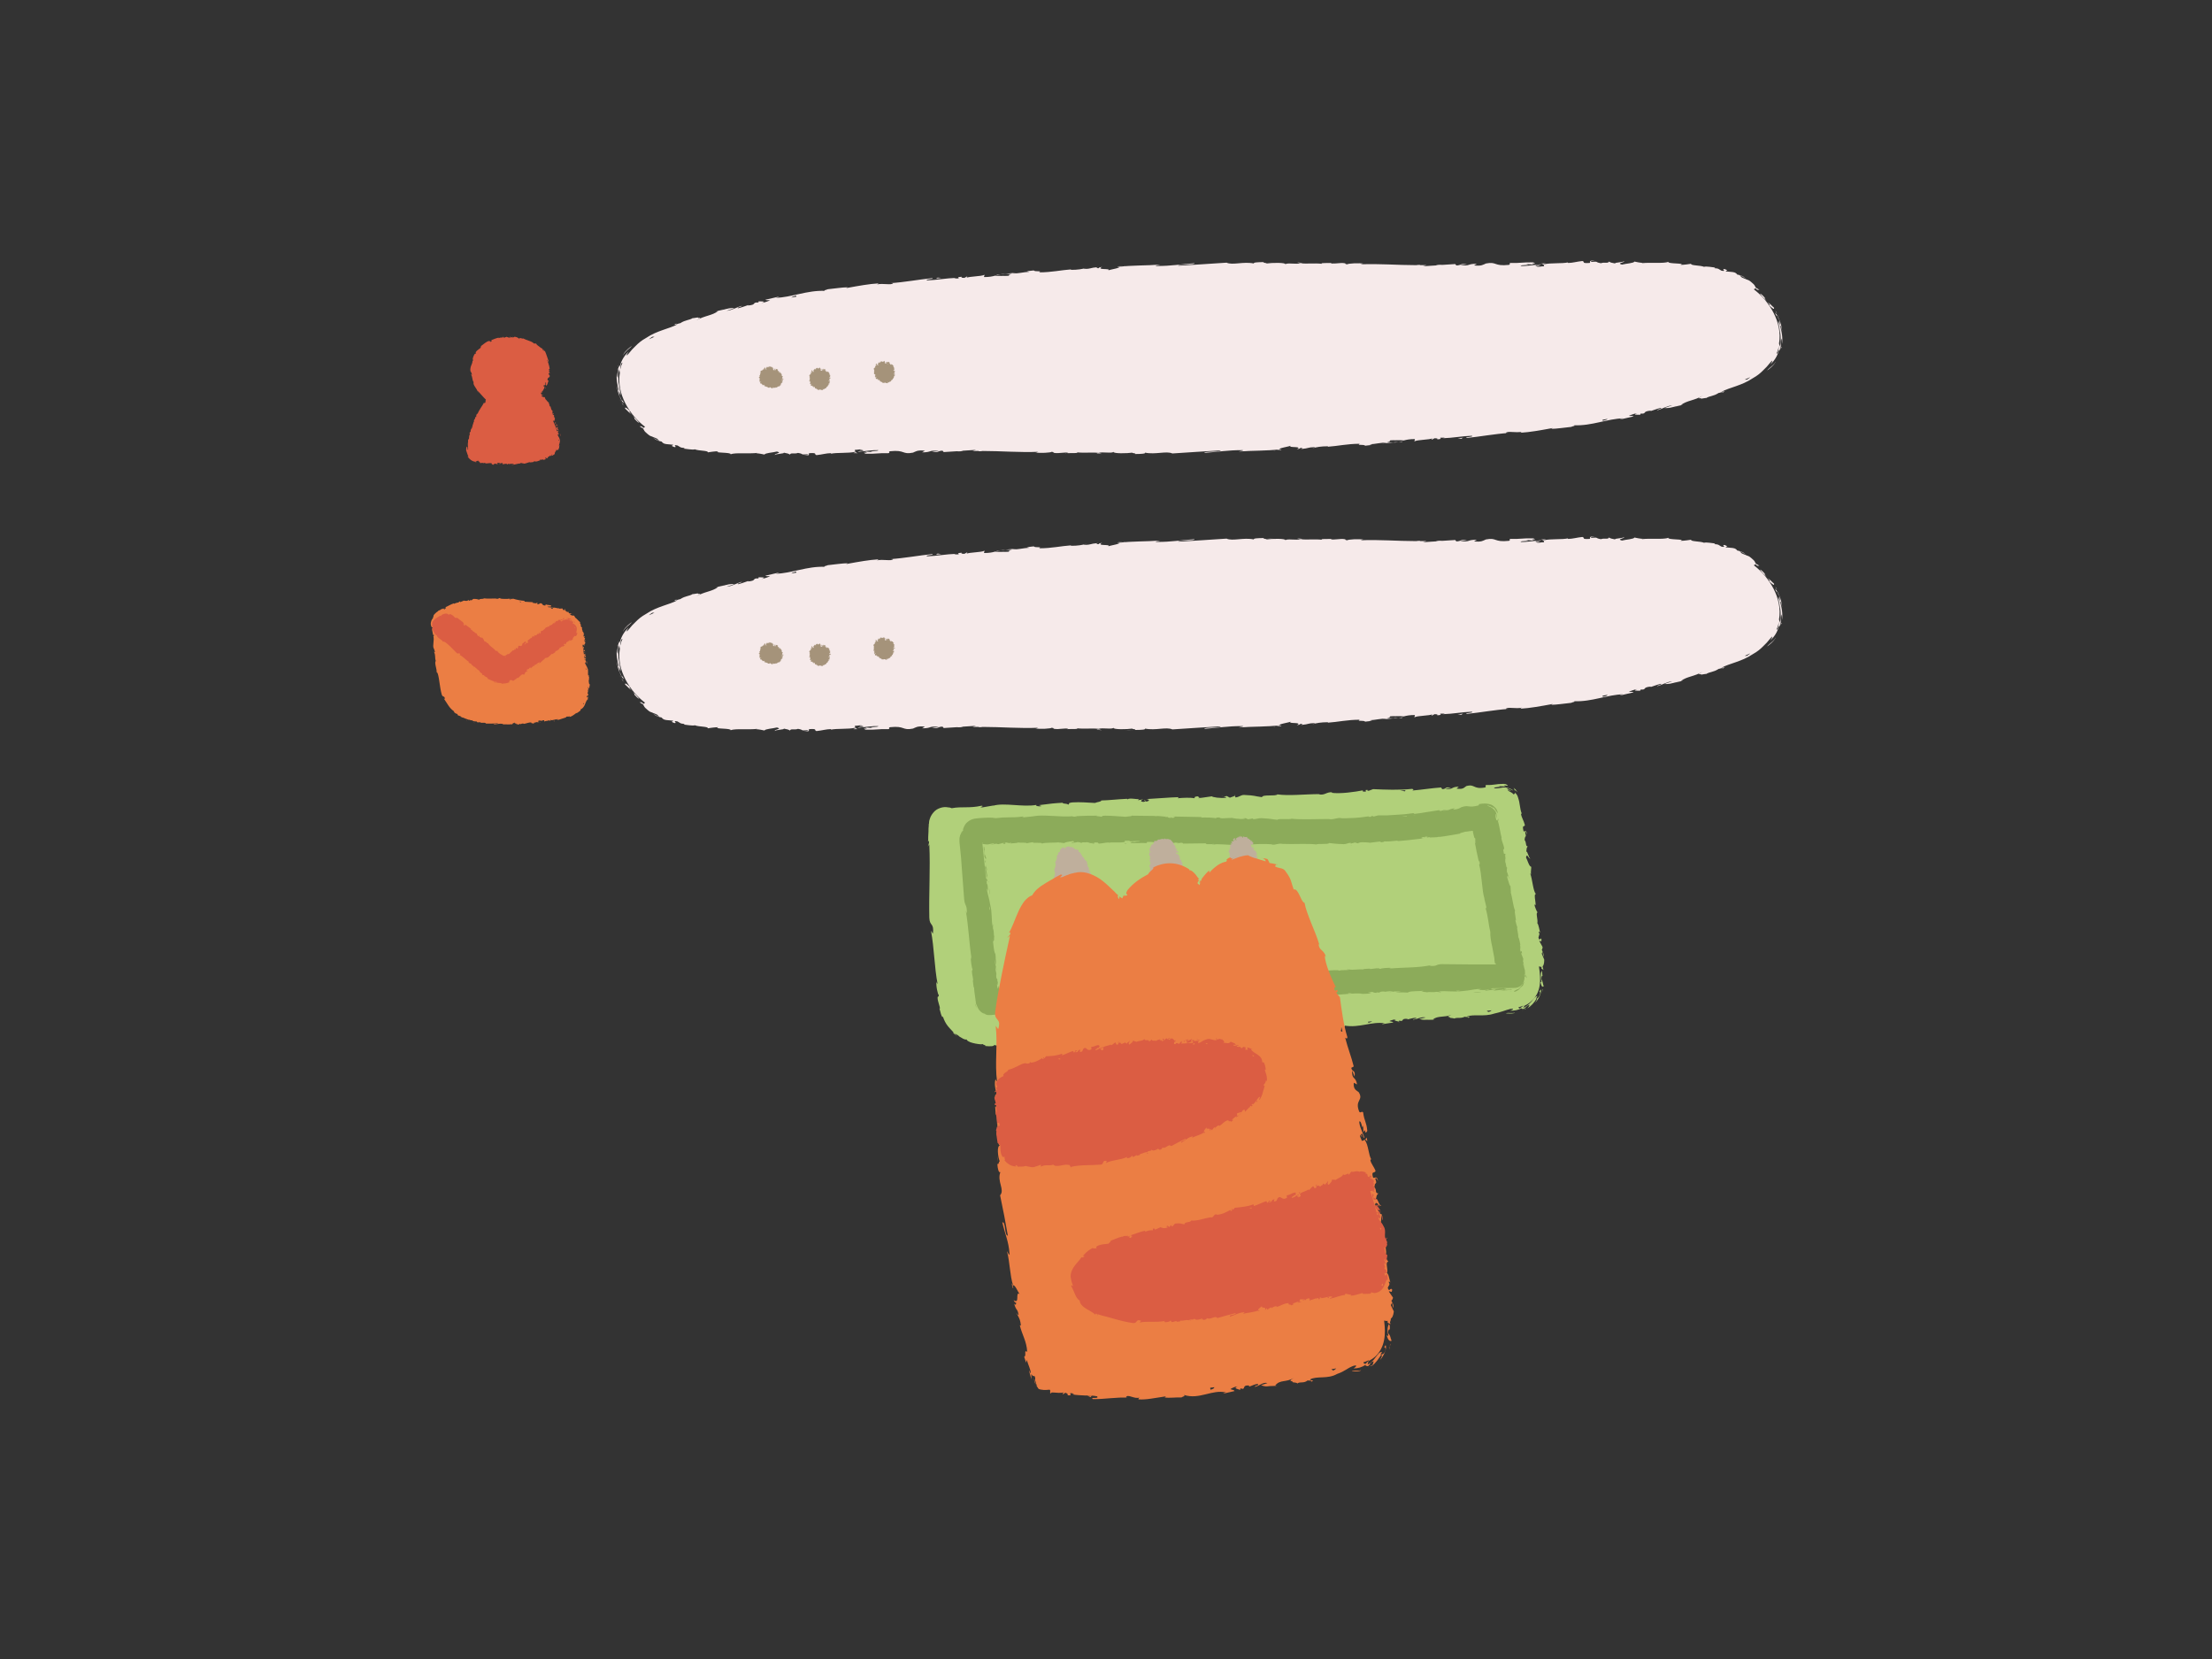 <svg version="1.1" id="Capa_1" xmlns="http://www.w3.org/2000/svg" x="0" y="0" width="800" height="600" viewBox="0 0 800 600" xml:space="preserve"><rect x="0" y="0" width="800" height="600" fill="#333333" stroke="none"/><g fill="#b1d07a"><path d="M557.9 352.9c-.2-.3 0-1.3-.4-1.8-.4 1.2-.3 2.5 0 4-.2.3-.3 0-.4-.1.2 1 .5 2.3 1.2 1.7-.4-1.1-.2-1.4-.8-2.5-.1-.8.1-1.4.4-1.3zM551.5 365.1c.3-.2.5-.3.7-.5-.2.1-.4.3-.7.4v.1zM556.1 329.6c-.1 0-.1 0 0 0 0 .1 0 .1 0 0zM551 365.3c-.2.1-.5.2-.7.3.4-.2.6-.3.7-.3zM548.7 286.4c.1.1.2.1 0-.1-.1-.2-.5-.8-1.3-1.4.3.4.4.8.4 1 .1-.3.7.2.9.5zM551.4 364.9c0 .2-.1.3-.4.4.2-.1.3-.2.5-.2 0-.2 0-.2-.1-.2zM353.3 377.6c.3.1.7.2 1.2.3.4.1.9.1 1.3.2l-1.2-.2c-.6-.1-1.3-.3-1.3-.3zM442.3 287.8c-.2 0-.4 0-.5.1l.5-.1zM344.9 373.7c.1.1.3.3.5.4.3.3.7.6.7.6-.3-.4-.7-.8-1-1.2-.1 0-.2-.1-.3-.1-.1.1 0 .2.1.3zM413 375.8h-.2c.1.1.2.1.2 0zM434.5 287.9c.1 0 .2-.1.3-.1-.1.1-.2.1-.3.1zM556.7 358.7s-.1.1-.1.2c0 0 .1-.1.1-.2z"/><path d="M556.7 358.7c.2-.2.4.2.3.6-.1.8-.5 1.3-.8 1.6-.3.3-.6.3-.7.3 0 0 .6-1 .5-1-.8.2-1.3 1.1-2.1 2s-1.9 1.9-3 2.3c0 0 .1-.3.3-.5.1-.1.1-.2.2-.3.9-.4 1.7-.9 2.4-1.6 3.7-3.2 3.5-8 2.8-12.4v-.2c.3.1.6.2.9.2v.6l.7.5-.3-1.3c.3-.3.6-.9.6-2.4l-.9-2.2.3-.8.3 2c.2-1.2-.2-1.8-.6-2.6.2-.2.3-.6.3-1l-1.2-2.2c.3-.3.8.9.8-.6-.5-1-.6 1.1-1.1-.6.2-1.2.6-.9.1-2.1.2-.2.4 0 .6.5-.4-1.1-.6-3.1-1.1-3.6.3-1.2-.7-3.9.1-3.9-.3-.3-1-1.9-1.2-3 1.3 1.8-.6-4 .6-3.6-1.1-1.3-1.2-5.1-2.1-7.6.1.1.3.4.3.6-.1-1.4.1-1.9.1-2.9-.8-.1-1.3-2.3-1.9-3.4.4-1.9 1 .9 1.6.3-.6.2-1.1-3-1.5-2.3.2-1.4 0-1.2.5-2-.9-.1-.3-1.2-1.1-2.3.1-2 .8-.6.2-2.7.1-1.1.7.8.7.8-.3-2.2-.8-.9-1.3-1.3-.6-2.6.3-1.3.5-2.2-.4-1.6-1.2-2.7-1.4-4 .1-.1.1-.3.3-.1-.4-.8-.6-2.1-.8-3.4-.1-.7-.2-1.3-.4-1.9-.1-.2-.2-.8-.4-1.2-.2-.4-.5-.8-.8-1-.1-.2-.1-.3-.1-.4.1.6-.2.8-.5.9-.8-1-1.9-1-2.1-1.6.7.3.8.2 1.2.3 0 0-.3-.2-.6-.3l-.6-.2c-.4-.5 0-.4.6-.2s1.2.7 1.3.5c-1-.7-2.3-1.1-3.6-1-1.2.2-2.3.4-3.2.3-.4-.6 3.6-.4 1.5-.8l1.6.1c.4 0 .8.1 1.2.2-.6-.4-.9-.5-.8-.5 0-.1.4 0 .7 0 .3.1.6.1.7.1.1 0 0-.2-.7-.6-.4-.1-.8-.1-1-.1-2.7 0-3.2.5-6.1.4-.7.4.3.5-.4.9-4.4.8-3.6-1.4-6.8-.5-.8.5-1.1 1.3-3.5.9l.8-.7c-3.1.1-1.7 1.1-4.9.8.6-.3 2.4-.3 1.9-.4-2.1-.5-1.4.5-3 .5l-.4-.6c-3.2.2-6.8.8-10.4 1.1.2-.2.8-.4-.1-.6-4.5.5-9.7.3-14.1.1l-1.6.6c-.4 0-.7-.2-.3-.3-1.7-.1-.1.4-.9.6-1 .1-1.3-.3-.7-.5-3 .6-8.5 1.4-11.7.9l.6-.2c-2.5-.1-2.7 1.2-5 .8l.4-.1c-5.4 0-11.3.7-15.4.1-.7.8-5.3-.1-5.6 1-3.1-.4-2.2-.6-6.5-.8-1.2 0-1.7.8-3.1.9l-.1-.6-1.9.7-1.1-.6-1.3.2c.5 0 1.1.2 1.1.4-2.1.3-5.1-.2-5.2-.5l-4.9.7c.1-.2.6-.3 1.1-.4-1.8.4-.2-.7-2.4-.1.3.1-.2.3-.2.5-1.2-.3-4-.2-6 0l.4-.4c-3.7.1-7.7.5-11.8.7 1.5.1 1.2.8 0 .9l-.5-.6c-.8.4 1.3.2-.3.7-1.5 0-1.1-.6-.2-.9l-1.9.3c-.1-.2.3-.3.4-.5-.7.4-3.2-.5-4.3.2l-.1-.2c-4.1.2-6 .5-9.3.6 0 .5-1.4.5-2.3.9-2.5-.1-5.2-.4-8.2-.2-2.1.3-.6.5-1.5.8-.2-.5-3.1-.3-1.6-.7-3.5.2-4.5.3-9 .9.5.2 1 .2.8.4-.8.1-1.9-.1-1.8-.4l.2-.1c-5 .9-11.7-.9-15.7.3l.2-.1-4.1.7c-1.9 0 1.1-.4-.3-.6-4.5 1-7.1.2-10.8.9-.4-.2-.8-.3-1.3-.3-.2 0-.5-.1-.8-.1-.4 0-.8 0-1.3.1-.9.2-2 .6-2.8 1.4s-1.4 1.7-1.7 2.7c-.2.5-.3 1-.3 1.4 0 .3 0 .4-.1.6v.5c-.1.7-.1 1.4-.1 2.1s-.1 1.4-.1 2v1.2c0 .1-.1.3-.1.4l.3-.2c.3 1-.2 1.2-.3 2 .3-.1.3-1.1.5-.5.4 8.5-.2 17.6 0 26.3.1 3.2 1.8 1.7 1.3 5.8l-.7-1.1c.6 3.2.9 6.5 1.2 9.7.3 3.3.6 6.5 1.2 9.6-.2-.4-.4-.3-.4-1-.3 1.4.5 4.9.8 4.9.1 1-.3.3-.4.9-.1 1.4 1 3.4.8 4.2 0 .1-.1-.1-.2-.3.2.5.4 1.4.6 2.1.3.9.6 1.5.7.9.4 1.3 1 2.5 1.8 3.5s1.7 1.8 2.4 2.7c.4.1.8.3 1.2.6.2.1.4.3.6.5.2.1.5.3.7.4.4.3.9.5 1.2.6.4.1.7.1.8 0-.3.3.8 1 2.1 1.3.7.2 1.4.3 2.1.4s1.3.1 1.7 0c-.6.2 1.3.4.7.7 1.8.2 3.5.1 3.2-.4 3.3 1.1 6.4-.9 8.3.3 2.5-.4 4.9-.7 7.2-.9 2.4-.2 4.7-.4 6.9-.6-.1.8-5 .2-4.8 1.1 4.3-.5 6.8-1.2 11.1-1.1 1.1.1-.6.4-1 .5 4.3-.5 8.3-.1 12.1-.7 0 .1-.4.2-.8.2.8 0 1.8.1 1.7-.3l-.7.1c-1.2-.5 3-1.2 3.1-1.5-1.2 1.1 3.8.2 1.8 1.6.5-.1 1.1-.3 1-.5.7.1 1 .2.2.5 2.7-.3 1.7-.7 4.2-.7 0 .2-.5.3-.7.5 1.2-.4 2.5-.8 4.5-.7-.1.1.1.2-.3.3 3.4-.2 5.9-1.2 9.7-1-1.1.9 1.3.2 1.6.9l2.1-.3-.9-.3c1.8-.1 3.4-.6 5-.5l-1.4.3 3.4-.3-2-.2c1.8-.4-.2-.9 2.2-.8-.5.1 1.8-.1 2.8.3.9-.3 1.8-.5 3.2-.4.4.2-.2.8 0 .9.9-.6 4.3-.4 5.4-1.1-.4.2-.4.5-.2.6l.7-.5c.9.1 1 .2.9.5 2.6 0-.9-.8 2.2-.6-.2.1-.1.1-.6.2 3.1 0 5.9-.6 8.7-.6.9.7-2.4.3-1.5.8 4-.4 8.3-1.3 12.2-1.4h-.7c.5-1 2.9.3 4.9-.3-.5.1-.6.6-.5.5 2.7 0 5.5-.6 9.5-1.2l-.5.3c1.6.1 4.2-.2 5.9-.2.5-.3 1.5-.3.8-.7 5.4 1 9.9-1.6 14.7-.8-.6 0-1.3.3-.9.3l3.9-.6c-.3-.4-.5-.2-1.4-.5.5-.3 1.6-.6 2.6-.7-1.8.4.1.7.9.9-.1-.1.1-.3 0-.4 2.1.6.3-.9 3.1-.6l-.1.2c1-.2 2-.6 3.1-.6.5.5-1.1.3-1.1.7 1.6-.2 3.1-1.2 4.6-.8-.7.2-1.6.3-2.3.5 1.6.5 1.8.3 3 .3h-.1 2.7l-.7-.1c1.9-1.5 4.1-.6 6.7-1.7-2.5 1.1-.4.5-.5 1.1.7.1 1.8.2 1.5.3 1.2-.6 2.2.1 3.9-.7.1.2 1.4-.1 1.1.4 1.6-.3-.4-.3-.3-.5 2.5-.9 6.1.2 9.7-1 2.8-.6 3.6-1.1 5.9-1.7.3 0 .6-.1.9-.1.2.1.1.2-.2.4-.3.2-.8.3-.8.3 1.7.1 2.9-.2 4.3-.9-.3.3.1.3.6.3 1.2-.6.6-.9 2.2-1.5-.1.3-.3.8-.8 1.3 1.4-.9 2.5-2.1 3.3-3.5.5-.1-.2 1.1-.6 1.6.7-.7 1.4-1.7 1.8-2.7.4-1 .5-1.9.4-2.2-.2 0-.4.5-.6.8zm-45-73.1c-.2 0-.5 0-1.1.1.5-.1.9-.1 1.1-.1zm-3.5.2c.2.2 0 .4-.4.4.2-.1-.8-.2-1.4-.3.5 0 1.1-.1 1.8-.1zm-13.3 84.1c-.1-.1-.1-.3-.1-.4.5 0 .9-.1 1.4-.1-.1.2-.5.3-1.3.5zm43.4-3.9l-.6-.4c.6-.1 1.1-.1 1.7-.2-.1.2-.4.4-1.1.6zm12.3-2c-.2.2-.5.3-.6.5-.2.1-.3.2-.3.2-.3 0-.6-.2-.5-.4.7-.2 1.3-.4 2-.7-.2.1-.4.2-.6.4zM434.3 287.9h.2-.2zM339.5 364.4c0-.1-.1-.2-.1-.3 0 .1.1.2.1.3z"/><path d="M446.5 287.4v.1l.4-.1zM505.8 369.6s.1.1.3.1c0-.1-.1-.1-.3-.1zM516.1 368.8l1.5.1c-.6-.1-1.1-.1-1.5-.1zM524 368.4c.1-.1.1-.2.1-.2l-.1.2zM398.3 376.6h-.3c-.7.2-.3.1.3 0zM435.7 374.1l-1.2.3c.7 0 1.2 0 1.2-.3zM356.1 378.2h-.3.3zM432.8 374.4c.7.1 1.2 0 1.7-.1-.5.1-1.2 0-1.7.1zM557.7 359.3s-.1 0 0 0l-.2.4.2-.4zM557.8 358.8c-.1.2-.1.4-.1.5 0-.1.1-.5.1-.5zM557.9 358.2c-.1.3-.1.5-.1.5.1-.3.3-.8.2-1-.1 0-.1.3-.1.5zM544.6 366.5c.8 0 2 .2 3.1-.1l.1-.2c-.5.4-2.5-.1-3.2.3zM453.1 373.9l.5-.4-1.6.2z"/></g><g fill="#8cab5a"><path d="M356.1 307.5c-.1-.2 0-1.1-.3-1.4-.1.9 0 2 .3 3.2 0 .3-.1 0-.2 0 .2.8.6 1.7.8 1.1-.4-.8-.3-1-.7-1.8-.1-.7-.1-1.2.1-1.1zM357.5 318.2c0-.2-.1-.4-.1-.6 0 .2.1.4.1.6zM371.4 305.3s-.1 0 0 0zM357.5 318.6c0 .2 0 .4.1.6 0-.3 0-.5-.1-.6zM407.5 305.1c-.3-.1-.4-.2-.5-.2.1.2-1.6.2.5.2zM357.4 318.2c.1.1.1.2.1.3 0-.1 0-.2-.1-.3.1 0 0 0 0 0zM479.4 350.7h1.9-1.9zM492.3 305.4c.2 0 .3 0 .4-.1l-.4.1zM486.9 350.5c.3.1.7.1 1.1.1.1 0 .2 0 .2-.1h-1.3zM433.1 353.2h0zM356.4 312.3v-.2.2zM495.6 350.2h.2-.2zM498.8 305.1c-.1 0-.2 0-.4.1.1 0 .2 0 .4-.1zM488.8 305.7v-.1l-.3.1zM361.1 355.1v-.3.3zM360.3 346.8v-1.2c-.1.5 0 .9 0 1.2zM359.7 340.3l-.1-.1.1.1zM445.2 352.4h.2c.6-.1.2-.1-.2 0zM414.7 354.6c.3-.1.6-.1 1-.2-.6 0-1 0-1 .2zM479.2 350.7h.2-.2zM415.6 354.4c.4 0 1 0 1.4-.1-.5 0-.9 0-1.4.1zM356.9 312.2l.1.3-.1-.3zM356.9 312.2l-.1-.3c.1.1.1.2.1.3zM356.8 311.8c0-.3 0-.6-.1-.7l.1.7zM357.9 321.2c.1.3-.1 1.9.1 2.4 0-.6.1-1.6-.1-2.4zM400.1 355.3l1.3-.2-.9-.1z"/><path d="M551.4 353.1c.1-.2.2-.8.1-2.2l-.6-2.1.1-.7.3 1.8c0-1-.3-1.6-.5-2.3.1-.2.1-.5.1-.9l-.8-2c.1-.3.5.9.3-.5-.4-.9-.2 1-.6-.6 0-1 .2-.8-.1-1.9.1-.2.2.1.3.5-.3-1-.5-2.8-.9-3.3.1-1.1-.7-3.5-.3-3.5-.2-.3-.6-1.8-.8-2.8.8 1.7-.6-3.6 0-3.2-.7-1.2-1-4.7-1.7-6.9.1.1.2.4.2.6-.2-1.3-.1-1.7-.2-2.6-.4-.1-.8-2.1-1.2-3.2.1-1.7.6.9.8.3-.3.1-.8-2.7-.9-2.1 0-1.3-.1-1.1.1-1.7-.5-.1-.3-1.1-.7-2.1-.1-1.8.3-.5-.1-2.4 0-.9.4.7.4.7-.3-2-.5-.9-.8-1.3-.5-2.3.1-1.1.1-2-.3-1.5-.9-2.5-1-3.6 0-.1 0-.3.1-.1-.5-1.5-.8-4.6-1.5-6.4v-.3c-.1.3-.3.4-.4.4-.2-.9-.5-1.6-.3-2 .1.5.2.6.3.8l-.3-.9c.2-.9.3 1.2.6 1.2-.1-.4-.2-.9-.3-1.4s-.4-1.1-.8-1.5c-.8-.9-1.7-1.2-2.5-1.5-.1-.2.8 0 1.5.4.3.2.6.4.7.4.1 0 0-.1-.4-.5 0 0 .6.4 1 1 .2.3.4.6.4.9.1.2.1.4.1.4 0-.5-.1-.7 0-.7l.2.4c.1.4.3 1 .2-.2-.3-1-1-1.6-1.5-2s-1-.6-1.5-.7-1-.2-1.6-.2-1.4.1-2 .2c-.6.3.3.2-.3.5-3.9 1-3.3-.3-6.1.6-.7.3-1 .8-3.1.9l.7-.5c-2.7.4-1.5.8-4.4.9.5-.2 2.1-.4 1.7-.4-1.9 0-1.3.4-2.7.5l-.3-.3c-1.5.2-3 .5-4.5.7-1.6.3-3.2.5-4.8.7.2-.1.7-.3-.1-.3-2 .3-4.2.5-6.4.6-1.1.1-2.2.1-3.2.2h-3.1l-1.5.4c-.4 0-.7-.1-.3-.2-1.5 0-.1.2-.8.3-.9.1-1.2-.1-.6-.2-1.4.2-3.3.5-5.2.6-2 .1-3.9.2-5.4.1l.6-.1c-2.2 0-2.5.6-4.6.5l.4-.1c-4.9 0-10.2.3-13.9-.1-.7.4-4.8-.2-5.1.4-2.8-.3-2-.4-5.9-.6-1 0-1.6.3-2.9.4v-.3l-1.8.3-.9-.4-1.2.1c.5 0 1 .1.9.2-1.9.1-4.6-.3-4.6-.4l-4.5.2c.1-.1.5-.1 1-.2-1.7.1-.1-.3-2.2-.1.3.1-.2.2-.2.2-1.1-.2-3.6-.3-5.4-.2l.4-.2c-3.3-.1-7-.1-10.7-.2 1.3.1 1 .5-.1.5l-.4-.3c-.7.2 1.1.1-.3.3-1.4-.1-.9-.4-.1-.4l-1.7.1c-.1-.1.3-.1.4-.2-.7.2-2.9-.4-3.9-.1l-.1-.1c-3.7-.1-5.4 0-8.5-.1-.1.3-1.3.2-2.2.4-2.2-.1-4.7-.4-7.4-.4-1.9.1-.6.2-1.4.4-.1-.2-2.8-.2-1.4-.4-3.2 0-4.1 0-8.2.2.4.1.9.1.7.2-.7 0-1.7-.1-1.6-.2h.2c-4.6.4-10.6-.7-14.2 0h.2l-3.8.4c-1.7 0 1-.2-.3-.3-2 .3-3.7.3-5.2.3s-3 .1-4.6.3c-1.3-.3-3.6-.2-6.1 0l-.9.1c-.3 0-.7.1-1.1.2-.8.2-1.5.6-2.1 1.1s-1 1.1-1.3 1.8c-.1.3-.3.6-.3.9l-.1.2v.1h.2v.1c.1 0-.6.2-1 .9.1-.1 1-1 .5-.4-.4.5-.7 1.2-.8 1.8-.1.3-.1.6-.1.9v.9c.1 1 .2 1.9.3 2.9.2 2 .4 3.9.5 5.9.3 4 .6 8 .9 11.9.3 2.9 1 1.5 1 5.2l-.4-1c1 5.7 1.2 11.8 2.1 17.5-.1-.3-.2-.3-.3-.9-.1 1.2.4 4.4.6 4.4.1.9-.1.2-.2.8 0 1.2.6 3 .4 3.6 0 .1-.1-.1-.1-.3.2 1 .3 3.3.5 2.6 0 1.1.2 2.1.3 3 .1.5.1.9.2 1.4 0 .2 0 .5.1.7 0 .2 0 .5.1.8.3.6.6 1.7 1.3 2.5.7.8 1.6 1.2 1.9 1.1-.1.1.2.3.6.4.2.1.5.1.9.1h.8c1.1-.1 2.4-.2 3.1-.4-.4.2 1.2 0 .7.3 1.5-.1 2.9-.3 2.7-.5 2.9.3 5.7-.8 7.3-.3 4.5-.5 8.8-1 12.9-1.4-.1.4-4.5.3-4.3.8 3.9-.4 6.1-.9 10-1.1 1 0-.6.2-.9.3 3.9-.4 7.5-.4 11-.9 0 0-.4.1-.7.2.7-.1 1.6 0 1.5-.2l-.7.1c-1.1-.2 2.7-.7 2.8-.9-1.1.6 3.4-.1 1.6.7.4-.1 1-.2.9-.3.7 0 .9.1.2.2 2.4-.2 1.6-.4 3.8-.5 0 .1-.4.2-.7.3 1.1-.2 2.2-.5 4.1-.5-.1.1 0 .1-.2.1 3.1-.2 5.3-.8 8.8-.8-1 .5 1.2.1 1.4.4l1.9-.2-.8-.1c1.7-.1 3.1-.4 4.6-.4l-1.2.2 3.1-.2h-1.8c1.7-.3-.2-.4 2-.4-.4.1 1.7-.1 2.5.1.8-.2 1.7-.3 2.9-.3.3.1-.2.4 0 .5.8-.3 3.9-.3 4.9-.6-.3.1-.3.3-.2.3l.7-.3c.8 0 .9.1.8.2 2.3-.1-.8-.4 2-.3-.2 0-.1.1-.6.1 2.8 0 5.3-.4 7.9-.4.8.3-2.2.2-1.3.4 3.7-.2 7.6-.7 11.1-.8h-.7c.5-.5 2.6.1 4.4-.2-.4.1-.6.3-.4.2 2.4 0 5-.3 8.6-.6l-.5.1c1.4.1 3.8-.1 5.3-.1.5-.1 1.3-.2.8-.3 4.8.6 9.1-.7 13.3-.2-.5 0-1.2.1-.8.1l3.6-.2c-.3-.2-.5-.1-1.2-.3.5-.1 1.5-.3 2.4-.3-1.6.2 0 .3.7.4-.1-.1.1-.1.1-.2 1.9.3.3-.4 2.9-.3l-.1.1c1-.1 1.8-.3 2.9-.2.4.2-1 .1-1.1.3 1.5-.1 2.9-.5 4.2-.3-.6.1-1.5.1-2.1.2 1.4.3 1.6.2 2.7.2h-.1l2.5.1-.6-.1c1.8-.7 3.7-.2 6.2-.7-2.4.5-.4.2-.6.5.6.1 1.6.1 1.3.2 1.2-.3 1.9.1 3.6-.2.1.1 1.2 0 1 .2 1.5-.1-.4-.2-.2-.3 2.3-.4 5.5.3 8.8-.2 2.5-.2 3.2-.5 5.2-.7h1.1c.2.1-1 .3-1 .3 1.5.1 2.6.1 3.9-.1-.3.1 0 .1.4.2 1.1 0 .7-.3 2.2-.2-.2.1-.6.3-1.1.4 1.3-.1 2.6-.3 3.9-.4.4.2-.8.3-1.3.4 1.5-.1 3.9-.2 4.4-.5l-.7-.1c.2.1 0 .2-.4.2-1.3.2-1.9-.1-1.9-.2l1-.1c-1-.5-3.8.1-5.8.1l.6-.3c2.7 0 5.3-.1 8-.1 2.6 0 4-2.3 3.6-4.7v-.2c.2.1.3.2.5.2v.6l.3.6v-.7c-.6.3-.7 0-.7 0zm-48.9-2.8c.3-.1.3-.2.8-.2-1.1-.2-4 .1-4 .3-.8 0-.2-.2-.7-.2-1.1-.1-2.7.4-3.3.2-.1 0 .1-.1.3-.1-.9.1-3 .1-2.4.3-1.9-.1-3.7.2-5.2.1-1 .3-3.3 0-3.6.4.1-.4-3.4-.2-4.6 0 .4-.1-1.1-.1-.6-.3-1.4.1-2.7.2-2.4.4-2.6-.4-5.1.6-6.6 0-4.1.4-7.9.7-11.6.9.1-.4 4.1-.2 3.9-.6-3.5.3-5.5.8-9 .8-.9 0 .5-.2.8-.3-3.5.3-6.8.3-9.9.6 0 0 .3-.1.7-.1-.6 0-1.4 0-1.4.2l.6-.1c1 .2-2.4.7-2.5.8 1-.6-3.1 0-1.5-.8-.4.1-.9.2-.8.3-.6 0-.8-.1-.2-.2-2.2.2-1.4.4-3.4.5 0-.1.4-.1.6-.3-1 .2-2 .5-3.7.5.1-.1 0-.1.2-.1-2.8.2-4.8.7-7.9.7.9-.5-1.1-.1-1.3-.4l-1.7.2.7.1c-1.5.1-2.8.4-4.1.4l1.1-.2-2.8.2h1.6c-1.5.3.2.4-1.8.4.4-.1-1.5.1-2.3-.1-.7.2-1.5.3-2.6.3-.3-.1.2-.4 0-.5-.7.3-3.5.3-4.4.6.3-.1.3-.3.2-.3l-.6.3c-.7 0-.8-.1-.7-.2-2.1.1.7.4-1.8.4.2 0 .1-.1.5-.1-2.5.1-4.8.4-7.1.5-.7-.3 2-.2 1.2-.5-3.3.3-6.8.8-10 1h.6c-.4.5-2.4-.1-4 .2.4-.1.5-.3.4-.2-2.2.1-4.4.4-7.7.8l.4-.2c-1.3 0-3.4.2-4.8.2-.4.2-1.2.2-.7.3-2.2-.2-4.2 0-6.2.3-1 .1-2 .3-2.9.3-.5 0-1 .1-1.4.1h-.7c-.2 0-.3 0-.5-.1.1 0 .3-.1.4-.1.2 0 .2-.1.1-.1l-.9.1-.2-1.1c-.2.3-.1.3-.2 1-.1-.1-.2-.4-.2-.7-.1-.4-.1-.8-.2-1.2.3 1.4.3 0 .4-.7-.1.1-.1-.1-.2 0 .2-1.7-.5-.2-.4-2.6l.1.1c-.1-.9-.4-1.6-.4-2.6.2-.4.2.9.4.9-.1-1.3-.7-2.5-.6-3.7.1.5.2 1.3.3 1.9.2-1.3.1-1.5 0-2.4v.1l-.1-2.2v.6c-.8-1.6-.5-3.3-1.1-5.5.6 2.1.3.3.6.5 0-.6 0-1.4.1-1.2-.3-1 0-1.8-.5-3.2.1-.1-.1-1.1.1-.9-.2-1.3-.1.3-.2.2-.5-2-.1-4.9-.9-7.9-.4-2.4-.7-2.9-1.1-4.9 0-.2 0-.4-.1-.7.1-.4.4.8.4.8 0-1.3-.1-2.3-.4-3.5.1.2.1 0 .2-.4-.1-1-.4-.6-.4-1.9.1.2.3.5.5.9-.2-1.2-.5-2.3-.7-3.5.1-.3.3.7.5 1.1-.2-1.3-.5-3.5-.8-3.9v.7c0-.2.2 0 .3.3.3 1.1.1 1.7 0 1.8l-.1-.9c-.4.9.4 3.4.6 5.2l-.4-.6c-.4-4.2-.9-8.3-1.3-12.5.1.1.3.2.7.2l.1.1v-.1c.3.1.7.1 1.2.1l1.9-.4.6.2-1.6.1c.9.2 1.5 0 2.1-.2.2.1.4.2.8.2l1.9-.5c.2.2-.8.4.4.4.9-.2-.9-.3.6-.5.9.2.7.3 1.7.1.2.1-.1.2-.5.3.9-.2 2.5-.1 3-.4 1 .2 3.2-.1 3.1.3.3-.1 1.7-.4 2.6-.4-1.6.5 3.3-.1 2.9.5 1.2-.5 4.3-.2 6.4-.5-.1 0-.3.1-.5.1 1.2 0 1.5.2 2.3.2.1-.4 2-.5 3-.7 1.5.3-.9.4-.4.8-.1-.3 2.5-.3 2-.5 1.1.2 1 .1 1.5.4.2-.5 1-.1 2-.3 1.6.2.4.4 2.2.3.8.1-.7.3-.7.3 1.8 0 .8-.3 1.2-.5 2.1-.1 1 .3 1.7.4 1.3-.1 2.4-.4 3.4-.4.1.1.3.1 0 .1 1.4-.3 4.2.1 5.9-.3.1 0 .2.1.2.1-.3-.2-.3-.4-.2-.5.8 0 1.5-.2 1.8 0-.5 0-.5.1-.8.1l.8-.1c.8.3-1.2.1-1.2.3 1.6-.1 3.6-.3 4.8-.2.3.3-3 .1-1.3.4l-1.9-.2c1.5.5-1.2-.1.2.5 2.6.1 2.9-.1 5.4 0 .6-.2-.2-.3.4-.4 3.6-.2 2.8.9 5.5.5.7-.2 1-.6 2.9-.3l-.7.3c2.5.1 1.4-.5 4-.2-.5.1-2 .1-1.6.1 1.7.3 1.2-.2 2.5-.1l.3.3c2.6 0 5.6-.1 8.5-.1-.2.1-.7.2 0 .3 3.7-.1 7.9.2 11.5.4l1.4-.3c.3 0 .6.1.2.2 1.4.1.1-.2.7-.3.8 0 1 .2.5.2 2.5-.2 7-.4 9.6-.1l-.5.1c2 .1 2.3-.6 4.1-.3h-.4c4.4.2 9.2-.2 12.6.2.6-.4 4.3.1 4.6-.5 2.5.2 1.8.3 5.3.4.9 0 1.4-.4 2.5-.5v.3l.8-.2.8-.2.9.3 1.1-.1c-.4 0-.9-.1-.9-.2 1.7-.2 4.2 0 4.2.1l4-.5c-.1.1-.5.2-.9.2 1.5-.2.1.3 2 0-.3 0 .1-.2.2-.2 1 .1 3.2-.1 4.9-.3l-.3.2c3-.2 6.3-.6 9.6-1-1.2 0-1-.3 0-.5l.4.3c.6-.3-1 0 .2-.4 1.2-.1.9.2.2.4l1.5-.3c.1.1-.3.2-.3.3.6-.3 2.7 0 3.5-.4l.1.1c.8-.1 1.6-.2 2.2-.3l1.8-.3c1.1-.2 2.2-.4 3.5-.6 0-.3 1.1-.4 1.9-.7.5 0 1-.1 1.5-.2.3 0 .5 0 .8-.1h.5v.4l.1.4c.1.3.1.6.2.9.4 1.6.3.4.6 1.2-.2.2.2 2.5-.2 1.3.5 2.8.7 3.6 1.5 7.2 0-.4 0-.9.1-.6.2.6.2 1.5 0 1.4l-.1-.2c1.1 4 1 9.5 2 12.6l-.1-.2.8 3.3c.2 1.5-.3-.9-.3.3 1 3.5 1 5.7 1.7 8.6-.1 1.2.2 3.2.7 5.4.2 1.1.4 2.2.6 3.2.1.5.2 1 .2 1.5 0 .2 0 .5.1.7v.5c0 .1 0 0 0 0h.1l.1-.1c.2.3-.1.2-.1.2.2.1.1-.1.3.1v.2h-9c-3.5 0-7-.1-10.4-.1-2.6 0-1.5.9-4.7.6l.9-.3c-4.7 1.1-10.2.8-15.3 1.3zM440 305.4h-1.5c-.1-.1 0-.2.4-.2-.2.1.6.1 1.1.2zm-3.5-.1h-.9.9zm-81.2-.6h.2c0 .1-.1.2-.2.3.1-.1.1-.2 0-.3zm1.6 15.1c-.1-.6-.1-1.1-.2-1.7l.4 1.3c0 .3-.1.5-.2.4zm1 9.4c0-.5-.1-.9-.1-1.4.1.1.2.3.3.9l-.2.5zm7.4 29c.1-.1.4-.2 1.1-.3 0 .1.1.1.1.2-.4 0-.8.1-1.2.1zM512 294.8c-.2 0-.5.1-1 .1.4-.1.7-.1 1-.1zm-3.2.3c.1.1 0 .2-.4.2.2-.1-.7 0-1.3-.1.5 0 1.1-.1 1.7-.1zm-21.2 64.1h1.3c-.1.1-.5.2-1.2.2-.1 0-.1-.1-.1-.2zm39.5-.7l-.5-.2h1.5c-.1 0-.4.1-1 .2zm10.4-.2c-.2-.1-.4-.1-.4-.2h1.8l-1.4.2z"/><path d="M549 357.8c-.3.1-.1-.1 0-.2-.7.6-1.9.8-1.2 1.1.5-.2.8-.3 1.1-.5s.6-.4.8-.8c.6-.5 1-1 1-.8.1-.3.6-1.2.5-1.6-.5.8-1.1 2-2.2 2.8zM538.8 358.8c.3 0 .5 0 .7-.1-.2.1-.4.1-.7.1.1 0 0 0 0 0zM548.9 335.4c0 .1 0 .1 0 0zM538.4 358.8h-.6.6zM541.8 295.9c0 .3-.1.5-.1.6.1-.2.5 1.7.1-.6zM538.8 358.7c-.1.1-.2.1-.4.1.2 0 .3 0 .4-.1.1.1.1 0 0 0zM361.9 367.2l-2.1.1c.6 0 1.4 0 2.1-.1zM448.6 296.5h.5c-.2-.1-.4-.1-.5 0zM352.9 363.9c.1.4.3.9.3.9-.1-.5-.2-.9-.3-1.4 0-.1-.1-.2-.1-.3-.1-.1 0 .4.1.8zM351.8 354.8c0-.1 0-.2-.1-.3 0 .1 0 .2.1.3zM442.1 296.2h.3-.3zM441.9 296.2h0zM545.8 358.2h-.2.2zM413.4 363.3h-.2.2zM453 296.4v.1l.3-.1zM497.6 359.4s.1 0 .3.1c-.1 0-.2-.1-.3-.1zM506.9 359.2l1.3.1c-.5 0-1-.1-1.3-.1zM514.1 359.2c.1 0 .1-.1.1-.1l-.1.1zM400 364.3h-.3c-.6.1-.2.1.3 0zM433.9 361.8c-.4.1-.7.1-1.1.2.6 0 1.1-.1 1.1-.2zM362.2 367.2h-.2.2zM432.8 362c-.5 0-1.1 0-1.6.1.7 0 1.2-.1 1.6-.1zM545.6 358.8h-.3.3zM546 358.7h-.4.4zM546.8 358.6l-.8.1c.3 0 .6 0 .8-.1zM532.8 358.9c.7 0 1.7.2 2.7.1l.1-.1c-.4.1-2.1-.2-2.8 0zM449.6 361.4l.5-.2-1.4.1z"/></g><path d="M640 110.1c.2.4-.2.2-.3.2.5.4 1 1 1.4 1.2.4.3.6.3.5-.2-1.1-.9-1.1-1.3-2.4-2-.7-.8-1.2-1.6-.9-1.6-.3-.2-1.1-1.4-1.8-1.5.9 1.2 2.1 2.5 3.5 3.9zM644.3 125.5c.1.1.1.1 0 0 .1-.4.2-.7.2-1.1 0 .4-.1.8-.2 1.1zM611.8 95.5c-.1.1 0 .1 0 0 .1.1.1 0 0 0zM644.2 126.3c-.1.4-.2.7-.3 1 .1-.4.2-.7.3-1zM557.4 95.3c.4.1.6.2.8.4-.2-.4 2.4-.5-.8-.4z" fill="#f6eaea"/><path d="M644.2 125.6c.1.2.1.4 0 .7.1-.3.1-.5.2-.8-.1 0-.1-.1-.2.1zM409.8 164.3l-2.8-.1c.8 0 1.8.1 2.8.1zM398.5 164.2c-.5-.2-1-.3-1.6-.3-.1 0-.3.1-.3.1l1.9.2zM479.4 161.8h-.2.2zM462.4 162.7zM385.6 164h-.4c.1.1.2.1.4 0zM463.4 162.6l-.9.1c-.1 0-.1 0-.1-.1 0 .1-.5.2-1 .2.9 0 2.2.1 2-.2z" fill="#f6eaea"/><path d="M643.8 117.8c.1-.7.6 1.2.8 2-.1-.7-.3-1.4-.4-2.1-.2-.7-.4-1.5-.7-2.1-.5-1.3-1.2-2.2-1.5-2.5l.4 1.1c-.1-.3.3-.1.5.3.2.5.4.9.6 1.2.1.4.2.7.2 1 .1.5 0 .8 0 .9l-.5-1.5c-.1.5 0 1.1.2 1.7.1.7.3 1.5.4 2.3.2.9.2 1.8.2 2.7 0 .5-.1.9-.1 1.4 0 .4-.2.9-.3 1.2 0 0 0-.4-.1-.7 0-.2 0-.3-.1-.4 1.4-7.8-3.7-15.5-8.9-19.5-.1-.1-.2-.1-.2-.2.2-.1.5-.2.6-.4.1.2.3.3.6.6h.4c.2 0 .4.1.4.1l-.2-.2c-.1-.1-.3-.2-.5-.3-.4-.2-.7-.5-.7-.5 0-.2-.2-.4-.4-.8-.2-.2-.4-.5-.7-.7-.3-.3-.7-.6-1.1-.9l-.4-.2c-.3-.1-.6-.2-1-.4-.4-.1-.7-.3-1-.4s-.4-.2-.4-.2l-.4-.4-.4-.4s.1.1.4.2c.2.1.5.2.8.4.6.3 1.1.6 1.1.6-1.2-1-2.1-1.2-3.1-1.4-.2-.3-.5-.6-1.1-.8 0 0-.2 0-.5-.1-.3 0-.6-.1-1-.1s-.7-.1-1-.1h-.5c-.3-.4 1.4-.2-.5-.9-1.4-.1 1.1 1-1.1.6-1.3-.7-.9-.8-2.5-.9-.2-.2.2-.3.8-.2-1.5-.1-3.9-.6-4.6-.3-1.4-.6-4.9-.4-4.7-1.1-.5.1-2.6.4-3.9.4 2.5-.7-4.9-.3-4.3-1.1-1.8.7-6.5.1-9.7.5.2-.1.5-.2.8-.1-1.8-.1-2.3-.3-3.4-.5-.2.6-3 .7-4.5 1.1-2.2-.6 1.3-.7.7-1.3.1.5-3.8.5-3.1.9-1.7-.4-1.4-.2-2.3-.7-.3.8-1.6.1-2.9.6-2.4-.4-.6-.7-3.3-.5-1.3-.2 1.1-.5 1.1-.5-2.7 0-1.3.6-1.9.9-3.2.2-1.5-.4-2.6-.7-2 .2-3.6.7-5.1.7-.1-.1-.4-.1-.1-.2-2.1.5-6.3.1-8.8.7-.2 0-.3-.1-.3-.1.4.3.5.6.4.8-1.2 0-2.2.4-2.7 0 .7 0 .8-.1 1.2-.3l-1.3.2c-1.1-.5 1.7-.2 1.7-.6-2.5.2-5.4.7-7.3.6-.4-.5 4.4-.2 1.9-.7l2.9.2c-2.2-.8 1.8 0-.3-.8-3.9-.1-4.3.3-8.2.2-.9.3.3.4-.6.7-5.5.6-4.3-1.3-8.3-.5-1 .4-1.5 1-4.3.7l1-.6c-3.7 0-2.1.9-6.1.5.7-.2 2.9-.2 2.4-.3-2.5-.4-1.8.4-3.7.4l-.4-.5c-1.5.1-3.1.2-4.7.3-1.2-.1-1.8 0-2.3.2-1.5.1-3.1.2-4.7.3l1.3-.4h-2.1c-.1 0-.2 0-.3-.1-.4 0-.9 0-1.3.1-6.7 0-13.6-.6-20.1-.3.5-.1.5-.3 1.2-.2-1.6-.4-6-.1-6 .2-1.2-.1-.3-.3-1-.4-1.6-.3-4.1.4-5 0-.1 0 .1-.1.4-.1-1.4.1-4.5-.1-3.6.3-2.9-.3-5.5.1-7.8-.2-1.5.5-4.9-.3-5.4.4.2-.7-5-.6-6.9-.3.6-.2-1.6-.2-.9-.5-2.1 0-4 .1-3.6.5-3.8-.8-7.7.7-9.9-.3-6.2.4-11.9.8-17.5 1.1.2-.7 6.1-.2 5.9-.9-5.3.4-8.3 1-13.6 1-1.4-.1.8-.3 1.2-.5-5.3.4-10.2.2-14.9.8.8.4-3.4 1-3.9 1.3 1.3-.9-4.7 0-2.2-1.3-.6.1-1.4.3-1.2.5-.9 0-1.2-.1-.3-.4-3.3.3-2.1.6-5.1.7 0-.2.6-.2.9-.4-1.5.4-3 .7-5.6.7.1-.1-.1-.2.4-.2-4.2.3-7.3 1.1-11.9 1.1 1.4-.7-1.6-.1-1.9-.7l-2.6.3 1 .2c-2.2.1-4.2.7-6.2.6l1.7-.3-4.2.4 2.4.1c-2.3.4.3.7-2.7.7.6-.1-2.2.1-3.4-.1-1.1.3-2.2.5-3.9.5-.4-.2.3-.7 0-.8-1.1.6-5.3.5-6.6 1.1.5-.2.5-.5.3-.5l-.9.5c-1 0-1.2-.1-1-.4-3.1.2 1 .7-2.7.6.3-.1.1-.1.8-.2-3.7.1-7.2.8-10.6.9-1-.5 3-.4 1.8-.8-4.9.5-10.2 1.5-15 1.8h.9c-.6.9-3.6-.1-6 .5.6-.1.8-.5.6-.4-3.3.2-6.7.8-11.6 1.7l.6-.3c-1.9 0-5.1.5-7.2.7-.6.3-1.8.4-1 .6-6.5-.3-12.2 2.4-17.9 2.5.7-.1 1.6-.5 1.1-.4l-4.8 1.1c.4.3.7.1 1.7.2-.6.3-1.9.8-3.1 1 2.1-.7-.1-.6-1.1-.6.2.1-.1.3 0 .4-2.6-.1-.3.8-3.8 1.1l.2-.2c-1.3.4-2.4.9-3.8 1.2-.6-.3 1.3-.5 1.4-.9-1.9.5-3.7 1.7-5.5 1.8.8-.3 2-.6 2.8-1-2 0-2.2.2-3.6.5h.1l-3.3.7.9-.1c-2.2 1.7-4.9 1.6-7.9 3.4 3-1.7.4-.5.6-1.1-.9.1-2.1.4-1.8.2-1.4.9-2.6.6-4.6 1.9-.1-.1-1.6.6-1.4.1-1.9.9.5.1.4.3-2.9 1.6-7.3 2.2-11.3 4.9-1.8 1-2.8 1.9-3.7 2.8l-1.4 1.4c-.3.4-.7.8-1 1.2-.3.3-.5.6-.8.9-.2.1-.2-.1 0-.5s.6-.9.6-.9c-1.6 1.5-2.6 3.1-3.2 5.3.1-.5-.2-.1-.5.5-.4 1.9.1 1.3-.3 3.7-.2-.4-.3-1-.3-2-.3 2.3.1 4.5.7 6.6-.1.7-.6-1.2-.8-2 .1.7.3 1.4.4 2.1.2.7.4 1.5.7 2.1.5 1.3 1.2 2.2 1.5 2.5l-.4-1.1c.1.3-.3.1-.5-.3-.2-.5-.4-.9-.6-1.2-.1-.4-.2-.7-.2-1-.1-.5 0-.8 0-.9l.5 1.5c.1-.5 0-1.1-.2-1.7-.1-.7-.3-1.5-.4-2.3-.2-.9-.2-1.8-.2-2.7 0-.5.1-.9.1-1.4 0-.4.2-.9.3-1.2 0 0 0 .4.1.7 0 .2 0 .3.1.4-1.4 7.8 3.7 15.5 8.9 19.5.1.1.2.1.2.2-.2.1-.5.2-.6.4-.1-.2-.3-.3-.6-.6h-.4c-.2 0-.4-.1-.4-.1l.2.2c.1.1.3.2.5.3.4.2.7.5.7.5 0 .2.2.4.4.8.2.2.4.5.7.7.3.3.7.6 1.1.9l.4.2c.3.1.6.2 1 .4.4.1.7.3 1 .4.3.1.4.2.4.2l.4.4.4.4s-.1-.1-.4-.2c-.2-.1-.5-.2-.8-.4-.6-.3-1.1-.6-1.1-.6 1.2 1 2.1 1.2 3.1 1.4.2.3.5.6 1.1.8 0 0 .2 0 .5.1.3 0 .6.1 1 .1s.7.1 1 .1h.5c.3.4-1.4.2.5.9 1.4.1-1.1-1 1.1-.6 1.3.7.9.8 2.5.9.2.2-.2.3-.8.2 1.5.1 3.9.6 4.6.3 1.4.6 4.9.4 4.7 1.1.5-.1 2.6-.4 3.9-.4-2.5.7 4.9.3 4.3 1.1 1.8-.7 6.5-.1 9.7-.5-.2.1-.5.2-.8.1 1.8.1 2.3.3 3.4.5.2-.6 3-.7 4.5-1.1 2.2.6-1.3.7-.7 1.3-.1-.5 3.8-.5 3.1-.9 1.7.4 1.4.2 2.3.7.3-.8 1.6-.1 2.9-.6 2.4.4.6.7 3.3.5 1.3.2-1.1.5-1.1.5 2.7 0 1.3-.6 1.9-.9 3.2-.2 1.5.4 2.6.7 2-.2 3.6-.7 5.1-.7.1.1.4.1.1.2 2.1-.5 6.3-.1 8.8-.7.2 0 .3.1.3.1-.4-.3-.5-.6-.4-.8 1.2 0 2.2-.4 2.7 0-.7 0-.8.1-1.2.3l1.3-.2c1.1.5-1.7.2-1.7.6 2.5-.2 5.4-.7 7.3-.6.4.5-4.4.2-1.9.7l-2.9-.2c2.2.8-1.8 0 .3.8 3.9.1 4.3-.3 8.2-.2.9-.3-.3-.4.6-.7 5.5-.6 4.3 1.3 8.3.5 1-.4 1.5-1 4.3-.7l-1 .6c3.7 0 2.1-.9 6.1-.5-.7.2-2.9.2-2.4.3 2.5.4 1.8-.4 3.7-.4l.4.5c1.5-.1 3.1-.2 4.7-.3 1.2.1 1.8 0 2.3-.2 1.5-.1 3.1-.2 4.7-.3l-1.3.4h2.1c.1 0 .2 0 .3.1.4 0 .9 0 1.3-.1 6.7 0 13.6.6 20.1.3-.5.1-.5.3-1.2.2 1.6.4 6 .1 6-.2 1.2.1.3.3 1 .4 1.6.3 4.1-.4 5 0 .1 0-.1.1-.4.1 1.4-.1 4.5.1 3.6-.3 2.9.3 5.5-.1 7.8.2 1.5-.5 4.9.3 5.4-.4-.2.7 5 .6 6.9.3-.6.2 1.6.2.9.5 2.1 0 4-.1 3.6-.5 3.8.8 7.7-.7 9.9.3 6.2-.4 11.9-.8 17.5-1.1-.2.7-6.1.2-5.9.9 5.3-.4 8.3-1 13.6-1 1.4.1-.8.3-1.2.5 5.3-.4 10.2-.2 14.9-.8-.8-.4 3.4-1 3.9-1.3-1.3.9 4.7 0 2.2 1.3.6-.1 1.4-.3 1.2-.5.9 0 1.2.1.3.4 3.3-.3 2.1-.6 5.1-.7 0 .2-.6.2-.9.4 1.5-.4 3-.7 5.6-.7-.1.1.1.2-.4.2 4.2-.3 7.3-1.1 11.9-1.1-1.4.7 1.6.1 1.9.7l2.6-.3-1-.2c2.2-.1 4.2-.7 6.2-.6l-1.7.3 4.2-.4-2.4-.1c2.3-.4-.3-.7 2.7-.7-.6.1 2.2-.1 3.4.1 1.1-.3 2.2-.5 3.9-.5.4.2-.3.7 0 .8 1.1-.6 5.3-.5 6.6-1.1-.5.2-.5.5-.3.5l.9-.5c1 0 1.2.1 1 .4 3.1-.2-1-.7 2.7-.6-.3.1-.1.1-.8.2 3.7-.1 7.2-.8 10.6-.9 1 .5-3 .4-1.8.8 4.9-.5 10.2-1.5 15-1.8h-.9c.6-.9 3.6.1 6-.5-.6.1-.8.5-.6.4 3.3-.2 6.7-.8 11.6-1.7l-.6.3c1.9 0 5.1-.5 7.2-.7.6-.3 1.8-.4 1-.6 6.5.3 12.2-2.4 17.9-2.5-.7.1-1.6.5-1.1.4l4.8-1.1c-.4-.3-.7-.1-1.7-.2.6-.3 1.9-.8 3.1-1-2.1.7.1.6 1.1.6-.2-.1.1-.3 0-.4 2.6.1.3-.8 3.8-1.1l-.2.2c1.3-.4 2.4-.9 3.8-1.2.6.3-1.3.5-1.4.9 1.9-.5 3.7-1.7 5.5-1.8-.8.3-2 .6-2.8 1 2 0 2.2-.2 3.6-.5h-.1l3.3-.7-.9.1c2.2-1.7 4.9-1.6 7.9-3.4-3 1.7-.4.5-.6 1.1.9-.1 2.1-.4 1.8-.2 1.4-.9 2.6-.6 4.6-1.9.1.1 1.6-.6 1.4-.1 1.9-.9-.5-.1-.4-.3 2.9-1.6 7.3-2.2 11.3-4.9 1.8-1 2.8-1.9 3.7-2.8l1.4-1.4c.3-.4.7-.8 1-1.2.3-.3.5-.6.8-.9.2-.1.2.1 0 .5s-.6.9-.6.9c1.6-1.5 2.6-3.1 3.2-5.3-.1.5.2.1.5-.5.4-1.9-.1-1.3.3-3.7.2.4.3 1 .3 2 .3-2.2-.1-4.5-.7-6.6zm-355.9-10.9c.1.1.1.2.1.4l-1.8.3c.2-.2.6-.4 1.7-.7zm-52 14.9h.8c-.7.3-1.3.6-2 .9.1-.1.4-.4 1.2-.9zm-11.6 11.4c0-.4.1-.8.2-1.1.1-.3.1-.5.1-.5.2-.3.5-.6.5-.4-.4.9-.7 1.8-.9 2.8.1-.2.1-.5.1-.8zm355.4 19c-.1-.1-.1-.2-.1-.4l1.8-.3c-.1.2-.6.4-1.7.7zm52.1-14.9h-.8c.7-.3 1.3-.6 2-.9-.1.1-.4.4-1.2.9zm11.3-10.3c-.1.3-.1.5-.1.5-.2.3-.5.6-.5.4.4-.9.7-1.8.9-2.8 0 .2-.1.5-.1.8 0 .4-.1.8-.2 1.1z" fill="#f6eaea"/><path d="M642.4 114.3c0 .1.1.2.1.4l-.1-.4zM593.5 150.2h-.4.4zM605.5 147.3l1.8-.3c-.8.1-1.3.2-1.8.3zM615.1 144.6c.1-.1.1-.2.1-.2l-.1.2zM461.4 162.9h-.4c-.9.1-.3.1.4 0zM507.3 159.6l-1.5.3c.8 0 1.5-.1 1.5-.3zM410.1 164.3h-.3.3zM505.8 159.9c-.7 0-1.5 0-2.1.1.8.1 1.5 0 2.1-.1zM643.2 114.1c0 .1 0 0 0 0-.1 0 .2.5.2.5l-.2-.5zM643.1 114.1l-.3-.5c.2.2.3.5.3.5zM642.8 113.6c-.2-.4-.4-.9-.7-1.1 0 0 .2.3.3.5.3.3.4.6.4.6zM642.2 130.5v0zM640.8 132.4c-.6.6-1.4 1.1-1.7 1.6.8-.6 2.2-1.6 3-3v-.2c0 .3-.6 1-1.3 1.6zM528.5 158.7l.6-.4-1.9.3zM227.7 149c-.2-.4.2-.2.3-.2-.5-.4-1-1-1.4-1.2-.4-.3-.6-.3-.5.2 1.1.9 1.1 1.3 2.4 2 .7.8 1.2 1.6.9 1.6.3.2 1.1 1.4 1.8 1.5-1-1.2-2.2-2.5-3.5-3.9zM223.3 133.5c-.1.4-.2.8-.1 1.2-.1-.4 0-.8.1-1.2zM255.9 163.6c0-.1 0-.1 0 0-.1-.1-.2 0 0 0zM223.5 132.8c.1-.4.2-.7.3-1-.2.4-.3.7-.3 1zM310.2 163.9c-.4-.1-.6-.2-.8-.4.3.3-2.4.4.8.4zM223.5 133.5c-.1-.2-.1-.4 0-.7-.1.3-.1.5-.2.8 0 0 .1.1.2-.1zM457.8 94.8l2.8.1c-.7 0-1.7-.1-2.8-.1zM469.1 94.9c.5.2 1 .3 1.6.3.1 0 .3-.1.3-.1l-1.9-.2zM404.2 96.5l.9-.1c.1 0 .1 0 .1.1 0-.1.5-.2 1-.2-.9 0-2.1-.1-2 .2zM388.2 97.3h.2-.2zM225.3 144.8c0-.1-.1-.2-.1-.4l.1.4zM482.1 95.1h.4c-.2-.1-.3-.1-.4 0zM405.2 96.4zM274.2 108.9h.4-.4zM262.1 111.8l-1.8.3c.8-.1 1.4-.2 1.8-.3zM252.6 114.5c-.1.1-.1.2-.1.2l.1-.2zM406.2 96.2h.4c.9-.1.3-.1-.4 0zM360.4 99.5l1.5-.3c-.9 0-1.5.1-1.5.3zM457.5 94.8h.3-.3zM361.8 99.2c.7 0 1.5 0 2.1-.1-.8 0-1.4 0-2.1.1zM224.4 145c0-.1.1 0 0 0 .1 0-.2-.5-.2-.5l.2.5zM224.5 145l.3.5c-.1-.2-.2-.4-.3-.5zM224.8 145.5c.2.4.4.9.7 1.1 0 0-.2-.3-.3-.5l-.4-.6zM225.5 128.7v-.2c-.1 0-.1.1 0 .2zM226.8 126.7c.6-.6 1.4-1.1 1.7-1.6-.8.6-2.2 1.6-3 3v.2c.1-.3.7-1 1.3-1.6zM339.1 100.4l-.6.4 1.9-.3z" fill="#f6eaea"/><path d="M279.7 133.6v.2c0-.1.1-.3.1-.6-.1.3-.1.2-.1.4-.1.1-.1-.1-.1-.2 0 .1-.1-.1-.1.1 0 .3.1.3.2.1zM280.2 133.2s0 .1 0 0c0 .1 0 .1 0 0zM276.7 133.3s.1.1.1.2c-.1-.2 0-.3-.1-.2zM280.2 133.3zM281.1 140.7l-.1-.1v.1h.1z" fill="#a5937a"/><path d="M283.1 137.6c0-.1-.2-.2-.1-.2l.1.2v-.3l-.1.1c-.1-.1-.4 0-.3-.1 0 0 0-.1.2-.1-.1 0-.2-.1-.1-.1h.4c-.2 0-.1-.2-.3-.2h.2-.2c.1 0 .1 0 .2-.1 0-.1-.4.1-.2-.1h.1c.1-.1-.2-.2-.1-.4.3-.1.1.1.3 0-.1-.2-.4-.3-.4-.4-.4.1.1-.2-.1-.2 0 0 .2-.1.2 0 0-.1-.2-.2-.4-.3h.1c.1-.1 0-.2 0-.3-.1 0-.1 0-.2.1.2-.3.1-.3-.1-.3-.1 0-.3 0-.2-.3h.1l-.2-.1c-.1.1-.1.1-.1.2-.1.1-.2.1-.2.1.1 0 .2-.2.3-.3l-.1.1c.2-.3-.3.2-.2 0l.1-.1c-.1 0-.2.1-.2 0 .1-.2.1 0 .2-.2-.1 0-.3.2-.3 0h.1c.1-.2.1-.2 0-.2v-.2.1c-.4.4-.2 0-.5.2.3-.2.1-.2.2-.4 0-.1 0-.2.1-.2-.1.1 0-.2-.2 0 0-.1-.1 0 0-.2-.1 0 0 .1-.1.2-.2.2-.1-.4-.4-.1-.2.1-.3.3-.4.4 0-.1.1-.2.1-.2 0-.1-.1-.1-.2 0v-.2c-.1 0-.1.3-.1.1 0-.1.1-.2.1-.3l-.2.2c0-.1.1-.2.1-.3-.1 0-.2.1-.2.3v.1-.2c.1-.2.1.1.1.2 0 .4.2 0 .3 0l-.1.3c-.2 0-.4-.1-.6-.1v-.4s0 .1 0 0v-.3l-.1.1c0-.2 0-.3-.1-.4l-.1.2v-.2h.1c0-.2-.1 0-.1.1v-.2l-.1.3v-.4.4c0-.2 0-.3-.1-.2v-.2c0 .1-.1 0-.1.2 0-.2-.2.1-.1-.3 0 .1-.1.3-.1.3.1-.4-.2 0-.1-.5 0 .4-.2.2-.3.4v-.1c-.1 0-.1-.1-.2-.2 0 .3-.1.4-.1.6-.1-.3 0-.4-.1-.6 0 .2-.1.3-.1.5-.1-.2-.1-.1-.1-.3.1.4-.1.1-.1.3-.1-.2-.1-.3-.2-.2-.1-.1 0-.3 0-.3-.1 0 0 .3 0 .5-.1.1-.1-.2-.2-.3-.1.1 0 .4-.1.4v-.1c0 .2-.2.1-.2.4v-.1c.1.1.1.3.2.4 0 0 0 .2-.1 0v-.1.1c-.2-.2 0-.1-.1-.3 0 .1 0 .4-.1.3-.1-.2.1-.1-.1-.3h.1c-.3-.3.1 0-.2-.4-.2 0-.1.2-.3.2 0 .1.1.2.2.3 0 .3-.5-.5-.4-.1.1.2.2.4.1.4l-.1-.3c-.1.1.2.4 0 .3-.1-.1 0-.1 0-.2-.2-.1.1.2 0 .2l-.2-.2c-.1.1-.1.4-.2.5l-.2-.2c0 .2-.3.3-.6.4l.1.2s-.1 0-.1-.1c-.1 0 .1.1.2.2 0 0-.1 0-.2-.1.1.2.2.5-.1.6l-.1-.1c-.1.1.4.3.2.3-.2.2 0 .5-.4.7.3.1-.2.3.3.3-.2.1-.3.1-.5.3 0 .1.3.1.3.1h-.2l.3.1-.3.1.1.1s.1-.1.2-.1c.1.1-.1.3-.2.3 0 0 .1 0 .1.1.1 0 .1.1.1.1h-.2c.3.1-.2.1 0 .1h.2c-.1.1-.1.2 0 .3h-.2c0 .2.2.3.3.5 0-.1.3-.2.3-.2l-.2.1c.2 0 .1-.1.3-.1 0 .1-.2.2-.3.2h.1c-.1 0-.1 0-.2.1.2 0-.1.3.1.2h-.1c.1.2.2.2.3.3.2-.1.2 0 .3-.1 0 .1 0 .3.1.4.2 0 .2-.1.3-.2-.1.1 0 .2-.2.3.1.1.2.1.5.1 0-.1 0-.1.1-.2v.2c.2 0 .2.1.3.3 0 .2.1.3.3.2 0 0 .1 0 .1-.1.1 0 .1-.1.1-.1.1.1-.1.1-.1.3.3-.2.3.2.6 0 0 .6.5.1.6.4v-.1c.1-.1.1.1.1.1v-.2c.2-.1.4 0 .5.1.2.1.3.2.5.3.1 0 .1-.7.2-.4v.3c.2-.3.7 0 .9-.3v.1c.1.2.2 0 .2-.2.1 0 0 .1.1.2s.1-.3.2-.1v.1c0-.1.2 0 .1-.2.1.1.2-.2.3-.1 0-.2.2 0 .1-.3.1.3.3.2.3 0 0 .1.1.1.2.2.1 0 .1-.1 0-.3.4.3 0-.4.4-.1.1-.3.1-.5.2-.8.3.2-.1.2.1.4 0-.3-.1-.5.1-.6.1 0 .1.1.1.2 0-.2.3-.3.2-.6 0 0 0 .1.1.1 0 0 .1 0-.1-.1v.1c-.2-.1-.3-.4-.5-.4.4.3.2-.1.6.2 0 0-.1-.1-.2-.1 0 0 .1 0 .2.1 0-.2-.2-.2-.1-.3.1 0 .1.1.2.1-.1-.1-.2-.2-.1-.3 0 0 .1 0 0 .2.1-.3-.2-.5 0-.6.3.1.1 0 .4 0l-.1-.1-.3.7zm-1.1-2.7s-.1.1-.2.1c.1-.1.1-.1.2-.1zm-1.4-1v.2h-.1c0-.1 0-.2.1-.2zm-.4-.2v.2h-.1l.1-.2zm-4.6.7s-.1.1 0 0c-.1.1 0 0 0 0zm-.1.2c.1 0 .1.1.1.1l-.1-.1c-.1 0 0 0 0 0zM274.2 137.2zM281.3 133.8zM282.8 138.9c.1 0 .1 0 0 0z" fill="#a5937a"/><path d="M282.9 137.1s.1 0 .1.1c0-.1 0-.1-.1-.1zM281.6 140.5zM282.9 137.2c.1 0 .1 0 0 0zM279.9 133.2zM279.8 133.3c0-.1 0-.1 0 0zM280.5 133.4s0-.2-.1-.1v.1c0-.2 0 .1.1 0zM283 136.4l.1-.1h-.2zM297 133.6v.2c0-.1.1-.3.1-.6 0 .3 0 .2-.1.4-.1.1-.1-.1-.1-.2 0 .1 0-.1-.1.1.1.3.2.3.2.1zM297.5 133.2s0 .1 0 0c0 .1 0 .1 0 0zM294.2 133.9c.1 0 .1.1.2.1-.1-.1-.1-.2-.2-.1zM297.5 133.3zM299.6 140.1c-.1 0-.1-.1-.1-.1v.1h.1z" fill="#a5937a"/><path d="M300.4 136.9c0-.1-.2-.1-.1-.2h.1l-.1-.1-.1.1c-.2-.1-.4 0-.3-.1 0 0 0-.1.2-.1-.1 0-.2 0-.1-.1h.4c-.2 0-.1-.2-.3-.2h.2-.2c.1 0 .1-.1.2-.1 0-.1-.4.1-.2 0h.1c.1-.1-.2-.2-.1-.3.3-.1.1.1.3 0-.1-.2-.4-.2-.4-.4-.4.1.1-.2-.1-.2l.2-.1c0-.1-.2-.2-.4-.2h.1v-.2c-.1 0-.1 0-.2.1.2-.3.1-.3-.1-.3-.1 0-.3 0-.2-.2h.1-.2c-.1.1-.1.1-.1.2-.1.1-.2.1-.2.1.1 0 .2-.2.2-.3l-.1.1c.1-.3-.2.3-.2 0l.1-.1c-.1 0-.2.1-.2 0 .1-.2.1-.1.2-.2-.1 0-.3.3-.3.1.1 0 .1 0 .1-.1.1-.2 0-.2 0-.2v-.1.1c-.3.4-.2 0-.4.3.2-.2.1-.2.2-.4v-.2c-.1.1 0-.2-.2 0v-.2c-.1 0 0 .1-.1.2-.2.2-.1-.4-.4-.1-.1.1-.2.3-.3.4 0-.1.1-.2.1-.2 0-.1-.1-.1-.2 0v-.2s-.1.3-.1.2.1-.2.1-.3c-.1.1-.1.2-.2.3 0-.1.1-.2.1-.3-.1.1-.2.1-.2.3v.1-.2c.1-.2.1.1.1.2 0 .4.2-.1.2 0l-.1.3c-.2 0-.4-.1-.5-.1v-.4s0 .1 0 0v-.3l-.1.1c0-.2 0-.3-.1-.4l-.1.2v-.2h.1c-.1-.2-.1 0-.1.1 0-.1 0-.2-.1-.2l-.1.4c0-.1 0-.3-.1-.4 0 .2.1.3 0 .4-.1-.2-.1-.3-.1-.1v-.2c0 .1-.1.1-.1.3-.1-.2-.2.1-.2-.3 0 .1 0 .3-.1.3 0-.4-.2 0-.3-.4 0 .4-.2.2-.2.5v-.1c-.1 0-.1-.1-.2-.2.1.3 0 .4.1.6-.2-.2-.1-.3-.2-.6.1.2 0 .3.1.5-.1-.1-.1-.1-.2-.3.2.3 0 .1 0 .3-.2-.1-.2-.3-.2-.1-.1-.1-.1-.2-.1-.2-.1.1.1.3.2.4-.1.1-.2-.2-.3-.3 0 .1.1.4 0 .4 0 0-.1 0-.1-.1.1.2-.2.2-.1.4h-.1l.3.3s.1.2-.1.1c0 0 0-.1-.1-.1v.1c-.2-.2 0-.1-.2-.3 0 .1.1.3 0 .3-.2-.2 0-.2-.2-.3h.1c-.3-.2.1 0-.3-.3-.2 0 0 .2-.2.3.1.1.2.1.3.3.1.3-.6-.3-.4 0 .1.1.4.3.2.3l-.2-.2c-.1.1.3.3.1.3-.1-.1 0-.1-.1-.1-.2-.1.1.1.1.2l-.2-.1c-.1.1.1.4 0 .5-.1 0-.1-.1-.2-.1 0 .2-.2.4-.4.5l.2.1h-.1c-.1 0 .1 0 .2.1h-.2c.2.2.3.4.1.5h-.1c-.1.1.5.2.2.2-.1.2.1.4-.2.6.3 0-.1.2.3.2-.2.1-.3.1-.4.3 0 .1.3 0 .4.1h-.2.3l-.3.1h.1s.1-.1.2-.1c.1.1-.1.2-.2.3l.2.1h-.2c.3 0-.2.1 0 .1 0 0 .1 0 .2-.1-.1.1-.1.2 0 .3h-.2c0 .2.2.3.3.4 0-.1.3-.2.3-.2l-.2.1c.2-.1.1-.1.3-.1 0 .1-.2.2-.3.2h.1c-.1 0-.1 0-.2.1.2-.1-.1.3.1.2h-.1c.1.2.2.2.3.3.2-.1.2-.1.3-.2 0 .1 0 .3.1.4.1 0 .1-.1.3-.2-.1.2 0 .2-.2.3.1.1.2.1.4.1 0-.1 0-.1.1-.2v.2c.3-.2.2.8.5.5l.2-.1c.1.1-.1.1-.1.3.3-.3.3.2.5 0 0 .6.4 0 .6.4v-.1c.1-.1 0 .1.1.1v-.2c.4-.1.7.2 1.2.2.2 0-.1-.7.2-.4v.3c.2-.4.6-.2.7-.6v.1c.1.1.2-.1.1-.2 0 0 .1.1.1.2.1.1 0-.3.1-.1v.1c0-.1.2-.1 0-.2.1 0 .1-.2.2-.2-.1-.2.2 0 0-.3.2.3.3.1.3-.1.1.1.1 0 .2.1 0-.1 0-.2-.1-.3.4.1-.1-.4.4-.2v-.7c.3.2-.1.2.3.4 0-.2-.3-.5-.1-.6.1 0 .1.1.2.1-.1-.2.1-.3 0-.5 0 0 .1 0 .1.1 0 0 .1-.1-.1-.1s-.4-.2-.6-.3c.4.1.1-.1.7.1 0 0-.1-.1-.2-.1h.2c-.1-.1-.2-.1-.2-.2.1 0 .1 0 .2.1-.1-.1-.3-.1-.2-.2h.1c0-.1-.4-.3-.2-.4.3.1.1 0 .4-.1l-.1-.1.2.1zm-6.8-1.7zm0 .2h.2-.2zm5.6-.8l-.1.1s0-.1.1-.1zm-1.3-.8v.2h-.1c0-.1 0-.1.1-.2zm-.4-.1v.2h-.1l.1-.2zM292.9 137.8h.1zM298.5 133.6c0 .1 0 .1 0 0zM300.5 138c0 .1 0 0 0 0zM300.1 136.5h0zM299.9 139.8zM300.2 136.6c.1 0 .1 0 0 0zM297.2 133.2z" fill="#a5937a"/><path d="M297.1 133.3c.1-.1.1-.1 0 0zM297.8 133.3s0-.2-.1-.1v.1c0-.2 0 .1.1 0zM300.2 135.9l.1-.1h-.2zM320.2 131.3v.2c0-.1.1-.3.1-.6 0 .2 0 .1-.1.4-.1.1-.1-.1-.1-.2 0 .1 0-.1-.1.1.1.3.2.3.2.1zM320.7 130.9c0 .1 0 0 0 0zM317.4 131.5c.1 0 .1.1.2.1-.1-.1-.1-.2-.2-.1zM320.7 130.9c0 .1 0 .1 0 0 0 .1 0 0 0 0zM322.8 137.8c-.1 0-.1-.1-.1-.1v.1h.1z" fill="#a5937a"/><path d="M316.1 135.3c0 .1.3 0 .4.1h-.2.3l-.3.1h.1s.1-.1.2-.1c.1.1-.1.2-.2.3l.2.1h-.2c.3 0-.2.1 0 .1 0 0 .1 0 .2-.1-.1.1-.1.2 0 .3h-.2c0 .2.2.3.3.4 0-.1.3-.2.3-.2l-.2.1c.2-.1.1-.1.3-.1 0 .1-.2.2-.3.2h.1c-.1 0-.1 0-.2.1.1-.1-.1.3.1.2h-.1c.1.2.2.2.3.3.2-.1.2-.1.3-.2 0 .1 0 .3.1.4.1 0 .1-.1.3-.2-.1.2 0 .2-.2.3.1.1.2.1.4.1 0-.1 0-.1.1-.2v.2c.3-.2.2.8.5.5l.2-.1c.1.1-.1.1-.1.3.3-.3.3.2.5 0 0 .6.4 0 .6.4v-.1c.1-.1 0 .1.1.1v-.2c.4-.1.7.2 1.2.2.2 0-.1-.7.2-.4v.3c.2-.4.6-.2.7-.6v.1c.1.1.2-.1.1-.2 0 0 .1.1.1.2.1.1 0-.3.1-.1v.1c0-.1.2-.1 0-.2.1 0 .1-.2.2-.2-.1-.2.2 0 0-.3.2.3.3.1.3-.1.1.1.1 0 .2.1 0-.1 0-.2-.1-.3.4.1-.1-.4.4-.2v-.7c.3.2-.1.2.3.4 0-.2-.3-.5-.1-.6.1 0 .1.1.2.1-.1-.2.1-.3 0-.5 0 0 .1 0 .1.1 0 0 .1-.1-.1-.1s-.4-.2-.6-.3c.4.1.1-.1.7.1 0 0-.1-.1-.2-.1h.2c-.1-.1-.2-.1-.2-.2.1 0 .1 0 .2.1-.1-.1-.3-.1-.2-.2h.1c0-.1-.4-.3-.2-.4.3.1.1 0 .4-.1l-.1-.1h-.1c0-.1-.2-.1-.1-.2h.1l-.1-.1-.1.1c-.2-.1-.4 0-.3-.1 0 0 0-.1.2-.1-.1 0-.2 0-.1-.1h.4c-.2 0-.1-.2-.3-.2h.2-.2c.1 0 .1-.1.2-.1 0-.1-.4.1-.2 0h.1c.1-.1-.2-.2-.1-.3.3-.1.1.1.3 0-.1-.2-.4-.2-.4-.4-.4.1.1-.2-.1-.2l.2-.1c0-.1-.2-.2-.4-.2h.1v-.2c-.1 0-.1 0-.2.1.2-.3.1-.3-.1-.3-.1 0-.3 0-.2-.2h.1-.2c-.1.1-.1.1-.1.2-.1.1-.2.1-.2.1.1 0 .2-.2.2-.3l-.1.1c.1-.3-.2.3-.2 0l.1-.1c-.1 0-.2.1-.2 0 .1-.2.1-.1.2-.2-.1 0-.3.3-.3.1.1 0 .1 0 .1-.1.1-.2 0-.2 0-.2v-.1.1c-.3.4-.2 0-.4.3.2-.2.1-.2.2-.4v-.2c-.1.1 0-.2-.2 0v-.2c-.1 0 0 .1-.1.2-.2.2-.1-.4-.4-.1-.1.1-.2.3-.3.4 0-.1.1-.2.1-.2 0-.1-.1-.1-.2 0v-.2s-.1.3-.1.2.1-.2.1-.3c-.1.1-.1.2-.2.3 0-.1.1-.2.1-.3-.1.1-.2.1-.2.3v.1-.2c.1-.2.1.1.1.2 0 .4.2-.1.2 0l-.1.3c-.2 0-.4-.1-.5-.1v-.4s0 .1 0 0v-.3.3c0-.2 0-.3-.1-.4l-.1.2v-.2h.1c-.1-.2-.1 0-.1.1 0-.1 0-.2-.1-.2l-.1.4c0-.1 0-.3-.1-.4 0 .2.1.3 0 .4-.1-.2-.1-.3-.1-.1v-.2c0 .1-.1.1-.1.3-.1-.2-.2.1-.2-.3 0 .1 0 .3-.1.3 0-.4-.2 0-.3-.4 0 .4-.2.2-.2.5v-.1c-.1 0-.1-.1-.2-.2.1.3 0 .4.1.6-.2-.2-.1-.3-.2-.6.1.2 0 .3.1.5-.1-.1-.1-.1-.2-.3.2.3 0 .1 0 .3-.2-.1-.2-.3-.2-.1-.1-.1-.1-.2-.1-.2-.1.1.1.3.2.4-.1.1-.2-.2-.3-.3 0 .1.1.4 0 .4 0 0-.1 0-.1-.1.1.2-.2.2-.1.4h-.1l.3.3s.1.2-.1.1c0 0 0-.1-.1-.1v.1c-.2-.2 0-.1-.2-.3 0 .1.1.3 0 .3-.2-.2 0-.2-.2-.3h.1c-.3-.2.1 0-.3-.3-.2 0 0 .2-.2.3.1.1.2.1.3.3.1.3-.6-.3-.4 0 .1.1.4.3.2.3l-.2-.2c-.1.1.3.3.1.3-.1-.1 0-.1-.1-.1-.2-.1.1.1.1.2l-.2-.1c-.1.1.1.4 0 .5-.1 0-.1-.1-.2-.1 0 .2-.2.4-.4.5l.2.1h-.1c-.1 0 .1 0 .2.1h-.2c.2.2.3.4.1.5h-.1c-.1.1.5.2.2.2-.1.2.1.4-.2.6.3 0-.1.2.3.2 0 .1-.1 0-.2.2zm6.3-3l-.1.1c0-.1 0-.1.1-.1zm-1.3-.8v.2h-.1c0-.1 0-.2.1-.2zm-.4-.1v.2h-.1l.1-.2zm-3.9 1.5zm0 .1c.1 0 .1.1.1.1s-.1 0-.1-.1c0 .1 0 .1 0 0zM316.1 135.5h.1-.1zM321.7 131.3c0 .1 0 .1 0 0zM323.7 135.7c0 .1 0 0 0 0zM323.3 134.2h0zM323.1 137.4v.1zM323.4 134.3c.1 0 .1 0 0 0zM320.4 130.8c0 .1 0 .1 0 0z" fill="#a5937a"/><path d="M320.3 131c.1-.1.1-.1 0 0zM320.9 131s0-.2-.1-.1v.1c.1-.2.1.1.1 0zM323.4 133.6l.1-.1h-.2z" fill="#a5937a"/><path d="M201.7 153.7c-.4-.1-.3-.2-.7-.3-.1-.2-.1-.4.1-.4-.1 0-.1-.3-.3-.3-.1.3 0 .6.4.9 0 .1-.1.1-.2.1.1.1.5.2.7 0zM202.5 156c0-.1-.1-.1-.1-.2l.1.2zM197.4 140.2h-.3c.2.1 0 .6.3 0zM202.5 156.2v-.1h-.1l.1.1zM169.5 156.9l.2-.5c0 .1-.1.3-.2.5zM170.3 154.7c.1-.1.2-.1.3-.2v-.1l-.3.3z" fill="#db5d43"/><path d="M168.6 162.7v.2c0 .1 0 .2.1.3.1.2.1.4.2.6.1.4.3.8.5 1.3.1.3-.3-.1-.4-.2.7 1.2 1.9 2.1 3.1 2.1 0 0-.1.1-.3.1.2 0 .5.2.5 0h-.2c-.2-.3.8-.4.9-.6-.4.5.9.3.3.9.1 0 .3-.1.3-.2.2.1.2.1 0 .3.7 0 .5-.2 1.1-.1 0 .1-.1.1-.2.2.3-.1.7-.3 1.1-.1 0 .1 0 .1-.1.1.9.1 1.5-.3 2.4 0-.3.4.3.2.3.5l.5-.1-.2-.2c.4 0 .9-.2 1.2 0l-.3.1h.8l-.5-.2c.5-.2 0-.4.6-.3-.1 0 .4 0 .7.2.2-.1.5-.2.8-.1.1.1-.1.4 0 .5.2-.3 1.1-.1 1.3-.4-.1.1-.1.3-.1.3l.2-.2c.2.1.2.1.2.3.6 0-.2-.4.5-.3-.1 0 0 .1-.2.1.7.1 1.4-.2 2.1-.1.2.3-.6.1-.4.4 1-.1 2-.5 3-.5h-.2c.1-.5.7.2 1.2-.1-.1 0-.1.3-.1.2.7 0 1.3-.3 2.3-.6l-.1.1c.4.1 1-.1 1.4-.1.1-.1.3-.2.2-.3 1.4.5 2.3-.8 3.6-.6-.1 0-.3.2-.2.2 0 0 .2-.1.5-.2.2-.1.5-.2.5-.2-.1-.2-.2-.1-.4-.2.1-.2.3-.4.5-.4-.4.3.1.3.4.4-.1 0 0-.1-.1-.2.6.1-.1-.4.6-.5v.1c.2-.2.3-.4.6-.5.2.2-.2.2-.1.4.4-.2.4-.8.8-.8-.1.2-.3.3-.4.5.5 0 .5-.1.8-.3l.6-.4-.2.1c0-.4.1-.6.3-.9.2-.2.3-.5.3-.9 0 .8.1.2.4.4.2-.1.4-.3.4-.2-.1-.4.4-.5.2-1.1.1 0 .1-.4.3-.2 0-.5-.2.1-.3 0-.1-.4.1-.7.2-1.1.1-.4.2-.9 0-1.4-.2-.7-.5-.9-.7-1.5v-.2c.1-.2.3.2.3.2.1-.4 0-.7-.2-1.1.1.1.1 0 .2-.2-.1-.3-.4-.1-.3-.5.1 0 .3.1.4.2-.2-.3-.4-.6-.6-1 .1-.1.3.1.4.2-.2-.4-.5-1-.8-1v.3c-.1-.1.2-.1.3-.1.3.3.1.5 0 .6l-.1-.2c-.4.4.4 1 .5 1.5l-.4-.1c-.3-1.3-.8-2.5-1.4-3.7.1 0 .3 0 .4-.1v.1h.3l-.2-.2c.1-.1.2-.3.2-.7l-.4-.5.1-.2.2.5c.1-.3-.1-.4-.3-.6.1-.1.1-.2.1-.3l-.6-.4c.1-.1.4.1.4-.3-.3-.2-.3.4-.5 0 .1-.3.3-.3 0-.6.1-.1.2-.1.3 0-.2-.2-.4-.7-.6-.7.1-.4-.5-.9-.1-1-.1 0-.5-.3-.7-.5.7.2-.5-.9 0-1.1-.6-.1-.9-1-1.5-1.4.1 0 .2 0 .2.1-.2-.3-.2-.5-.3-.7-.3.2-.8-.2-1.1-.3-.1-.6.5-.1.7-.4-.2.2-.8-.4-.8-.1-.1-.2 0-.2 0-.3 0 0 0-.1.2-.2-.4.2-.1 0-.5 0 .1-.2.4-.1.3-.2H195.5c0-.2.4 0 .6 0-.1-.1-.3-.3 0-.6.1 0 .1 0 .1.1.1-.5.8-1.1.7-1.7h.1c-.2 0-.3-.1-.4-.2.1-.2 0-.5.3-.5-.1.1 0 .2 0 .3v-.3c.4-.1-.1.4.1.5.2-.5.2-1.2.4-1.5.3.1-.3.9.2.5 0 0-.1.1-.2.3l-.2.2c.7-.2-.2.3.5.2.5-.7.3-.9.7-1.7-.1-.2-.3 0-.4-.3 0-.6.3-.8.5-.9.2-.1.4-.3.3-.7-.2-.3-.5-.4-.3-1l.3.3c.1-.8-.5-.5-.2-1.3.1.2.1.6.1.5.3-.5-.2-.4-.2-.8l.3-.1c-.1-.9-.4-1.8-.7-2.7.1 0 .2.2.3-.1-.4-1.1-.8-2.5-1.3-3.6l-.5-.2c-.1-.1 0-.2.1-.2-.2-.4-.2.1-.4 0-.2-.2-.1-.4.1-.3-.3-.3-.9-.5-1.3-.9-.5-.3-.9-.7-1.2-1h.2c-.5-.4-.9.1-1.3-.4h.1c-1.2-.8-2.7-1-3.6-1.6-.3.3-1.3-.5-1.5.1-.7-.4-.5-.5-1.6-.7-.3 0-.5.3-.8.3v-.3l-.5.3-.3-.3-.3.1c.1 0 .3.1.3.2-.5.1-1.3-.2-1.3-.3l-.6.2-.6.2c0-.1.2-.2.4-.3-.6.4-.2-.3-.7 0 .1.1 0 .2 0 .2-.3-.1-1 0-1.5.2l.1-.2c-1 .2-1.9.6-2.9 1 .4-.1.4.3.2.4l-.2-.2c-.1.2.3 0 .1.3-.4.1-.4-.2-.2-.4l-.4.3c-.1-.1 0-.2 0-.3-.1.3-.9.1-1 .6l-.1-.1c-.9.6-1.3 1-2 1.5.2.2-.1.4-.2.7-.3.2-.5.4-.8.6s-.6.5-.8.8c-.2.5.1.3.1.5-.2-.1-.6.6-.5.1-.4.8-.6 1.1-.8 2.3.1-.1.2-.2.3-.1 0 .2-.2.4-.3.4v-.1c0 .7-.3 1.4-.6 2.1-.1.4-.2.7-.2 1.1 0 .3 0 .7.2.9v-.1s.1.3.2.5c.1.3.2.5.2.5 0 .5-.2-.3-.3.1.6 1.1.3 1.9.9 2.7-.2.5.1 1.1.5 1.7.4.6.8 1.2 1 1.7l.1-.1c.3.1.1.3.2.5.1-.1-.1-.3.1-.2.6.7 1.2 1.3 1.8 2l.5.5.2.2c.1.1 0 0 0 .1v.2h-.2l.1.1v.3c0 .2 0 .4-.4.7l-.1-.4c-.7 1.5-1.9 2.7-2.4 4.3 0-.1-.1-.2 0-.3-.4.2-.6 1.1-.4 1.2-.1.2-.2 0-.3.1-.3.2-.1.9-.4.9v-.2c0 .2-.4.9-.1.8-.4.5-.3 1.1-.6 1.5.2.4-.5.9-.1 1.1-.4-.2-.7.9-.6 1.3-.1-.2-.2.3-.3.1-.1.4-.1.8.1.8-.7.6 0 1.6-.7 1.9 0 .5 0 1-.1 1.5 0 .4 0 1.2.1 1.5v.7c-.1 0-.2-.1-.2-.3v-.4s0-.2-.1-.3c0-.1-.1-.2-.2-.2-.3.9-.2 1.2-.2 1.2zm26.8 3.7c0-.1-.1-.1-.1-.2.1 0 .2-.1.3-.1.1.1 0 .2-.2.3zm6.8-7.1s-.1.1-.2.1v-.4c.1.1.2.1.2.3zm-.4-3l.2.2c0 .1-.1.1-.2.1 0-.2-.1-.3-.1-.5 0 .1.1.1.1.2zm-3.5-25.1c0 .1.1.2.1.3 0-.1 0-.2-.1-.3zm-.3-1.1c.1.1.1.3.1.5-.1.1-.2 0-.2-.1.1.1.1-.2.1-.4z" fill="#db5d43"/><path fill="#db5d43" d="M185.7 122.2v.1l.1-.1zM200.4 164.5l.3-.2c-.2.1-.3.2-.3.2zM201.8 163c0-.1-.1-.1 0 0zM171.9 167.2c-.1-.1-.1-.1 0 0-.3-.1-.2 0 0 0zM181.1 167.7c-.1 0-.2.1-.3.1.1 0 .3 0 .3-.1zM169.5 156.9zM180.4 167.8c.2.1.3.1.4 0-.2 0-.3-.1-.4 0zM202 154.2s-.1 0 0 0zM201.7 153.9l.1.2c0-.1 0-.1-.1-.2zM202.7 157.7c0-.2.1-.5 0-.8h-.1c.2.1-.1.7.1.8zM185.4 167.9l-.4.1.3.1z"/><g><g fill="#f6eaea"><path d="M640 209.9c.2.4-.2.2-.3.2.5.4 1 1 1.4 1.2.4.3.6.3.5-.2-1.1-.9-1.1-1.3-2.4-2-.7-.8-1.2-1.6-.9-1.6-.3-.2-1.1-1.4-1.8-1.5.9 1.2 2.1 2.5 3.5 3.9zM644.3 225.4c.1 0 .1 0 0 0 .1-.4.2-.7.2-1.1 0 .4-.1.7-.2 1.1zM611.8 195.4c-.1 0 0 0 0 0 .1 0 .1 0 0 0zM644.2 226.1c-.1.4-.2.7-.3 1 .1-.4.2-.7.3-1zM557.4 195.1c.4.1.6.2.8.4-.2-.3 2.4-.5-.8-.4z"/><path d="M644.2 225.4c.1.2.1.4 0 .7.1-.3.1-.5.2-.8-.1 0-.1 0-.2.1zM409.8 264.1l-2.8-.1c.8.1 1.8.1 2.8.1zM398.5 264.1c-.5-.2-1-.3-1.6-.3-.1 0-.3.1-.3.1l1.9.2zM479.4 261.7h-.2.2zM462.4 262.5zM385.6 263.9h-.4.4zM463.4 262.4l-.9.1c-.1 0-.1 0-.1-.1 0 .1-.5.2-1 .2.9.1 2.2.1 2-.2z"/><path d="M643.8 217.6c.1-.7.6 1.2.8 2-.1-.7-.3-1.4-.4-2.1-.2-.7-.4-1.5-.7-2.1-.5-1.3-1.2-2.2-1.5-2.5l.4 1.1c-.1-.3.3-.1.5.3.2.5.4.9.6 1.2.1.4.2.7.2 1 .1.5 0 .8 0 .9l-.5-1.5c-.1.5 0 1.1.2 1.7.1.7.3 1.5.4 2.3.2.9.2 1.8.2 2.7 0 .5-.1.9-.1 1.4 0 .4-.2.9-.3 1.2 0 0 0-.4-.1-.7 0-.2 0-.3-.1-.4 1.4-7.8-3.7-15.5-8.9-19.5-.1-.1-.2-.1-.2-.2.2-.1.5-.2.6-.4.1.2.3.3.6.6h.4c.2 0 .4.1.4.1l-.2-.2c-.1-.1-.3-.2-.5-.3-.4-.2-.7-.5-.7-.5 0-.2-.2-.4-.4-.8-.2-.2-.4-.5-.7-.7-.3-.3-.7-.6-1.1-.9l-.4-.2c-.3-.1-.6-.2-1-.4-.4-.1-.7-.3-1-.4-.3-.1-.4-.2-.4-.2l-.4-.4-.4-.4s.1.1.4.2c.2.1.5.2.8.4.6.3 1.1.6 1.1.6-1.2-1-2.1-1.2-3.1-1.4-.2-.3-.5-.6-1.1-.8 0 0-.2 0-.5-.1-.3 0-.6-.1-1-.1s-.7-.1-1-.1h-.5c-.3-.4 1.4-.2-.5-.9-1.4-.1 1.1 1-1.1.6-1.3-.7-.9-.8-2.5-.9-.2-.2.2-.3.8-.2-1.5-.1-3.9-.6-4.6-.3-1.4-.6-4.9-.4-4.7-1.1-.5.1-2.6.4-3.9.4 2.5-.7-4.9-.3-4.3-1.1-1.8.7-6.5.1-9.7.5.2-.1.5-.2.8-.1-1.8-.1-2.3-.3-3.4-.5-.2.6-3 .7-4.5 1.1-2.2-.6 1.3-.7.7-1.3.1.5-3.8.5-3.1.9-1.7-.4-1.4-.2-2.3-.7-.3.8-1.6.1-2.9.6-2.4-.4-.6-.7-3.3-.5-1.3-.2 1.1-.5 1.1-.5-2.7 0-1.3.6-1.9.9-3.2.2-1.5-.4-2.6-.7-2 .2-3.6.7-5.1.7-.1-.1-.4-.1-.1-.2-2.1.5-6.3.1-8.8.7-.2 0-.3-.1-.3-.1.4.3.5.6.4.8-1.2 0-2.2.4-2.7 0 .7 0 .8-.1 1.2-.3l-1.3.2c-1.1-.5 1.7-.2 1.7-.6-2.5.2-5.4.7-7.3.6-.4-.5 4.4-.2 1.9-.7l2.9.2c-2.2-.8 1.8 0-.3-.8-3.9-.1-4.3.3-8.2.2-.9.3.3.4-.6.7-5.5.6-4.3-1.3-8.3-.5-1 .4-1.5 1-4.3.7l1-.6c-3.7 0-2.1.9-6.1.5.7-.2 2.9-.2 2.4-.3-2.5-.4-1.8.4-3.7.4l-.4-.5c-1.5.1-3.1.2-4.7.3-1.2-.1-1.8 0-2.3.2-1.5.1-3.1.2-4.7.3l1.3-.4h-2.1c-.1 0-.2 0-.3-.1-.4 0-.9 0-1.3.1-6.7 0-13.6-.6-20.1-.3.5-.1.5-.3 1.2-.2-1.6-.4-6-.1-6 .2-1.2-.1-.3-.3-1-.4-1.6-.3-4.1.4-5 0-.1 0 .1-.1.4-.1-1.4.1-4.5-.1-3.6.3-2.9-.3-5.5.1-7.8-.2-1.5.5-4.9-.3-5.4.4.2-.7-5-.6-6.9-.3.6-.2-1.6-.2-.9-.5-2.1 0-4 .1-3.6.5-3.8-.8-7.7.7-9.9-.3-6.2.4-11.9.8-17.5 1.1.2-.7 6.1-.2 5.9-.9-5.3.4-8.3 1-13.6 1-1.4-.1.8-.3 1.2-.5-5.3.4-10.2.2-14.9.8.8.4-3.4 1-3.9 1.3 1.3-.9-4.7 0-2.2-1.3-.6.1-1.4.3-1.2.5-.9 0-1.2-.1-.3-.4-3.3.3-2.1.6-5.1.7 0-.2.6-.2.9-.4-1.5.4-3 .7-5.6.7.1-.1-.1-.2.4-.2-4.2.3-7.3 1.1-11.9 1.1 1.4-.7-1.6-.1-1.9-.7l-2.6.3 1 .2c-2.2.1-4.2.7-6.2.6l1.7-.3-4.2.4 2.4.1c-2.3.4.3.7-2.7.7.6-.1-2.2.1-3.4-.1-1.1.3-2.2.5-3.9.5-.4-.2.3-.7 0-.8-1.1.6-5.3.5-6.6 1.1.5-.2.5-.5.3-.5l-.9.5c-1 0-1.2-.1-1-.4-3.1.2 1 .7-2.7.6.3-.1.1-.1.8-.2-3.7.1-7.2.8-10.6.9-1-.5 3-.4 1.8-.8-4.9.5-10.2 1.5-15 1.8h.9c-.6.9-3.6-.1-6 .5.6-.1.8-.5.6-.4-3.3.2-6.7.8-11.6 1.7l.6-.3c-1.9 0-5.1.5-7.2.7-.6.3-1.8.4-1 .6-6.5-.3-12.2 2.4-17.9 2.5.7-.1 1.6-.5 1.1-.4l-4.8 1.1c.4.3.7.1 1.7.2-.6.3-1.9.8-3.1 1 2.1-.7-.1-.6-1.1-.6.2.1-.1.3 0 .4-2.6-.1-.3.8-3.8 1.1l.2-.2c-1.3.4-2.4.9-3.8 1.2-.6-.3 1.3-.5 1.4-.9-1.9.5-3.7 1.7-5.5 1.8.8-.3 2-.6 2.8-1-2 0-2.2.2-3.6.5h.1l-3.3.7.9-.1c-2.2 1.7-4.9 1.6-7.9 3.4 3-1.7.4-.5.6-1.1-.9.1-2.1.4-1.8.2-1.4.9-2.6.6-4.6 1.9-.1-.1-1.6.6-1.4.1-1.9.9.5.1.4.3-2.9 1.6-7.3 2.2-11.3 4.9-1.8 1-2.8 1.9-3.7 2.8l-1.4 1.4c-.3.4-.7.8-1 1.2-.3.3-.5.6-.8.9-.2.1-.2-.1 0-.5s.6-.9.6-.9c-1.6 1.5-2.6 3.1-3.2 5.3.1-.5-.2-.1-.5.5-.4 1.9.1 1.3-.3 3.7-.2-.4-.3-1-.3-2-.3 2.3.1 4.5.7 6.6-.1.7-.6-1.2-.8-2 .1.7.3 1.4.4 2.1.2.7.4 1.5.7 2.1.5 1.3 1.2 2.2 1.5 2.5l-.4-1.1c.1.3-.3.1-.5-.3-.2-.5-.4-.9-.6-1.2-.1-.4-.2-.7-.2-1-.1-.5 0-.8 0-.9l.5 1.5c.1-.5 0-1.1-.2-1.7-.1-.7-.3-1.5-.4-2.3-.2-.9-.2-1.8-.2-2.7 0-.5.1-.9.1-1.4 0-.4.2-.9.3-1.2 0 0 0 .4.1.7 0 .2 0 .3.1.4-1.4 7.8 3.7 15.5 8.9 19.5.1.1.2.1.2.2-.2.1-.5.2-.6.4-.1-.2-.3-.3-.6-.6h-.4c-.2 0-.4-.1-.4-.1l.2.2c.1.1.3.2.5.3.4.2.7.5.7.5 0 .2.2.4.4.8.2.2.4.5.7.7.3.3.7.6 1.1.9l.4.2c.3.1.6.2 1 .4.4.1.7.3 1 .4s.4.2.4.2l.4.4.4.4s-.1-.1-.4-.2c-.2-.1-.5-.2-.8-.4-.6-.3-1.1-.6-1.1-.6 1.2 1 2.1 1.2 3.1 1.4.2.3.5.6 1.1.8 0 0 .2 0 .5.1.3 0 .6.1 1 .1s.7.1 1 .1h.5c.3.4-1.4.2.5.9 1.4.1-1.1-1 1.1-.6 1.3.7.9.8 2.5.9.2.2-.2.3-.8.2 1.5.1 3.9.6 4.6.3 1.4.6 4.9.4 4.7 1.1.5-.1 2.6-.4 3.9-.4-2.5.7 4.9.3 4.3 1.1 1.8-.7 6.5-.1 9.7-.5-.2.1-.5.2-.8.1 1.8.1 2.3.3 3.4.5.2-.6 3-.7 4.5-1.1 2.2.6-1.3.7-.7 1.3-.1-.5 3.8-.5 3.1-.9 1.7.4 1.4.2 2.3.7.3-.8 1.6-.1 2.9-.6 2.4.4.6.7 3.3.5 1.3.2-1.1.5-1.1.5 2.7 0 1.3-.6 1.9-.9 3.2-.2 1.5.4 2.6.7 2-.2 3.6-.7 5.1-.7.1.1.4.1.1.2 2.1-.5 6.3-.1 8.8-.7.2 0 .3.1.3.1-.4-.3-.5-.6-.4-.8 1.2 0 2.2-.4 2.7 0-.7 0-.8.1-1.2.3l1.3-.2c1.1.5-1.7.2-1.7.6 2.5-.2 5.4-.7 7.3-.6.4.5-4.4.2-1.9.7l-2.9-.2c2.2.8-1.8 0 .3.8 3.9.1 4.3-.3 8.2-.2.9-.3-.3-.4.6-.7 5.5-.6 4.3 1.3 8.3.5 1-.4 1.5-1 4.3-.7l-1 .6c3.7 0 2.1-.9 6.1-.5-.7.2-2.9.2-2.4.3 2.5.4 1.8-.4 3.7-.4l.4.5c1.5-.1 3.1-.2 4.7-.3 1.2.1 1.8 0 2.3-.2 1.5-.1 3.1-.2 4.7-.3l-1.3.4h2.1c.1 0 .2 0 .3.1.4 0 .9 0 1.3-.1 6.7 0 13.6.6 20.1.3-.5.1-.5.3-1.2.2 1.6.4 6 .1 6-.2 1.2.1.3.3 1 .4 1.6.3 4.1-.4 5 0 .1 0-.1.1-.4.1 1.4-.1 4.5.1 3.6-.3 2.9.3 5.5-.1 7.8.2 1.5-.5 4.9.3 5.4-.4-.2.7 5 .6 6.9.3-.6.2 1.6.2.9.5 2.1 0 4-.1 3.6-.5 3.8.8 7.7-.7 9.9.3 6.2-.4 11.9-.8 17.5-1.1-.2.7-6.1.2-5.9.9 5.3-.4 8.3-1 13.6-1 1.4.1-.8.3-1.2.5 5.3-.4 10.2-.2 14.9-.8-.8-.4 3.4-1 3.9-1.3-1.3.9 4.7 0 2.2 1.3.6-.1 1.4-.3 1.2-.5.9 0 1.2.1.3.4 3.3-.3 2.1-.6 5.1-.7 0 .2-.6.2-.9.4 1.5-.4 3-.7 5.6-.7-.1.1.1.2-.4.2 4.2-.3 7.3-1.1 11.9-1.1-1.4.7 1.6.1 1.9.7l2.6-.3-1-.2c2.2-.1 4.2-.7 6.2-.6l-1.7.3 4.2-.4-2.4-.1c2.3-.4-.3-.7 2.7-.7-.6.1 2.2-.1 3.4.1 1.1-.3 2.2-.5 3.9-.5.4.2-.3.7 0 .8 1.1-.6 5.3-.5 6.6-1.1-.5.2-.5.5-.3.5l.9-.5c1 0 1.2.1 1 .4 3.1-.2-1-.7 2.7-.6-.3.1-.1.1-.8.2 3.7-.1 7.2-.8 10.6-.9 1 .5-3 .4-1.8.8 4.9-.5 10.2-1.5 15-1.8h-.9c.6-.9 3.6.1 6-.5-.6.1-.8.5-.6.4 3.3-.2 6.7-.8 11.6-1.7l-.6.3c1.9 0 5.1-.5 7.2-.7.6-.3 1.8-.4 1-.6 6.5.3 12.2-2.4 17.9-2.5-.7.1-1.6.5-1.1.4l4.8-1.1c-.4-.3-.7-.1-1.7-.2.6-.3 1.9-.8 3.1-1-2.1.7.1.6 1.1.6-.2-.1.1-.3 0-.4 2.6.1.3-.8 3.8-1.1l-.2.2c1.3-.4 2.4-.9 3.8-1.2.6.3-1.3.5-1.4.9 1.9-.5 3.7-1.7 5.5-1.8-.8.3-2 .6-2.8 1 2 0 2.2-.2 3.6-.5h-.1l3.3-.7-.9.1c2.2-1.7 4.9-1.6 7.9-3.4-3 1.7-.4.5-.6 1.1.9-.1 2.1-.4 1.8-.2 1.4-.9 2.6-.6 4.6-1.9.1.1 1.6-.6 1.4-.1 1.9-.9-.5-.1-.4-.3 2.9-1.6 7.3-2.2 11.3-4.9 1.8-1 2.8-1.9 3.7-2.8l1.4-1.4c.3-.4.7-.8 1-1.2.3-.3.5-.6.8-.9.2-.1.2.1 0 .5s-.6.9-.6.9c1.6-1.5 2.6-3.1 3.2-5.3-.1.5.2.1.5-.5.4-1.9-.1-1.3.3-3.7.2.4.3 1 .3 2 .3-2.2-.1-4.5-.7-6.6zm-355.9-10.9c.1.1.1.2.1.4l-1.8.3c.2-.2.6-.4 1.7-.7zm-52 14.9h.8c-.7.3-1.3.6-2 .9.1-.1.4-.4 1.2-.9zm-11.6 11.5c0-.4.1-.8.2-1.1.1-.3.1-.5.1-.5.2-.3.5-.6.5-.4-.4.9-.7 1.8-.9 2.8.1-.3.1-.6.1-.8zM579.7 252c-.1-.1-.1-.2-.1-.4l1.8-.3c-.1.3-.6.5-1.7.7zm52.1-14.8h-.8c.7-.3 1.3-.6 2-.9-.1.1-.4.4-1.2.9zm11.3-10.4c-.1.3-.1.5-.1.5-.2.3-.5.6-.5.4.4-.9.7-1.8.9-2.8 0 .2-.1.5-.1.8 0 .4-.1.8-.2 1.1z"/><path d="M642.4 214.1c0 .1.1.2.1.4l-.1-.4zM593.5 250.1h-.4.4zM605.5 247.1l1.8-.3c-.8.1-1.3.2-1.8.3zM615.1 244.5c.1-.1.1-.2.1-.2l-.1.2zM461.4 262.7h-.4c-.9.2-.3.1.4 0zM507.3 259.4l-1.5.3c.8 0 1.5 0 1.5-.3zM410.1 264.1h-.3.3zM505.8 259.7c-.7 0-1.5 0-2.1.1.8.1 1.5 0 2.1-.1zM643.2 214c-.1 0 .2.5.2.5l-.2-.5zM643.1 213.9l-.3-.5c.2.3.3.5.3.5zM642.8 213.4c-.2-.4-.4-.9-.7-1.1 0 0 .2.3.3.5.3.3.4.6.4.6zM642.2 230.3v0zM640.8 232.2c-.6.6-1.4 1.1-1.7 1.6.8-.6 2.2-1.6 3-3v-.2c0 .3-.6 1-1.3 1.6zM528.5 258.5l.6-.4-1.9.3zM227.7 248.8c-.2-.4.2-.2.3-.2-.5-.4-1-1-1.4-1.2-.4-.3-.6-.3-.5.2 1.1.9 1.1 1.3 2.4 2 .7.8 1.2 1.6.9 1.6.3.2 1.1 1.4 1.8 1.5-1-1.2-2.2-2.5-3.5-3.9zM223.3 233.3c-.1.4-.2.8-.1 1.2-.1-.4 0-.7.1-1.2 0 .1 0 0 0 0zM255.9 263.4c-.1 0-.2 0 0 0zM223.5 232.6c.1-.4.2-.7.3-1-.2.4-.3.8-.3 1zM310.2 263.7c-.4-.1-.6-.2-.8-.4.3.3-2.4.5.8.4zM223.5 233.4c-.1-.2-.1-.4 0-.7-.1.3-.1.5-.2.8 0 0 .1 0 .2-.1zM457.8 194.7l2.8.1c-.7-.1-1.7-.1-2.8-.1zM469.1 194.7c.5.2 1 .3 1.6.3.1 0 .3-.1.3-.1l-1.9-.2zM404.2 196.3l.9-.1c.1 0 .1 0 .1.1 0-.1.5-.2 1-.2-.9 0-2.1-.1-2 .2zM388.2 197.1h.2-.2zM225.3 244.6c0-.1-.1-.2-.1-.4l.1.4zM482.1 194.9h.4-.4zM405.2 196.3zM274.2 208.7h.4-.4zM262.1 211.7l-1.8.3c.8-.1 1.4-.2 1.8-.3zM252.6 214.3c-.1.1-.1.2-.1.2l.1-.2zM406.2 196.1h.4c.9-.2.3-.1-.4 0zM360.4 199.3l1.5-.3c-.9.1-1.5.1-1.5.3zM457.5 194.7h.3-.3zM361.8 199c.7 0 1.5 0 2.1-.1-.8 0-1.4 0-2.1.1zM224.4 244.8s.1 0 0 0c.1 0-.2-.5-.2-.5l.2.5zM224.5 244.8l.3.5c-.1-.2-.2-.4-.3-.5zM224.8 245.4c.2.4.4.9.7 1.1 0 0-.2-.3-.3-.5-.2-.4-.4-.6-.4-.6zM225.5 228.5v-.2c-.1 0-.1.1 0 .2zM226.8 226.6c.6-.6 1.4-1.1 1.7-1.6-.8.6-2.2 1.6-3 3v.2c.1-.4.7-1 1.3-1.6zM339.1 200.2l-.6.4 1.9-.2z"/></g><path d="M279.8 233c-.1.2-.1.1-.1.4 0 0-.1-.1 0-.2 0 .1-.1-.1-.1.1s.1.2.2.1v.2c-.1-.1 0-.3 0-.6zM280.2 233.1zM276.7 233.1s.1.1.1.2c-.1-.2 0-.3-.1-.2zM280.2 233.1s0 .1 0 0zM281.1 240.5l-.1-.1v.1h.1z" fill="#a5937a"/><path d="M283.1 237.4c0-.1-.2-.2-.1-.2l.1.2v-.3l-.1.1c-.1-.1-.4 0-.3-.1 0 0 0-.1.2-.1-.1 0-.2-.1-.1-.1h.4c-.2 0-.1-.2-.3-.2h.2-.2c.1 0 .1 0 .2-.1 0-.1-.4.1-.2-.1h.1c.1-.1-.2-.2-.1-.4.3-.1.1.1.3 0-.1-.2-.4-.3-.4-.4-.4.1.1-.2-.1-.2 0 0 .2-.1.2 0 0-.1-.2-.2-.4-.3h.1c.1-.1 0-.2 0-.3-.1 0-.1 0-.2.1.2-.3.1-.3-.1-.3-.1 0-.3 0-.2-.3h.1l-.2-.1c-.1.1-.1.1-.1.2-.1.1-.2.1-.2.1.1 0 .2-.2.3-.3l-.1.1c.2-.3-.3.2-.2 0l.1-.1c-.1 0-.2.1-.2 0 .1-.2.1 0 .2-.2-.1 0-.3.2-.3 0h.1c.1-.2.1-.2 0-.2v-.2.1c-.4.4-.2 0-.5.2.3-.2.1-.2.2-.4 0-.1 0-.2.1-.2-.1.1 0-.2-.2 0 0-.1-.1 0 0-.2-.1 0 0 .1-.1.2-.2.2-.1-.4-.4-.1-.2.1-.3.3-.4.4 0-.1.1-.2.1-.2 0-.1-.1-.1-.2 0v-.2c-.1 0-.1.3-.1.1 0-.1.1-.2.1-.3l-.2.2c0-.1.1-.2.1-.3-.1 0-.2.1-.2.3v.1-.2c.1-.2.1.1.1.2 0 .4.2 0 .3 0l-.1.3c-.2 0-.4-.1-.6-.1v-.4s0 .1 0 0v-.3l-.1.1c0-.2 0-.3-.1-.4l-.1.2v-.2h.1c0-.2-.1 0-.1.1v-.2l-.1.3v-.4.4c0-.2 0-.3-.1-.2v-.2c0 .1-.1 0-.1.2 0-.2-.2.1-.1-.3 0 .1-.1.3-.1.3.1-.4-.2 0-.1-.5 0 .4-.2.2-.3.4v-.1c-.1 0-.1-.1-.2-.2 0 .3-.1.4-.1.6-.1-.3 0-.4-.1-.6 0 .2-.1.3-.1.5-.1-.2-.1-.1-.1-.3.1.4-.1.1-.1.3-.1-.2-.1-.3-.2-.2-.1-.1 0-.3 0-.3-.1 0 0 .3 0 .5-.1.1-.1-.2-.2-.3-.1.1 0 .4-.1.4v-.1c0 .2-.2.1-.2.4v-.1c.1.1.1.3.2.4 0 0 0 .2-.1 0v-.1.1c-.2-.2 0-.1-.1-.3 0 .1 0 .4-.1.3-.1-.2.1-.1-.1-.3h.1c-.3-.3.1 0-.2-.4-.2 0-.1.2-.3.2 0 .1.1.2.2.3 0 .3-.5-.5-.4-.1.1.2.2.4.1.4l-.1-.3c-.1.1.2.4 0 .3-.1-.1 0-.1 0-.2-.2-.1.1.2 0 .2l-.2-.2c-.1.1-.1.4-.2.5l-.2-.2c0 .2-.3.3-.6.4l.1.2s-.1 0-.1-.1c-.1 0 .1.1.2.2 0 0-.1 0-.2-.1.1.2.2.5-.1.6l-.1-.1c-.1.1.4.3.2.3-.2.2 0 .5-.4.7.3.1-.2.3.3.3-.2.1-.3.1-.5.3 0 .1.3.1.3.1h-.2l.3.1-.3.1.1.1s.1-.1.2-.1c.1.1-.1.3-.2.3 0 0 .1 0 .1.1.1 0 .1.1.1.1h-.2c.3.1-.2.1 0 .1h.2c-.1.1-.1.2 0 .3h-.2c0 .2.2.3.3.5 0-.1.3-.2.3-.2l-.2.1c.2 0 .1-.1.3-.1 0 .1-.2.2-.3.2h.1c-.1 0-.1 0-.2.1.2 0-.1.3.1.2h-.1c.1.2.2.2.3.3.2-.1.2 0 .3-.1 0 .1 0 .3.1.4.2 0 .2-.1.3-.2-.1.1 0 .2-.2.3.1.1.2.1.5.1 0-.1 0-.1.1-.2v.2c.2 0 .2.1.3.3 0 .2.1.3.3.2 0 0 .1 0 .1-.1.1 0 .1-.1.1-.1.1.1-.1.1-.1.3.3-.2.3.2.6 0 0 .6.5.1.6.4v-.1c.1-.1.1.1.1.1v-.2c.2-.1.4 0 .5.1.2.1.3.2.5.3.1 0 .1-.7.2-.4v.3c.2-.3.7 0 .9-.3v.1c.1.2.2 0 .2-.2.1 0 0 .1.1.2s.1-.3.2-.1v.1c0-.1.2 0 .1-.2.1.1.2-.2.3-.1 0-.2.2 0 .1-.3.1.3.3.2.3 0 0 .1.1.1.2.2.1 0 .1-.1 0-.3.4.3 0-.4.4-.1.1-.3.1-.5.2-.8.3.2-.1.2.1.4 0-.3-.1-.5.1-.6.1 0 .1.1.1.2 0-.2.3-.3.2-.6 0 0 0 .1.1.1 0 0 .1 0-.1-.1v.1c-.2-.1-.3-.4-.5-.4.4.3.2-.1.6.2 0 0-.1-.1-.2-.1 0 0 .1 0 .2.1 0-.2-.2-.2-.1-.3.1 0 .1.1.2.1-.1-.1-.2-.2-.1-.3 0 0 .1 0 0 .2.1-.3-.2-.5 0-.6.3.1.1 0 .4 0l-.1-.1-.3.7zm-1.1-2.7s-.1.1-.2.1c.1 0 .1-.1.2-.1zm-1.4-1v.2h-.1c0-.1 0-.2.1-.2zm-.4-.2v.2h-.1l.1-.2zm-4.6.8s-.1 0 0 0c-.1 0 0 0 0 0zm-.1.1c.1 0 .1.1.1.1-.1 0-.1 0-.1-.1-.1 0 0 0 0 0zM274.2 237zM281.3 233.6s0 .1 0 0zM282.8 238.7c.1.1.1 0 0 0z" fill="#a5937a"/><path d="M282.9 236.9s.1 0 .1.1c0 0 0-.1-.1-.1zM281.6 240.3zM282.9 237.1c.1-.1.1-.1 0 0 0-.1 0-.1 0 0zM279.9 233zM279.8 233.1c0-.1 0-.1 0 0zM280.5 233.2s0-.2-.1-.1v.1c0-.2 0 .1.1 0zM283 236.2h.1-.2zM297.1 233.1c-.1.2-.1.1-.1.4v-.2c0 .1 0-.1-.1.1 0 .2.1.2.1.1v.2c.1-.2.1-.4.1-.6zM297.5 233.1zM294.2 233.7c.1 0 .1.1.2.1-.1-.1-.1-.2-.2-.1zM297.5 233.1s0 .1 0 0zM299.6 239.9c-.1 0-.1-.1-.1-.1v.1h.1z" fill="#a5937a"/><path d="M300.6 236.8l-.2-.1c0-.1-.2-.1-.1-.2h.1l-.1-.1-.1.1c-.2-.1-.4 0-.3-.1 0 0 0-.1.2-.1-.1 0-.2 0-.1-.1h.4c-.2 0-.1-.2-.3-.2h.2-.2c.1 0 .1-.1.2-.1 0-.1-.4.1-.2 0h.1c.1-.1-.2-.2-.1-.3.3-.1.1.1.3 0-.1-.2-.4-.2-.4-.4-.4.1.1-.2-.1-.2l.2-.1c0-.1-.2-.2-.4-.2h.1v-.2c-.1 0-.1 0-.2.1.2-.3.1-.3-.1-.3-.1 0-.3 0-.2-.2h.1-.2c-.1.1-.1.1-.1.2-.1.1-.2.1-.2.1.1 0 .2-.2.2-.3l-.1.1c.1-.3-.2.3-.2 0l.1-.1c-.1 0-.2.1-.2 0 .1-.2.1-.1.2-.2-.1 0-.3.3-.3.1.1 0 .1 0 .1-.1.1-.2 0-.2 0-.2v-.1.1c-.3.4-.2 0-.4.3.2-.2.1-.2.2-.4v-.2c-.1.1 0-.2-.2 0v-.2c-.1 0 0 .1-.1.2-.2.2-.1-.4-.4-.1-.1.1-.2.3-.3.4 0-.1.1-.2.1-.2 0-.1-.1-.1-.2 0v-.2s-.1.3-.1.2.1-.2.1-.3c-.1.1-.1.2-.2.3 0-.1.1-.2.1-.3-.1.1-.2.1-.2.3v.1-.2c.1-.2.1.1.1.2 0 .4.2-.1.2 0l-.1.3c-.2 0-.4-.1-.5-.1v-.4s0 .1 0 0v-.3l-.1.1c0-.2 0-.3-.1-.4l-.1.2v-.2h.1c-.1-.2-.1 0-.1.1 0-.1 0-.2-.1-.2l-.1.4c0-.1 0-.3-.1-.4 0 .2.1.3 0 .4-.1-.2-.1-.3-.1-.1v-.2c0 .1-.1.1-.1.3-.1-.2-.2.1-.2-.3 0 .1 0 .3-.1.3 0-.4-.2 0-.3-.4 0 .4-.2.2-.2.5v-.1c-.1 0-.1-.1-.2-.2.1.3 0 .4.1.6-.2-.2-.1-.3-.2-.6.1.2 0 .3.1.5-.1-.1-.1-.1-.2-.3.2.3 0 .1 0 .3-.2-.1-.2-.3-.2-.1-.1-.1-.1-.2-.1-.2-.1.1.1.3.2.4-.1.1-.2-.2-.3-.3 0 .1.1.4 0 .4 0 0-.1 0-.1-.1.1.2-.2.2-.1.4h-.1l.3.3s.1.2-.1.1c0 0 0-.1-.1-.1v.1c-.2-.2 0-.1-.2-.3 0 .1.1.3 0 .3-.2-.2 0-.2-.2-.3h.1c-.3-.2.1 0-.3-.3-.2 0 0 .2-.2.3.1.1.2.1.3.3.1.3-.6-.3-.4 0 .1.1.4.3.2.3l-.2-.2c-.1.1.3.3.1.3-.1-.1 0-.1-.1-.1-.2-.1.1.1.1.2l-.2-.1c-.1.1.1.4 0 .5-.1 0-.1-.1-.2-.1 0 .2-.2.4-.4.5l.2.1h-.1c-.1 0 .1 0 .2.1h-.2c.2.2.3.4.1.5h-.1c-.1.1.5.2.2.2-.1.2.1.4-.2.6.3 0-.1.2.3.2-.2.1-.3.1-.4.3 0 .1.3 0 .4.1h-.2.3l-.3.1h.1s.1-.1.2-.1c.1.1-.1.2-.2.3l.2.1h-.2c.3 0-.2.1 0 .1 0 0 .1 0 .2-.1-.1.1-.1.2 0 .3h-.2c0 .2.2.3.3.4 0-.1.3-.2.3-.2l-.2.1c.2-.1.1-.1.3-.1 0 .1-.2.2-.3.2h.1c-.1 0-.1 0-.2.1.2-.1-.1.3.1.2h-.1c.1.2.2.2.3.3.2-.1.2-.1.3-.2 0 .1 0 .3.1.4.1 0 .1-.1.3-.2-.1.2 0 .2-.2.3.1.1.2.1.4.1 0-.1 0-.1.1-.2v.2c.3-.2.2.8.5.5l.2-.1c.1.1-.1.1-.1.3.3-.3.3.2.5 0 0 .6.4 0 .6.4v-.1c.1-.1 0 .1.1.1v-.2c.4-.1.7.2 1.2.2.2 0-.1-.7.2-.4v.3c.2-.4.6-.2.7-.6v.1c.1.1.2-.1.1-.2 0 0 .1.1.1.2.1.1 0-.3.1-.1v.1c0-.1.2-.1 0-.2.1 0 .1-.2.2-.2-.1-.2.2 0 0-.3.2.3.3.1.3-.1.1.1.1 0 .2.1 0-.1 0-.2-.1-.3.4.1-.1-.4.4-.2v-.7c.3.2-.1.2.3.4 0-.2-.3-.5-.1-.6.1 0 .1.1.2.1-.1-.2.1-.3 0-.5 0 0 .1 0 .1.1 0 0 .1-.1-.1-.1s-.4-.2-.6-.3c.4.1.1-.1.7.1 0 0-.1-.1-.2-.1h.2c-.1-.1-.2-.1-.2-.2.1 0 .1 0 .2.1-.1-.1-.3-.1-.2-.2h.1c0-.1-.4-.3-.2-.4.7.1.4 0 .7 0zm-7-1.8s0 .1 0 0c0 .1 0 0 0 0zm0 .2h.2-.2zm5.6-.7l-.1.1c0-.1 0-.1.1-.1zm-1.3-.9v.2h-.1c0-.1 0-.1.1-.2zm-.4-.1v.2h-.1l.1-.2zM292.9 237.6h.1zM298.5 233.5zM300.5 237.8s0 .1 0 0c0 .1 0 .1 0 0z" fill="#a5937a"/><path d="M300.1 236.4h.1s0-.1-.1 0zM299.9 239.6zM300.2 236.5c.1-.1.1-.1 0 0 0-.1 0-.1 0 0zM297.2 233zM297.1 233.1c.1-.1.1-.1 0 0zM297.8 233.2s0-.2-.1-.1v.1c0-.2 0 .1.1 0zM300.2 235.7l.1-.1-.2.1zM320.3 230.7c-.1.2-.1.1-.1.4v-.2c0 .1 0-.1-.1.1 0 .2.1.2.1.1v.2c.1-.1.1-.3.1-.6zM320.7 230.7s0 .1 0 0c0 .1 0 .1 0 0zM317.4 231.4c.1 0 .1.1.2.1-.1-.1-.1-.2-.2-.1zM320.7 230.8zM322.8 237.6c-.1 0-.1-.1-.1-.1v.1h.1z" fill="#a5937a"/><path d="M323.8 234.5l-.2-.1c0-.1-.2-.1-.1-.2h.1l-.1-.1-.1.1c-.2-.1-.4 0-.3-.1 0 0 0-.1.2-.1-.1 0-.2 0-.1-.1h.4c-.2 0-.1-.2-.3-.2h.2-.2c.1 0 .1-.1.2-.1 0-.1-.4.1-.2 0h.1c.1-.1-.2-.2-.1-.3.3-.1.1.1.3 0-.1-.2-.4-.2-.4-.4-.4.1.1-.2-.1-.2l.2-.1c0-.1-.2-.2-.4-.2h.1v-.2c-.1 0-.1 0-.2.1.2-.3.1-.3-.1-.3-.1 0-.3 0-.2-.2h.1-.2c-.1.1-.1.1-.1.2-.1.1-.2.1-.2.1.1 0 .2-.2.2-.3l-.1.1c.1-.3-.2.3-.2 0l.1-.1c-.1 0-.2.1-.2 0 .1-.2.1-.1.2-.2-.1 0-.3.3-.3.1.1 0 .1 0 .1-.1.1-.2 0-.2 0-.2v-.1.1c-.3.4-.2 0-.4.3.2-.2.1-.2.2-.4v-.2c-.1.1 0-.2-.2 0v-.2c-.1 0 0 .1-.1.2-.2.2-.1-.4-.4-.1-.1.1-.2.3-.3.4 0-.1.1-.2.1-.2 0-.1-.1-.1-.2 0v-.2s-.1.3-.1.2.1-.2.1-.3c-.1.1-.1.2-.2.3 0-.1.1-.2.1-.3-.1.1-.2.1-.2.3v.1-.2c.1-.2.1.1.1.2 0 .4.2-.1.2 0l-.1.3c-.2 0-.4-.1-.5-.1v-.4s0 .1 0 0v-.3l-.1.1c0-.2 0-.3-.1-.4l-.1.2v-.2h.1c-.1-.2-.1 0-.1.1 0-.1 0-.2-.1-.2l-.1.4c0-.1 0-.3-.1-.4 0 .2.1.3 0 .4-.1-.2-.1-.3-.1-.1v-.2c0 .1-.1.1-.1.3-.1-.2-.2.1-.2-.3 0 .1 0 .3-.1.3 0-.4-.2 0-.3-.4 0 .4-.2.2-.2.5v-.1c-.1 0-.1-.1-.2-.2.1.3 0 .4.1.6-.2-.2-.1-.3-.2-.6.1.2 0 .3.1.5-.1-.1-.1-.1-.2-.3.2.3 0 .1 0 .3-.2-.1-.2-.3-.2-.1-.1-.1-.1-.2-.1-.2-.1.1.1.3.2.4-.1.1-.2-.2-.3-.3 0 .1.1.4 0 .4 0 0-.1 0-.1-.1.1.2-.2.2-.1.4h-.1l.3.3s.1.2-.1.1c0 0 0-.1-.1-.1v.1c-.2-.2 0-.1-.2-.3 0 .1.1.3 0 .3-.2-.2 0-.2-.2-.3h.1c-.3-.2.1 0-.3-.3-.2 0 0 .2-.2.3.1.1.2.1.3.3.1.3-.6-.3-.4 0 .1.1.4.3.2.3l-.2-.2c-.1.1.3.3.1.3-.1-.1 0-.1-.1-.1-.2-.1.1.1.1.2l-.2-.1c-.1.1.1.4 0 .5-.1 0-.1-.1-.2-.1 0 .2-.2.4-.4.5l.2.1h-.1c-.1 0 .1 0 .2.1h-.2c.2.2.3.4.1.5h-.1c-.1.1.5.2.2.2-.1.2.1.4-.2.6.3 0-.1.2.3.2-.2.1-.3.1-.4.3 0 .1.3 0 .4.1h-.2.3l-.3.1h.1s.1-.1.2-.1c.1.1-.1.2-.2.3l.2.1h-.2c.3 0-.2.1 0 .1 0 0 .1 0 .2-.1-.1.1-.1.2 0 .3h-.2c0 .2.2.3.3.4 0-.1.3-.2.3-.2l-.2.1c.2-.1.1-.1.3-.1 0 .1-.2.2-.3.2h.1c-.1 0-.1 0-.2.1.1-.1-.1.3.1.2h-.1c.1.2.2.2.3.3.2-.1.2-.1.3-.2 0 .1 0 .3.1.4.1 0 .1-.1.3-.2-.1.2 0 .2-.2.3.1.1.2.1.4.1 0-.1 0-.1.1-.2v.2c.3-.2.2.8.5.5l.2-.1c.1.1-.1.1-.1.3.3-.3.3.2.5 0 0 .6.4 0 .6.4v-.1c.1-.1 0 .1.1.1v-.2c.4-.1.7.2 1.2.2.2 0-.1-.7.2-.4v.3c.2-.4.6-.2.7-.6v.1c.1.1.2-.1.1-.2 0 0 .1.1.1.2.1.1 0-.3.1-.1v.1c0-.1.2-.1 0-.2.1 0 .1-.2.2-.2-.1-.2.2 0 0-.3.2.3.3.1.3-.1.1.1.1 0 .2.1 0-.1 0-.2-.1-.3.4.1-.1-.4.4-.2v-.7c.3.2-.1.2.3.4 0-.2-.3-.5-.1-.6.1 0 .1.1.2.1-.1-.2.1-.3 0-.5 0 0 .1 0 .1.1 0 0 .1-.1-.1-.1s-.4-.2-.6-.3c.4.1.1-.1.7.1 0 0-.1-.1-.2-.1h.2c-.1-.1-.2-.1-.2-.2.1 0 .1 0 .2.1-.1-.1-.3-.1-.2-.2h.1c0-.1-.4-.3-.2-.4.7.1.4 0 .7 0zm-7-1.8zm0 .2h.2-.2zm5.6-.8l-.1.1s0-.1.1-.1zm-1.3-.8v.2h-.1c0-.1 0-.1.1-.2zm-.4-.1v.2h-.1l.1-.2zM316.1 235.3h.1-.1zM321.7 231.1c0 .1 0 .1 0 0zM323.7 235.5c0 .1 0 .1 0 0zM323.3 234h0zM323.1 237.3zM323.4 234.1c.1 0 .1 0 0 0zM320.4 230.7zM320.4 230.7z" fill="#a5937a"/><path d="M320.8 230.7c0-.1.1.2.1.1 0 0 0-.2-.1-.1zM323.4 233.4l.1-.1h-.2z" fill="#a5937a"/><g fill="#eb7e44"><path d="M210.9 235.1c.2.3.5.6.7.3-.3-.2-.2-.3-.6-.6-.1-.2 0-.4.2-.4-.1-.1 0-.4-.2-.5-.2.3-.2.7.1 1.1 0 .2-.1.1-.2.1zM212.1 238.2c0-.1-.1-.1-.1-.2l.1.2zM210.6 227.3s-.1.1 0 0c0 .1 0 .1 0 0zM199.5 219.6c.1.1.1.2.1.3 0-.2.7-.1-.1-.3zM212.1 238.3v-.1h-.1c.1 0 .1.1.1.1zM171.8 261.5l-.7-.2c.2.1.4.2.7.2zM169 260.8l-.3-.3h-.1l.4.3zM188.7 262z"/><path d="M213.1 245.8c-.3-.4.2-.7-.2-1.2.1 0 0-.4.2-.3-.1-.5-.1.1-.3.1-.4-.7.2-1.8-.4-2.9-.3-.8-.6-1-.8-1.7v-.2c.1-.2.3.2.3.2.1-.5 0-.8-.2-1.3.1.1.1 0 .2-.2-.1-.3-.4-.2-.3-.7.1.1.3.1.4.3-.1-.4-.4-.8-.5-1.2.1-.1.3.2.4.4-.1-.5-.3-1.2-.6-1.3v.3c0-.2.2-.1.3 0 .3.4 0 .6-.1.6l-.1-.3c-.5.4.3 1.2.3 1.8l-.3-.2c-.3-1.6-.5-3.2-.7-4.7v-.1h.4v.2l.3.1-.1-.4c.2-.1.3-.3.4-.7l-.4-.7.2-.3.1.6c.2-.4-.1-.6-.2-.8.1-.1.2-.2.2-.3l-.5-.6c.2-.1.4.2.4-.2-.3-.3-.3.4-.5-.1.1-.4.3-.3 0-.7.1-.1.2 0 .3.1-.2-.3-.3-.9-.6-1 .1-.4-.5-1.1-.1-1.3-.1-.1-.5-.5-.7-.8.4.2.2-.1.1-.5-.2-.3-.4-.7-.1-.8-.6-.2-1.2-1.3-2-1.7.1 0 .2 0 .2.1-.3-.4-.3-.5-.5-.8-.3.2-.9-.1-1.3-.2-.3-.6.5-.2.6-.5-.1.2-1-.3-1 0-.3-.4-.3-.3-.3-.7-.3.4-.4-.1-.8 0-.5-.5 0-.5-.6-.6-.2-.2.4-.2.4-.2-.6-.3-.4.2-.6.3-.8-.2-.3-.4-.5-.6-.5-.1-1 .1-1.3 0 0-.1-.1-.1 0-.1-.6.1-1.5-.4-2.2-.2 0 0 0-.1-.1-.1v.5c-.3-.1-.6.1-.6-.2.2.1.2 0 .3-.1h-.3c-.2-.4.4 0 .5-.2-.6-.1-1.3 0-1.8-.2 0-.3 1.1.2.5-.3l.7.3c-.4-.6.4.1.1-.5-.9-.3-1.1-.1-1.9-.4-.2.1 0 .3-.2.4-1.4 0-.8-1-1.9-.8-.3.2-.5.5-1.1.2l.3-.3c-.9-.2-.6.4-1.5 0 .2-.1.7 0 .6 0-.5-.4-.5.1-.9 0v-.3c-1-.1-2-.1-3.1-.2.1-.1.3-.2 0-.3-1.4-.1-2.8-.4-4.1-.8l-.5.2c-.1 0-.2-.1-.1-.2-.5-.1 0 .2-.3.3-.3 0-.4-.2-.2-.3-.5.1-1.1.1-1.8.1-.6 0-1.3 0-1.8-.2l.2-.1c-.7-.1-.8.5-1.5.2h.1c-.8-.1-1.6 0-2.4 0-.8 0-1.5 0-2.2-.1-.1.2-.5.2-.9.2s-.7.1-.8.3c-.9-.2-.7-.3-2-.3-.3 0-.5.4-.9.6l-.1-.3-.5.4-.4-.3-.4.1c.2 0 .4.1.4.1-.6.2-1.5.1-1.6 0l-1.4.6c0-.1.2-.2.4-.3-.7.5-.2-.3-.9.2.1 0 0 .2 0 .2-.4 0-1.2.2-1.7.5v-.2c-1.1.3-2.1 1-3.3 1.5.5-.1.5.2.2.4l-.3-.2c-.1.3.4-.1.1.4-.4.2-.4-.1-.2-.4l-.4.4c-.1-.1 0-.2 0-.3-.1.3-1 .2-1.1.7l-.1-.1c-.1.1-.3.2-.4.2-.1 0-.1.1-.2.1l-.1.1h.1c-.1.1-.2.1-.3.2-.1.1-.2.2-.3.2-.4.3-.8.8-1.1 1.1.2.2-.2.5-.2 1-.3.4-.6.8-.7 1.4-.2.5-.1 1.2.1 1.7.4.7.3.1.6.4-.1.2-.1.4-.3.3v.5c0 .2 0 .4.1.6.1.4.1.8.3 1.4.1-.2.1-.3.2-.2.1.2-.1.6-.2.5v-.1c.5 1.5-.4 3.5.2 4.6v-.1l.4 1.2c0 .6-.2-.3-.3.1.6 1.3.2 2.1.6 3.2-.6.9.5 3 .3 4.2l.2-.1c.2.3 0 .4 0 .6.1-.1.1-.3.2-.2.7 2.4.7 5.1 1.5 7.8.4 1 1 .2 1.1 1.5l-.4-.2c.6.9 1.1 1.7 1.7 2.6.6.9 1.3 1.6 2.2 2.2-.1 0-.2 0-.3-.1.1.5 1.2 1 1.3.9.2.2 0 .2.1.4.3.3 1.1.3 1.2.6h-.2c.3 0 1.1.6 1 .3.6.4 1.3.5 1.9.8.5-.1 1.2.5 1.4.1-.2.4 1.1.6 1.6.5-.2.1.4.2.1.3.5.1 1 .1.9-.1.8.7 1.9-.1 2.4.6 1.5 0 2.9 0 4.3-.1-.1.4-1.5-.1-1.5.4 1.3-.1 2.1-.4 3.3-.2.3.1-.2.2-.3.2 1.3-.1 2.5.1 3.6-.1 0 0-.1.1-.2.1.2 0 .5.1.5-.1l-.2.1c-.4-.3.9-.6.9-.7-.4.6 1.1.1.5.8.1 0 .3-.1.3-.3.2 0 .3.1.1.3.8-.1.5-.3 1.2-.3 0 .1-.1.1-.2.2.4-.2.7-.4 1.3-.3v.1c1-.1 1.7-.6 2.8-.5-.3.4.4.1.5.4l.6-.2-.3-.1c.5 0 1-.3 1.5-.3l-.4.2 1-.2-.6-.1c.5-.2-.1-.4.6-.4-.1 0 .5 0 .8.1.3-.1.5-.3.9-.2.1.1 0 .4 0 .5.2-.3 1.3-.2 1.6-.5-.1.1-.1.3-.1.3l.2-.3c.3 0 .3.1.3.2.8 0-.3-.4.6-.3-.1 0 0 .1-.2.1.9 0 1.7-.4 2.6-.4.3.3-.7.2-.4.4 1.2-.3 2.4-.8 3.5-1.1h-.2c0-.5.9 0 1.4-.4-.1.1-.1.3-.1.3.8-.2 1.5-.7 2.5-1.5l-.1.2c.5-.2 1.1-.7 1.5-1 0-.2.3-.4 0-.4.8-.3 1.3-1 1.6-1.7s.5-1.4 1-2c-.1.2 0 .4 0 .3 0 0 .1-.3.1-.6.1-.3.1-.6.1-.6-.2 0-.2.1-.4.3-.1-.2-.1-.5 0-.8 0 .5.3.1.5-.1-.1 0-.1-.1-.2-.1.5-.5-.4-.2 0-1l.1.1c0-.3-.1-.6-.1-1 .3-.1.1.3.3.4 0-.5-.4-1-.1-1.4.1.2 0 .5.1.7.3-.4.3-.5.3-.9l.2-.8-.1.2c-.6-.6-.1-1.2-.6-2 .4.8.2.1.5.2-.2.2-.2-.1-.1 0zm-1-3.8l-.2.2c0-.2 0-.3-.1-.5.1.1.2.1.3.3zm-.4-3.3c0 .1-.1.2-.2.1 0-.2-.1-.4-.1-.6l.3.5zm-22.6-21h.3c0 .1-.1.1-.3 0zm-.7-.1c0 .1 0 .2-.2.2.1 0-.2-.1-.4-.3.2.1.4.1.6.1zm22.7 37.1c-.1 0-.1 0-.2-.1.1-.1.1-.3.2-.4 0 .1.1.3 0 .5zM170 217h.2z"/><path d="M212.9 248.6l.1-.4c-.1.2-.1.3-.1.4zM213 246.2h-.1.1zM184.3 262.3c-.3.1-.1 0 0 0zM195.4 261.1c-.1.1-.2.1-.3.2.1 0 .3 0 .3-.2zM171.8 261.5zM194.5 261.3h.5c-.1 0-.3-.1-.5 0zM211.8 236v.1-.1zM211.6 235.7l.1.2c0-.1 0-.2-.1-.2zM212.4 240.1c0-.2.1-.6 0-.9h-.1c.2.2-.1.7.1.9zM200.5 260.9l.1-.2-.4.1z"/></g><path d="M203.3 224.3c.1 0 .3-.1.4-.3.1 0 0 .1 0 .2.2-.2.4-.5.2-.8-.2.3-.3.3-.4.7-.2.1-.4 0-.4-.1 0 .1-.3.1-.3.3.2.1.4.1.5 0zM206.7 224h-.2.2zM190 232.4c.1 0 .2.1.3.1-.2-.2.2-.5-.3-.1zM206.8 224.1l-.1-.1s-.1.1 0 .1h.1zM173.8 244.2l-.4-.4c.1.2.3.3.4.4zM172.2 242.8c0-.1 0-.2-.1-.3h-.1l.2.3z" fill="#db5d43"/><path d="M208.5 229c-.1-.4 0-.7.1-1.2v-.7c0-.2-.2-.5-.3-.7-.4-.7-.8-.7-1.2-1l-.1-.1c0-.2.4 0 .4 0-.1-.4-.4-.6-.7-.8.1 0 .1-.1.1-.3-.3-.2-.3.1-.6-.2.1-.1.3-.2.5-.2-.2-.1-.4-.1-.6-.1h-.6c-.1-.2.3-.2.5-.2-.2-.1-.6 0-.8 0-.3 0-.5.2-.5.3l.3.1c-.2 0-.1-.2 0-.3.4-.2.5.2.5.2h-.3c.1.3.3.3.6.3h.5c.2 0 .3.1.4.2 0 0-.1 0-.2.1 0 0-.1 0-.1.1-1-.6-2.2-.7-3.5.3-.1-.1-.1-.3-.2-.4 0 0 .1 0 .2-.1v-.3l-.2.3c-.1-.1-.4-.2-.7-.1l-.3.5-.3-.1.4-.3c-.3 0-.4.2-.4.4-.1-.1-.2-.1-.3-.1l-.2.6c-.2-.1 0-.4-.4-.3-.1.3.4.2.2.5-.3 0-.4-.2-.5.1-.1-.1-.1-.2 0-.3-.1.3-.5.5-.5.7-.4 0-.7.6-.9.2 0 .1-.2.5-.4.7.1-.7-.8.5-1 0 0 .6-.9.9-1.2 1.4 0 0 0-.1.1-.2-.3.2-.4.1-.7.2.2.3-.2.7-.3 1-.5-.1 0-.5-.3-.7.2.2-.4.7-.2.8-.4 0-.3.1-.6-.1.2.4-.2.2-.2.6-.5.1-.3-.3-.7.1-.3 0 0-.4 0-.4-.4.3 0 .4 0 .6-.4.4-.4 0-.6-.1-.3.3-.3.7-.6.8 0 0-.1 0-.1-.1-.2.4-1 .6-1.2 1.2h-.1c.2.1.3.2.3.4-.2.1-.2.4-.4.3.1-.1.1-.2.1-.2l-.1.2c-.4-.2.2-.3.1-.5-.3.3-.6.9-1 1-.2-.2.6-.5.1-.5l.5-.2c-.6-.2.3-.1-.3-.4-.7.3-.6.6-1.2.9 0 .2.2.2.1.4-.7.8-1.1-.2-1.5.5-.1.3.1.7-.5.8v-.4c-.7.4-.1.7-.9.9 0-.2.4-.4.3-.4-.6.1-.2.4-.5.6l-.2-.2c-.6.5-1.1 1.1-1.7 1.6 0-.1 0-.3-.2-.2l-.9.6c-.2.1-.3.1-.5.1h-.2c-.4-.2-.8-.5-1.2-.7-.4-.3-.8-.6-1-.9h.2c-.4-.4-.9 0-1.1-.5h.1c-.9-.9-2.1-1.5-2.6-2.5-.4.2-.8-.9-1.2-.5-.4-.7-.2-.6-.8-1.4-.2-.2-.5 0-.8-.1l.2-.2h-.5v-.4l-.3-.1c.1.1.1.3.1.3-.5-.2-.8-.9-.7-1l-1-.5c.1-.1.3 0 .4.1-.7-.2.1-.3-.5-.4 0 .1-.1.1-.2.1-.1-.3-.6-.7-1-.9l.2-.1c-.6-.6-1.4-1-2.2-1.7.2.3-.1.5-.3.4l.1-.3c-.3 0 .2.3-.3.2-.3-.3 0-.4.3-.4l-.4-.2c0-.1.1-.1.2-.1-.3 0-.4-.7-.8-.6v-.1c-.7-.6-1.1-.8-1.7-1.3-.2.2-.4 0-.7 0-.4-.4-1-1.1-1.8-1.3-.6 0-.2.2-.5.3 0-.3-.9-.3-.4-.5-.5 0-.9 0-1.2.1-.4.1-.7.2-1.3.6.2 0 .3 0 .3.1-.2.1-.5.1-.5 0v-.1c-.5.5-1.3.8-1.9 1.3-.3.3-.6.6-.8.9-.2.4-.3.7-.2 1.1v-.1.7l.2.6c0 .6-.2-.3-.3.1.3.7.5 1.2.8 1.6.1.2.3.4.4.6.2.2.4.4.6.4.1 1 1.8 1.4 2.3 2.4l.1-.2c.3 0 .2.2.3.4.1-.1-.1-.3.1-.3 1.6 1.1 3 2.7 4.4 4.1.5.5.9-.4 1.3.5l-.4.1c1.4.6 2.3 1.9 3.6 2.6-.1 0-.2.1-.3 0 .1.4.9.7 1 .6.2.2-.1.2 0 .3.2.3.7.3.7.5h-.2c.2 0 .6.6.7.3.3.4.8.6 1 1 .4 0 .6.7.9.5-.3.3.5.9.9 1-.2 0 .1.3-.1.3.3.3.7.4.7.2.3.9 1.4.6 1.4 1.4 1.1.5 2.2 1 3.4 1.2-.1.2-.4.1-.7 0s-.6-.2-.6 0c1.1.3 1.8.2 2.9.4.3.1-.2.2-.3.2 1.2-.1 2.3-.1 3.1-.6l-.2.2c.2-.1.4-.1.4-.3l-.2.1c-.4-.2.5-.8.5-.9-.1.6.9-.2.7.6.1-.1.2-.2.1-.3.2 0 .3 0 .2.2.5-.4.3-.4.8-.7 0 .1 0 .2-.1.3.2-.3.4-.6.8-.8 0 .1.1.1 0 .2.7-.4 1-1.1 1.8-1.5 0 .5.3-.1.6.2l.3-.4h-.3c.4-.2.5-.7.9-.8l-.2.3.6-.5-.4.1c.2-.4-.3-.3.2-.6-.1.1.4-.2.6-.2.1-.2.2-.4.5-.5.1 0 .2.4.2.4 0-.4.8-.6.8-1 0 .1.1.3.1.3v-.3c.2 0 .3 0 .3.1.5-.3-.4-.3.3-.5 0 0 0 .1-.1.2.6-.3 1.1-.9 1.7-1.1.4.2-.4.4-.1.5.8-.6 1.4-1.4 2.2-1.8l-.2.1c-.2-.5.7-.2.9-.6-.1.1 0 .3 0 .2.6-.3 1-.8 1.7-1.5v.2c.4-.1.8-.5 1.2-.7 0-.2.2-.3 0-.4 1.4-.1 1.7-1.7 2.9-1.8-.1.1-.2.3-.1.2l.7-.6c-.2-.1-.2 0-.4-.1 0-.2.2-.4.4-.5-.2.4.2.3.4.3-.1 0-.1-.1-.1-.2.6 0-.2-.4.5-.6v.1c.2-.2.3-.4.5-.6.2.1-.1.2 0 .4.3-.2.3-.8.7-.8-.1.2-.3.3-.3.4.5 0 .5-.1.7-.2 0 0 .1-.1.3-.1.1-.1.3-.2.3-.2l-.2.1c0-.4.1-.6.3-.8s.4-.4.4-.8c0 .7.1.2.3.4.2-.1.4-.3.4-.2-.1-.4.5-.5.2-1.1.1 0 .1-.4.3-.2-.2-.1-.4.5-.5.4zm-1.8-4.4c0 .1 0 .2-.1.2-.1-.1-.2-.2-.4-.3.2.1.5.1.5.1zm-23.1 12.5s-.1.1-.2.1c0 0 .1-.1.2-.1zm-.7.4c.1.1.1.2 0 .2 0-.1-.2 0-.4 0 .2-.1.3-.1.4-.2zm19.4-2.9s-.1-.1-.1-.2c.1-.1.2-.1.3-.2-.1.1-.1.2-.2.4zm5.6-7.4c0-.1-.1-.3-.1-.4.1 0 .2.1.3.2l-.2.2z" fill="#db5d43"/><path fill="#db5d43" d="M173.4 230.7l-.1.1h.1zM206.4 232l.3-.1c-.1 0-.2 0-.3.1zM208 230.6c-.1 0-.1-.1 0 0zM183.7 247.3c-.1 0-.1 0 0 0-.3.1-.2.1 0 0zM191 242.4c0 .1-.1.2-.2.3.2-.2.3-.2.2-.3zM173.9 244.3l-.1-.1z"/><path d="M190.9 242.6c-.1.1-.2.1-.3.2.1 0 .2-.1.3-.2zM204.6 223.3h.1-.1zM204.2 223.4l.3-.1c-.1.1-.2.1-.3.1zM207.9 225.3c-.1-.2-.1-.6-.4-.7h-.1c.3 0 .2.7.5.7zM194.3 240.5h.3v-.2z" fill="#db5d43"/></g><g><g fill="#bfaf9c"><path d="M394.5 323.6c.2.1.4.2.7.2-.3-.1-.2-.1-.5-.2 0-.1.1-.2.2-.1-.1 0 .1-.1-.1-.2-.2.1-.2.3 0 .4-.2-.1-.3-.1-.3-.1zM395.1 324.8zM394.5 316.3c-.1 0-.1.1-.2.1.2 0 .3.2.2-.1zM395.1 324.9s0-.1 0 0c0-.1-.1-.1-.1-.1l.1.1zM381.3 322.1c.1 0 .1-.1.2-.1h-.1l-.1.1z"/><path d="M395.1 322c.2 0 .3.1.4-.1-.2-.1-.4.1-.5 0 .2-.1.3-.1.2-.2h.2c-.1-.1-.1-.3-.3-.4.2-.1-.1-.4.3-.4-.1 0-.3-.2-.4-.3.5.1 0-.4.5-.4-.5-.1-.3-.5-.6-.8 0 0 .1 0 .1.1 0-.2.1-.2.2-.3-.4 0-.5-.2-.7-.3.3-.2.4 0 .8-.1-.3.1-.3-.3-.6-.2.2-.2.1-.1.4-.3-.5.1-.1-.1-.4-.2.2-.2.4-.1.2-.3.1-.1.3 0 .3 0 0-.2-.4 0-.6-.1-.1-.3.2-.2.4-.3-.1-.2-.5-.2-.5-.3h.1c-.3-.1-.1-.5-.5-.7h.1c-.2.1-.3.1-.5.1 0-.1-.3-.1 0-.2 0 .1.1 0 .2.1l-.1-.1c.3-.2.1.1.4.1-.2-.2-.5-.4-.4-.5.3-.1.2.3.4.1l-.1.3c.4-.3 0 .2.5-.1 0-.3-.2-.3-.2-.7-.2 0-.2.1-.4.1-.4-.4.7-.6.2-.8-.2 0-.6.1-.5-.2h.4c-.1-.3-.5 0-.4-.4.2 0 .2.2.2.1.2-.3-.2-.1-.3-.2l.3-.1c-.2-.3-.5-.6-.7-.9.1 0 .2 0 .3-.1-.3-.4-.4-1-.4-1.5h-.3l.1-.1c0-.2-.2.1-.3 0-.1-.1.1-.2.2-.2-.4-.2-.9-.6-.8-1h.1c-.1-.3-.6.1-.6-.3h.1c-.2-.6-.8-.9-.8-1.5-.3.2-.3-.6-.7-.2 0-.4.1-.4-.2-.9-.1-.1-.4.1-.6.1l.1-.2-.4.1.1-.4h-.2c.1 0 .1.2 0 .3-.3 0-.5-.4-.5-.6h-.7c0-.1.2-.1.3-.2-.4.2 0-.3-.4-.1 0 .1-.1.2-.1.2-.1-.2-.5-.2-.8-.2l.1-.2c-.5 0-1.1.2-1.6.4.2 0 .3.4.1.4l-.2-.3c0 .2.2.1.1.3-.2 0-.3-.3-.2-.4l-.2.2v-.3c0 .2-.5-.1-.5.3l-.1-.1c-.5.3-.6.5-.9.9.2.2 0 .3.1.5-.3.2-.7.3-.8.7 0 .3.2.2.2.4-.2-.1-.4.3-.4 0-.2.4-.2.6-.2 1.2.1 0 .2-.1.2 0s-.2.2-.3.2c.2.7-.8 1.2-.4 1.7l.2.4c-.1.2-.2-.1-.3 0 .4.5-.1.7.1 1.1-.7.3 0 1-.5 1.4h.2c.2.1-.1.1-.1.2.1 0 .2-.1.2 0 .2.9-.3 1.8-.5 2.7-.1.3.9.2.5.6l-.3-.1c.4.7 0 1.3.3 2-.1 0-.2 0-.2-.1-.2.1 0 .5.2.5 0 .1-.2 0-.3.1-.1.1.3.3.1.4 0 0-.1 0-.1-.1.1.1 0 .4.2.3-.1.2.1.5 0 .7.3.1-.1.4.3.5-.4 0-.3.4-.1.6-.1 0-.1.1-.3.1 0 .2.1.3.3.3-.5.3.4.6-.2.8.2.5.4 1 .5 1.5-.4 0-.1-.5-.5-.5.2.4.6.7.5 1.1-.1.1-.2-.1-.3-.1.2.4 0 1 .4 1.4 0 0-.1 0-.1-.1 0 .1 0 .2.2.2l-.1-.1c.2-.2.7.2.8.1-.6.1 0 .5-.7.5.1 0 .2.1.3 0 0 .1 0 .2-.2.1.3.3.4.1.5.3h-.3c.2 0 .5.1.6.3-.1 0-.1.1-.1 0 .3.3.8.2 1.1.6-.3.3.1.2-.1.5 0 0 .3.1.3 0v-.2c.2.1.5 0 .6.1l-.2.1.4.1-.2-.2c.3-.1.1-.4.4-.2-.1 0 .2.1.2.3.1-.1.2-.2.4-.1 0 .1-.1.4-.1.4.2-.3.5 0 .7-.3 0 .1-.1.3-.1.3l.1-.2c.1.1.1.1.1.3.3 0-.1-.4.3-.3 0 0 0 .1-.1.1.3.1.7-.2 1-.1.1.2 0 .2 0 .2-.1 0-.1.1-.1.2.1 0 .2-.1.2-.1 0-.1.1-.1.2-.1.2-.1.5-.1.7 0h-.1c.1-.5.3.3.5 0-.1 0-.1.3-.1.2.3.1.6-.2 1-.4v.1c.2.1.5 0 .7-.1 0-.1.1-.2 0-.3.4.2.6 0 .8-.2.2-.2.3-.5.7-.4 0 0-.1.2 0 .1l.3-.4c-.2-.1-.1-.1-.3-.1 0-.1 0-.3.1-.3 0 .2.2.3.4.3-.1 0-.1-.1-.1-.2.4.1-.3-.3.1-.4l.1.1c0-.1 0-.3.1-.4.2.1 0 .2.1.3.1-.1-.1-.6.2-.5 0 .1-.1.2-.1.3.3.1.3 0 .4-.1 0 0 .3-.1.3-.2h-.1c-.4-.6.2-.4 0-.9.2.4.2.2.4.3.1 0 .2-.1.3 0-.1-.2.3-.1.1-.5.1 0 .1-.1.3 0 0-.2-.2 0-.3-.1-.2-.4.6-.5.4-1-.1-.4-.3-.5-.4-.8v-.1c.1 0 .3.2.3.2.2-.1.2-.3.1-.5h.3c0-.1-.3-.1-.1-.3.1 0 .2.1.3.2 0-.2-.2-.3-.3-.5.2 0 .2.1.3.2-.1-.2-.1-.5-.3-.6l-.1.1c0-.1.2 0 .3 0 .2.2-.1.2-.2.2v-.1c-.5.1.1.4 0 .7l-.3-.1c.1-.5.1-1.1.1-1.6h.4s-.1 0 0 .1h.3-.6c.2 0 .4-.1.5-.3l-.3-.2.2-.1v.2c.2-.1 0-.2-.1-.3.1 0 .2-.1.2-.1l-.4-.2zm-2.1-9.2c.1.1.1.1 0 0 .1.1.1.1 0 0zm-.1-.4c0 .1 0 .1.1.2-.1 0-.2.1-.2 0 0 0 0-.1.1-.2zm-1.6 17.1c0-.1-.1-.1-.1-.2 0 0 .1 0 .1-.1.1.2.1.2 0 .3zm2.9-3.4h-.2c0-.1 0-.1.1-.2 0 0 0 .1.1.2zm.3-1.2h-.3v-.2l.3.2zM389.3 306.8v.1l.1-.1zM393.9 327.7c0-.1 0-.1 0 0z"/><path d="M381.8 327.6c0-.1 0-.1 0 0-.1-.2 0-.1 0 0zM385.3 330.3c-.1 0-.1.1-.2.1.1 0 .1 0 .2-.1zM381.3 323.1zM385.1 330.3c-.1 0-.1-.1-.2-.1.1.2.1.2.2.1zM395.2 324zM395.1 323.8l.1.1-.1-.1zM394.9 325.6c0-.1.3-.2.2-.3h-.1c.2 0-.2.1-.1.3zM387.2 330.8l.1-.2h-.2zM428.1 315.7c-.3 0-.2-.1-.6-.1-.1-.1.1-.2.2-.2-.1 0 0-.1-.2-.1-.2.2-.2.3.1.4-.1 0-.1 0-.2.1.2.1.5.1.7-.1zM428.4 316.7c0-.1 0-.1 0 0 0-.1 0 0 0 0zM426.1 308.9l-.2.2c.2-.1.3 0 .2-.2zM428.4 316.7h-.1.1zM416.5 325.9c-.1-.1-.1-.2-.1-.3-.1 0 .1.3.1.3zM415.9 324.7c.1-.1.1-.2.1-.2h-.1v.2z"/><path d="M429 321.5c-.2 0-.1.1-.3.1-.1-.1-.2-.2-.2-.3.1.2.3 0 .5-.1h-.2c.4-.2-.4 0-.2-.3h.1c-.1-.1-.2-.2-.2-.3.2-.1.1.1.3.1 0-.2-.5-.3-.3-.5.1.1.1.2.2.2.3-.2.2-.2.2-.3l.1-.3v.2c-.7-.1-.2-.4-.6-.6.4.2.2 0 .5 0 .1-.1.1-.2.2-.2-.2-.1.1-.3-.2-.4.1 0 0-.1.2-.2-.1-.2-.1.1-.3.1-.4-.2.2-.7-.3-1-.2-.2-.5-.3-.7-.5v-.1c.1-.1.3 0 .3 0 .1-.2 0-.3-.1-.4.1 0 .1 0 .2-.1-.1-.1-.3 0-.3-.2h.4c-.1-.1-.3-.2-.4-.3.1-.1.3 0 .4 0-.1-.1-.3-.4-.5-.4l-.1.1c0-.1.2-.1.3-.1.2.1 0 .2-.1.3l-.1-.1c-.5.2.2.4.2.6h-.3c-.1-.5-.3-1-.4-1.5.1 0 .3-.1.4-.1 0 0-.1 0 0 .1h.3l-.1-.1c.2-.1.3-.2.4-.4l-.3-.2.2-.1.1.2c.2-.2 0-.2-.2-.2.1-.1.2-.1.2-.2l-.5-.1c.2-.1.4 0 .4-.2-.2 0-.3.2-.5.1.2-.2.3-.2.1-.3.1-.1.2 0 .2 0-.2-.1-.1-.3-.4-.3.2-.2-.2-.4.2-.5-.1 0-.4-.1-.4-.2.5 0-.1-.4.4-.5-.5 0-.4-.4-.7-.6h.1c0-.2.1-.2.1-.4-.3.1-.5-.1-.8-.1.3-.3.4 0 .7-.2-.3.1-.4-.2-.6 0l.3-.3c-.4.1-.1-.1-.4-.1.1-.3.4-.2.2-.4.1-.1.3 0 .3 0-.1-.2-.4 0-.6.1-.2-.2.2-.2.3-.4-.1-.1-.5-.1-.5-.2l.1-.1c-.3-.1-.2-.5-.6-.5l.1-.1c-.1.1-.3.2-.4.2 0-.1-.3-.1-.1-.2 0 .1.1 0 .2 0l-.1-.1c.3-.2.2.1.4 0-.2-.1-.5-.3-.5-.4.3-.2.2.3.4 0v.3c.4-.4 0 .1.5-.2 0-.3-.3-.3-.3-.6-.2 0-.2.1-.4.1-.5-.3.6-.6.1-.8-.2 0-.6.1-.5-.2l.4-.1c-.1-.3-.5.1-.5-.3.2 0 .2.2.2.1.2-.3-.2 0-.3-.2l.3-.2-.9-.9c.1 0 .2 0 .2-.2-.2-.2-.4-.4-.6-.7-.2-.2-.4-.5-.7-.7l-.3.1v-.2c-.2-.2-.1.2-.2.2s-.1-.2 0-.3c-.5 0-1.2.2-1.5-.1l.1-.1c-.3-.1-.3.6-.6.3v-.1c-.7-.1-1.2.4-1.9.2.1.4-.7.2-.4.6-.4 0-.4-.2-1 0-.1.1.1.4 0 .6l-.2-.2.1.4-.3-.1v.2h.2c0 .3-.5.4-.7.3 0 0 0 .2-.1.3v.3c-.1-.1-.1-.2-.1-.3.1.4-.3-.1-.2.3.1 0 .1.1.2.1-.2.1-.3.4-.3.7l-.2-.1c-.2.5 0 1.1 0 1.4.1-.1.4-.1.5 0h-.3c.2.1.1-.1.3 0 0 .2-.3.1-.4 0l.1.2h-.3c.2.1-.3.3 0 .4h-.1c0 .4.1.6.1.9.3 0 .2.1.4.2-.1.2-.3.5-.3.8.1.2.2.1.4.2-.2 0-.2.3-.4.2 0 .4 0 .4.2.9.1 0 .1-.1.2-.1 0 .1-.1.2-.2.2.4.5-.7 1.1-.2 1.5l.3.4c0 .2-.2-.1-.3 0 .4.4-.1.7.2 1.1-.7.3 0 1-.4 1.4h.2c.2.1-.1.1-.1.2.1 0 .2-.1.2 0 .2.8-.3 1.7-.4 2.6 0 .3.9.2.5.6l-.3-.1c.4.6 0 1.3.3 1.9-.1 0-.2 0-.2-.1-.2.1 0 .5.2.5 0 .1-.2 0-.3.1-.1.2.3.4.1.5 0 0-.1 0-.1-.1.1.1 0 .5.3.4-.1.3.2.5.1.8.3.1.1.5.5.4-.4.2 0 .7.2.7-.1 0 0 .2-.2.3.2.2.3.3.5.1 0 .3.2.4.4.5.2.1.4.1.3.4.7.2 1.3.3 1.8.3-.1.4-.6-.1-.7.3.6 0 .9-.3 1.4-.1.1.1-.1.2-.1.2.3-.1.5 0 .8 0H421.3s.1-.1.2-.1c0 0 0 .1-.1.1 0 0 0 .1.1-.1 0-.3.3-.5.4-.6-.3.5.3.3-.1.9.1 0 .2-.1.2-.2.1.1.1.1 0 .3.3 0 .3-.2.5-.2 0 .1-.1.1-.1.2.2-.1.3-.3.6-.2 0 .1 0 .1-.1.1.4 0 .7-.4 1.1-.3-.1.4.2.1.2.5l.2-.1-.1-.2c.2 0 .3-.3.5-.2l-.1.2.4-.1-.2-.1c.2-.2-.1-.4.2-.4 0 0 .2 0 .3.1.1-.1.1-.3.3-.2.1.1.1.4.2.4 0-.3.4-.3.4-.6 0 .1.1.2.1.3v-.2c.1 0 .1 0 .2.2.3-.1-.3-.3.1-.3v.1c.3-.1.4-.5.7-.6.3.2-.1.2.1.4.2-.2.3-.4.4-.6l.3-.6h-.1c-.4-.3.4-.1.3-.4 0 .1.2.2.2.2.2-.2.2-.6.2-1l.1.1c.2-.1.2-.4.3-.6-.1-.1-.1-.2-.3-.2.4-.2.4-.5.3-.7-.1-.3-.2-.5.1-.7 0 .1.1.1.1.1v-.2c-.4.3-.4.2-.4.2zm-.8-3.4l-.2.1v-.2s.1 0 .2.1zm-.2-1.2c-.1 0-.1.1-.2.1 0-.1 0-.1-.1-.2l.3.1zm-3.8-11.2c0 .1.1.1 0 0 .1.1 0 .1 0 0zm-.3-.4c0 .1.1.1.1.2-.1.1-.1.1-.2.1.1 0 .1-.1.1-.3zm4.5 17.1v-.1c.1 0 .2.1.2.2-.1-.1-.2-.1-.2-.1zM417.2 305.3h.1zM429 319.4h-.1.1zM421.1 327.5c0 .1 0 .1 0 0zM425 327c0 .1-.1.1-.1.2.1 0 .1 0 .1-.2zM416.5 325.9zM424.9 327.2c-.1 0-.1 0-.2.1.1 0 .1-.1.2-.1zM428.3 315.9s-.1 0 0 0z"/><path d="M428.1 315.8c.1.1.1 0 0 0zM428.5 317.3c0-.1.1-.2.1-.3h-.1c.2 0-.1.3 0 .3zM426.7 326.5h.1v-.2zM453.1 305.7c-.1-.1 0-.2.1-.2-.1 0 0-.1-.2-.1-.1.2-.1.3.1.3 0 .1-.1.1-.1.1.2 0 .5 0 .7-.2-.4.1-.2.1-.6.1zM454.1 306.5h-.1.1zM446.9 303.2c.1 0 .1.1.2.2-.1-.2.1-.4-.2-.2zM454.1 306.6h-.1.1zM453.3 325.2l-.2-.2v.1l.2.1z"/><path d="M457.5 320.3c0-.1-.1-.1-.3-.1 0-.1.1-.1.3 0-.1-.3-.3-.2-.3-.4.1 0 .1 0 .2.1-.2-.1-.4-.2-.3-.4h.1c0-.3-.5-.5-.4-.9.4.1.1-.1.5-.2l-.1-.2-.2.1c0-.2-.3-.3-.2-.5l.2.1-.1-.3-.1.2c-.2-.2-.4.1-.4-.2 0 0 0-.2.2-.3-.1-.1-.2-.1-.2-.3.1 0 .4 0 .5-.1-.3 0-.1-.4-.5-.5h.3-.2c.1-.1.1-.1.2-.1 0-.2-.4.1-.3-.2h.1c0-.3-.2-.5-.2-.8.3-.1.1.2.4.1-.1-.4-.6-.7-.6-1.1v.1c-.5 0 .2-.3-.1-.5h.2c0-.3-.2-.5-.5-.8h.1c.1-.2 0-.4 0-.6-.1 0-.1-.1-.3 0 .6-.7-.6-.8-.2-1.4 0 .1.1.1.1 0l-.2-.3c-.2.1-.1.1-.2.2-.1 0-.3-.1-.3-.2.2.1.3-.1.4-.2-.1 0-.1 0-.2.1.3-.3-.4.1-.3-.2h.1c-.1-.1-.3-.1-.3-.2.2-.1.1.1.3 0-.1-.1-.5-.1-.3-.3.1 0 .1.1.2.2.2-.2.2-.2.2-.4v-.3l-.1.1c-.7 0-.2-.3-.7-.4.5.1.2 0 .5-.1.1-.1.1-.2.2-.2-.3 0 .1-.3-.3-.3.1 0 0-.1.2-.2-.1-.1-.1.1-.2.1-.4-.1.2-.7-.4-.8-.3-.2-.5-.2-.8-.3v-.1c.1-.1.3 0 .3 0 .1-.2 0-.3-.2-.4.1 0 .1-.1.2-.1-.1-.1-.3.1-.3-.1h.4c-.1-.1-.3-.1-.5-.2.1-.1.3 0 .4 0-.1-.1-.3-.3-.5-.3v.1l.2-.1c.2 0 0 .2-.1.3l-.1-.1c-.4.3.2.3.3.5l-.3.1c-.2-.5-.4-.9-.6-1.4.1-.1.3-.1.4-.2v.1l.3-.1-.1-.1c.2-.1.3-.2.3-.5 0 0-.1 0-.2-.1-.1 0-.2-.1-.2-.1l.1-.2.1.2c.1-.2-.1-.2-.3-.2.1-.1.1-.2.1-.2h-.5c.1-.1.3-.1.3-.3-.2 0-.2.4-.4.3 0-.2.2-.3-.1-.3.1-.1.1-.1.2-.1-.2 0-.4-.2-.5-.1 0-.3-.4-.2-.2-.5-.1.1-.4.2-.5.1.4-.4-.4-.2-.2-.7-.3.3-.7 0-1 .2l.1-.1c-.2-.1-.2-.2-.3-.3-.1.4-.3.4-.5.6-.2-.4.1-.4.1-.8 0 .3-.4.3-.3.5-.2-.2-.1-.1-.2-.4 0 .5-.1.1-.2.4-.2-.2-.1-.4-.3-.2-.1-.1.1-.3.1-.3-.3 0-.1.4-.1.6-.3.1-.2-.2-.3-.4-.2.1-.2.5-.4.5 0-.1-.1-.1-.1-.1-.1.3-.6.2-.6.7 0 0-.1 0-.1-.1.1.1.2.3.3.4-.1 0-.1.3-.2.1.1 0 0-.1 0-.2v.1c-.3-.2.1-.2 0-.4-.2.2-.2.6-.4.6-.2-.2.3-.3-.1-.4l.3-.1c-.5-.3.2-.1-.3-.4-.4.2-.3.4-.6.6.1.2.2.2.3.4-.1.6-.9-.2-.8.4.1.2.4.4.1.6l-.3-.3c-.2.4.4.4 0 .7-.1-.1 0-.3-.1-.3-.4.1.1.2.1.4h-.3v.6c.1.2.1.4.1.5-.1 0-.2-.1-.3 0 .1.5-.1.9-.4 1.3l.3.2s-.1.1-.2 0c-.1.2.2 0 .3.1 0 .1-.2.1-.2 0 .2.3.4.9.1 1.1l-.1-.1c-.1.2.5.3.3.5-.2.5 0 1.1-.4 1.4.4.1-.2.5.3.6-.3.3-.4.2-.6.6 0 .1.3.2.4.3h-.3l.3.2h-.1s-.1-.1-.1 0h-.2s.1 0 .1.1c0-.1.1 0 .2 0 .1.1-.3.5-.4.5 0 0 0 .2.1.3.1.2.1.3.1.3-.1 0-.2-.1-.2-.2.3.3-.3.1 0 .4h.2c-.2.1-.2.4-.1.6h-.2c0 .3.1.7.1 1.1.1-.1.4-.1.5 0h-.5c.2.1.1-.1.3 0 0 .1-.3.1-.4 0l.1.2h-.3c.2.1-.3.3 0 .4h-.1c0 .4.1.5.1.8.3 0 .2.1.4.2-.1.2-.3.5-.3.7.1.2.2.1.4.2-.2 0-.2.3-.4.1 0 .3 0 .4.2.8.1 0 .1-.1.2-.1 0 .1-.1.2-.2.1.2.2 0 .6-.2.9-.1.3-.2.7.1.9l.2.2.2.2c.1.2-.2-.1-.3.2.3.2.4.4.5.6s.2.4.4.5c-.1.4.1.6.4.8.3.2.7.3.8.6v-.2c.2-.1.1.1.2.2 0-.1-.1-.2 0-.2 1 .2 2 .7 3.2.6.2 0 .2-.2.2-.4 0-.1 0-.2.1-.2h.1v.1s0 .3.1.3c0-.2.1-.3.1-.2 0 0 .1.1.1 0 .2.1.4.2.6.2-.1 0-.1.1-.2.1.1.3.6.2.7.1.1.1 0 .2 0 .3.1.2.5-.2.5.1l-.1.1c.1-.1.5.1.4-.2.3.1.6-.1.8 0 .1-.3.5.1.5-.3.1.4.6.2.7 0 0 .1.2.1.2.3.2-.1.3-.2.2-.4.3.1.4 0 .5-.2s.2-.3.4-.1c.4-.5.7-1 .9-1.5.3.3-.3.5 0 .8.1-.3.1-.5.2-.7 0-.2.1-.4.2-.6.1-.1.1.1.2.2.1-.5.4-1 .3-1.5l.1.1c0-.1.1-.2-.1-.2v.1c-.3.1-.5-.4-.7-.4.8 0 .4-.5 1-.3zm-2.2-8.5c-.1 0-.1.1-.2.1v-.1c.1-.1.2-.1.2 0zm-1.3-3.9l-.2.1c0-.1 0-.1-.1-.2.1.1.2.1.3.1zm-.4-1s-.1.1-.2.1c0-.1-.1-.1-.1-.2l.3.1zm-8.5-.1v-.1.1zm0 .2c.1 0 .2 0 .2.1-.1 0-.1.1-.2.1v-.2zM444 312.8h.1-.1zM454.9 309h-.1.1zM457.5 321c0 .2 0 .1 0 0z"/><path d="M456.6 317.3c.1 0 .1.1.1.1.1-.1.1-.1-.1-.1zM454.4 324.9z"/><path d="M456.8 317.5v-.2c0 .1-.1.2 0 .2zM453.8 305.9zM453.7 305.9c0-.1 0-.1 0 0zM454.3 307.2c0-.1.1-.2 0-.3h-.1c.2-.1-.1.2.1.3zM456.6 315.7l.2-.1h-.3z"/></g><g fill="#eb7e44"><path d="M503 476.9c.5-.3.9-1 1.1-2.6L503 472l.5-.9.3 2c.4-1.2-.2-1.9-.6-2.7.3-.2.5-.6.6-1.1l-1.5-2.2c.5-.4 1.1.9 1.2-.7-.7-1-1 1.2-1.6-.6.4-1.2 1-1 .3-2.2.3-.2.6 0 .8.5-.6-1.1-.6-3.2-1.4-3.7.6-1.3-.8-4 .5-4.1-.3-.3-1.3-2-1.5-3.1 1.8 1.8-.5-4.1 1.1-3.8-1.5-1.3-1.4-5.3-2.6-7.8.1.1.4.4.4.6-.1-1.5.2-2 .3-3-1.1 0-1.7-2.3-2.6-3.4.7-2 1.5.9 2.4.2-.9.2-1.4-3-2-2.3.4-1.5.1-1.2.9-2.1-1.4 0-.4-1.3-1.5-2.3.3-2.1 1.2-.7.4-2.9.2-1.1 1 .8 1 .8-.4-2.3-1.2-.9-1.8-1.3-.8-2.6.5-1.4.9-2.4-.6-1.6-1.7-2.7-1.9-4 .2-.1.2-.4.4-.1-1.1-1.6-1-5.2-2.4-7.1.1-.2.1-.3.2-.3-.4.4-1 .6-1.3.6-.2-1-1-1.7-.4-2.2.1.6.4.6.6.9l-.5-1c.8-1.1.6 1.4 1.3 1.2-.7-2-1.9-4.2-1.9-5.9.9-.5 1 3.6 1.4 1.4l.1 2.5c1.1-2.1.2 1.5 1.4-.5-.3-3.3-1.1-3.5-1.5-6.7-.7-.6-.7.4-1.4-.2-1.8-4.4 1.7-4-.2-7.1-.8-.7-2-.9-1.8-3.4l1.2.6c-.5-3.1-1.9-1.5-1.8-4.9.5.5.8 2.4.9 1.9.4-2.3-.9-1.4-1.2-3l.9-.5c-.8-3.3-2.2-6.8-3.1-10.4.3.1.7.7.8-.2-1.4-4.5-2.1-9.9-2.7-14.4l-1.2-1.5c-.1-.4.2-.8.4-.4-.2-1.8-.5 0-1.1-.7-.3-1 .1-1.4.5-.9-.7-1.4-1.7-3.5-2.5-5.6s-1.5-4.3-1.6-6l.4.5c-.5-2.6-2.5-2.2-2.6-4.7l.3.4c-.8-2.7-1.9-5.4-3-8-1-2.6-2-5-2.4-7.3-.7-.1-1.2-1.5-1.8-2.7-.6-1.3-1.3-2.4-2.1-2.1-.6-1.6-.7-2.3-1-3.1-.1-.4-.3-.8-.6-1.4-.3-.6-.8-1.3-1.6-2.4-.5-.5-1-.7-1.6-.8-.6-.2-1.3-.2-2-.7l.5-.7s-.2 0-.4-.1-.6-.1-.9-.2l-1.2-.2s-.1-.4-.3-.7c-.2-.4-.4-.7-.4-.7l-.8-.2c-.2-.1-.4-.1-.6-.1h-.3c.7.2 1.2.9 1 1.1-.3-.1-.6-.2-1-.3-.3-.1-.7-.2-1-.3-.7-.2-1.4-.5-2-.6-.6-.2-1.2-.4-1.6-.6s-.6-.3-.7-.4c0 0-.4.1-1 .1-.6.1-1.3.3-2.1.5-1.5.5-2.9 1.1-2.9 1.1 0-.2.4-.5.9-.8-.8.4-.9.3-1.1.1-.2-.2-.4-.4-1.7.6.5 0 0 .6 0 .7-.4.1-.9.2-1.4.4-.5.2-1.1.5-1.7.9-1.1.8-2.2 1.7-3 2.7l-.1-.8c-.7.6-1.2 1.2-1.8 1.9-.3.3-.5.7-.8 1 0 .1 0 .1-.1.2-.1.2-.2.5-.3.8l-.3-.3v1.2c-.1.4-.2.6-.4.4l.2-1.2c-.2.2-.2.4-.1.6 0 .2 0 .4-.4.4-.5-.8.3-1.2.5-1.4h-.2l-.4-.2c.1-.2.4-.2.6-.4h-.2s-.1 0-.1-.1l-.1-.1c-.3-.3-.6-.8-.9-1.2-.7-.8-1.5-1.7-2.4-1.7v-.3c-4.6-3-9.2-2.6-13-.7.3.7-1.3 1.3-1.9 2.5-2.5 1.3-5.3 3.1-7.4 5.7-.6 1-.5 1.3-.4 1.4s.2.1.2.2c.1.1.1.2.1.4-.3-.2-.7.1-.9.1-.2.1-.3 0-.3-.4-.2.5-.4.8-.6 1.3-.2-.1-.4-.2-1.1-.7 0 .4.1.8-.1.9-.2-.1-.3-.4-.4-.7-.1-.3 0-.5.1-.6h.1c-.1 0-.2-.1-.2-.1l-.1-.1-.2-.2c-.3-.2-.6-.5-.8-.8-.6-.5-1.1-1.1-1.7-1.6-1.1-1.1-2.4-2.2-3.8-3.2-1.4-.9-3-1.7-4.6-2.1-.8-.2-1.6-.3-2.3-.3-.7 0-1.4.1-2.1.3l.3-.1s-.3 0-.8.2c-.5.1-1.1.2-1.7.5-.6.2-1.2.4-1.6.6s-.7.3-.7.3c-2.2.5 1.2-.9-.6-.9-.6.3-1.2.6-1.7.9l-1.5.9c-.5.3-1 .5-1.4.8-.5.3-.9.5-1.3.8-1.7 1-3.3 2.2-4.4 4.1-1 .3-1.9 1.1-2.8 2.1-.8 1.1-1.6 2.4-2.2 3.8-1.3 2.8-2.2 5.8-3.4 7.6l.5-.1c.1 1.2-.7 1.2-1 1.9.4 0 .7-1 .8-.3-1 4.5-2 9-2.9 13.6-.9 4.5-1.8 9.1-2.4 13.7-.3 3.3 2.4 2 1.1 6.1l-.9-1.2c.8 6.7-.4 13.7.5 20.2-.2-.4-.5-.4-.5-1-.7 1.4 0 5.1.6 5.1-.1 1-.5.2-.8.9-.4 1.4.9 3.4.2 4.2-.1.1-.1-.1-.2-.3.2 1.2 0 3.8.7 3-.3 2.5.5 4.7.1 6.6.9 1.2-.3 4.2 1 4.6-1.3-.1-.8 4.3-.1 5.8-.4-.5-.3 1.4-.9.8.1 1.8.5 3.4 1.1 3-1.3 3.4 1.7 6.4-.1 8.4 1.1 5.2 2 9.9 2.8 14.6-1.3 0-.7-5.2-2-4.8 1 4.4 2.3 6.8 2.6 11.3 0 1.2-.6-.6-.9-.9 1.1 4.4 1 8.6 2.2 12.4-.1 0-.3-.4-.5-.8.2.8.1 1.8.6 1.7l-.3-.7c.6-1.4 2.2 2.8 2.6 2.9-1.8-1.1.2 3.9-2.2 2.2.2.5.6 1.1.9.9 0 .8-.2 1-.7.4.7 2.7 1.2 1.6 1.6 4.1-.3 0-.5-.5-.8-.7.7 1.2 1.5 2.4 1.6 4.5-.2-.1-.3.1-.4-.2.8 3.5 2.5 5.8 2.7 9.7-1.4-.9-.1 1.4-1.1 1.8l.7 2.1.3-1c.4 1.9 1.4 3.4 1.4 5l-.7-1.3.9 3.3V498.5v.3-1.9c.8 1.6 1.2-.1 1.4 1.6v.5c-.1-.2-.1.1.1.6v-.1c.1.4.2.9.4 1.4.2.5.5 1 .7 1.4.6.3 1.3.3 1.9.4.7 0 1.3 0 2.1-.1.2.1.3.4.2.7v.3h.3-.3c0 .2 0 .3.1.4.1-.1.3-.3.5-.4 1.5 0 3.5.4 4.4-.1-.4.2-.5.7-.4.8l.9-.6c.8.3 1 .5.8.9 2.6.4-.7-1.4 2.4-.5-.3 0-.1.1-.7.2 1.6.3 3.1.3 4.6.4 1.5 0 3 0 4.4.3.8 1.1-2.6.1-1.6 1 4.2.1 8.8-.8 12.8-.5l-.8-.1c.6-1.5 3 .8 5.1 0-.5.1-.7.8-.5.7 2.8.2 5.7-.5 9.9-1.1l-.5.4c1.7.3 4.3-.1 6.1 0 .5-.4 1.5-.4.9-.9 5.6 1.8 10.2-2.1 15.2-.9-.6.1-1.3.5-.9.4l4-.9c-.4-.6-.6-.3-1.5-.7.5-.4 1.6-.9 2.6-1-1.8.7.2 1 1 1.3-.2-.2.1-.4 0-.6 2.3.8.2-1.3 3.2-1l-.1.4c1.1-.3 2-.9 3.2-1 .6.7-1.1.5-1.1 1.1 1.6-.3 3-1.9 4.6-1.4-.7.3-1.7.5-2.3.8 1.8.6 1.9.4 3.1.3h-.1l2.8-.1-.7-.1c1.7-2.3 4.1-1 6.7-2.8-2.5 1.7-.3.8-.4 1.6.7.1 1.9.2 1.6.5 1.2-.9 2.3.1 3.9-1.2.1.3 1.4-.2 1.2.5 1.7-.5-.5-.4-.4-.8 2.4-1.4 6.3 0 9.8-2 2.9-1 3.5-2 5.8-2.9.3-.1.6-.1.9-.2.3.1.1.4-.1.6-.3.3-.7.5-.7.5 1.7 0 3-.4 4.4-1.3-.2.3.2.4.8.5 1.2-.7.4-1.2 2.1-1.8-.1.4-.2 1.1-.6 1.7 1.4-1.1 2.4-2.6 3.3-4 .7-.1-.1 1.3-.4 1.9.7-.8 1.4-1.9 1.8-3s.5-2 .2-2.4c0 0-.3.5-.5.8.2-.2.6.3.5.7-.1.9-.5 1.4-.9 1.7-.4.2-.7.2-.9.2 0 0 .1-.3.3-.5.1-.3.2-.5.2-.5-1 .1-1.5 1-2.3 2-.7 1-1.8 2.2-2.9 2.6 0 0 .1-.4.2-.7 0-.2.1-.3.1-.5.9-.5 1.7-1 2.5-1.7 3.6-3.4 3.8-8.2 3.2-12.8v-.2c.4.1.9.2 1.3.1-.1.2-.1.4 0 .7l1 .5s-.1-.3-.2-.7c.4-.9.3-1.3.3-1.3zm-16.9-101.5c.1.4.2.8.3 1.1-.1-.2-.1-.5-.3-1.1zm-1-4.3c.1.5.2 1.2.4 1.9-.2.2-.5.1-.6-.3.2.1.2-.9.2-1.6zm-47.3 131.5c-.1-.2-.1-.4-.1-.7.5-.1 1-.1 1.5-.2-.1.4-.5.7-1.4.9zm44.4-6.9l-.7-.5 1.8-.3c-.1.1-.4.4-1.1.8zm12.5-3.3c-.4.5-.9.9-.9.9-.4-.1-.7-.3-.7-.6.7-.2 1.4-.5 2-.8 0 .1-.2.3-.4.5z"/><path d="M502.7 480.8c-.2-.3.2-1.4-.4-1.9-.6 1.2-.6 2.6-.2 4.1-.2.3-.4 0-.6-.1.3 1 .8 2.5 1.8 2-.6-1.3-.2-1.5-1.2-2.7-.2-.9.2-1.6.6-1.4zM496 494.1c.3-.2.5-.4.7-.6-.2.2-.5.3-.7.5v.1zM502.1 456.5h-.1c0 .1.1.1.1 0zM495.5 494.2c-.2.1-.5.2-.8.3.4-.1.6-.2.8-.3zM493.7 412.2c.5-.3 1.1 1.8.6-.8-.2.3-.4.6-.6.8zM495.8 493.7c0 .2-.1.4-.3.5.2-.1.3-.2.5-.3 0-.1-.1-.2-.2-.2zM360.9 420.4V418c-.1.6-.1 1.5 0 2.4zM456 310.2l.7.1c-.2-.1-.5-.1-.7-.1zM360.4 410.8c.3-.4.4-.9.5-1.4-.1-.1-.1-.2-.2-.3l-.3 1.7zM360.2 399.8c0-.1 0-.2-.1-.3 0 .1 0 .2.1.3zM446.5 310.1c.2-.1.5-.2.8-.4-.2.2-.5.3-.8.4zM376.2 502zM380.1 503.2h.3-.3zM500.9 487l.2-.2c-.1 0-.1 0-.2.2zM369.2 478.8c0-.1 0-.2-.1-.2.1.1.1.1.1.2zM461.7 312.5l-.1.2.5.1zM449.1 502.1c.1.1.2.1.3.2.1-.1-.1-.1-.3-.2zM459.7 500.7h1.5-1.5zM467.9 499.8c.1-.2.1-.3.1-.4l-.1.4zM366.2 463.8c0-.1 0-.2-.1-.3-.2-.7-.1-.3.1.3zM374.7 500.9c.4.9 1.2 1.5 1.5 1.1-.6-.3-1.1-.6-1.5-1.1zM360.9 420.6v-.3.3zM374.2 499.4c.1 0 .1.1 0 0v.2-.2zM374.1 499.6c0-.1 0-.1-.1-.2l.1.2z"/><path d="M374 498.6c0 .4.1.7.1.9.1.5.3.9.6 1.3-.2-.4-.3-.9-.5-1.4 0-.2-.1-.5-.2-.8zM502.6 487.6c-.1 0-.1-.1-.1-.1l-.1.5.2-.4zM502.5 487.3v-.3c-.1.2-.2.4-.1.5.1 0 .1-.1.1-.2zM502.7 486.5c0 .3-.1.6-.1.6.1-.4.3-.8.2-1.1 0-.1-.1.2-.1.5zM492.1 495.5c.1-.1.1-.2.1-.3l-.1.3zM488.9 496c.8-.1 2.1.2 3.2-.3l.1-.2c-.5.5-2.7-.1-3.3.5zM394.4 505.3l.5-.6-1.6.1z"/></g><path d="M426.8 377.5c.1.1 0 .3 0 .4.4-.3.8-.9.5-1.4-.4.6-.5.4-.8 1.1-.3.1-.6-.2-.6-.4-.1.2-.5-.1-.7.3.5.4 1 .4 1.6 0zM431.3 376.1c-.1 0-.2.1-.3.2.1 0 .2 0 .3-.2 0 .1 0 .1 0 0zM416.4 376.2c0 .1 0 .1 0 0 0 .1 0 0 0 0zM431.4 376.2h.3-.3zM398.4 378.8c.2.1.3.3.3.4-.1-.3.8-.6-.3-.4z" fill="#db5d43"/><path d="M431.3 376.4c0-.1.1-.2.2-.2h-.2c-.1.1-.1.2 0 .2zM419 416.1l-.9.2c.2 0 .6-.1.9-.2zM360.3 396.2c0 .1 0 .2.1.2l-.1-.2zM415.4 417.1c-.2-.1-.4-.2-.6-.2 0 0-.1.1-.1.2h.7z" fill="#db5d43"/><path d="M387.6 422.5c-.1-.3-.5-.2-.2-.5 3.4-.8 7.2-.5 10.7-.8 1.3-.1.4-1.8 2.2-1.3l-.3.7c2.4-1.2 5.3-1 7.7-2.2-.1.2-.1.4-.3.4.6.3 2-.4 1.9-.8.4 0 .2.3.4.4.6.1 1.2-.9 1.6-.5.1.1-.1.2-.2.2.3-.3 1.6-.3 1.2-.8 1 0 1.7-.7 2.6-.6.3-.7 1.7-.2 1.6-1 .2.8 1.8.2 2.3-.3-.1.3.6.1.5.5.7-.2 1.2-.5 1-.9 1.5.6 2.2-1.5 3.3-.5 1.8-1 3.6-1.9 5.2-2.7.2.8-1.9.7-1.6 1.5 1.6-.9 2.3-1.9 4-2.3.5 0-.1.4-.2.6 1.5-.9 3.2-1.1 4.5-2.1 0 .1-.1.2-.2.3.3-.1.7-.1.5-.5l-.2.2c-.7-.3.7-1.5.7-1.8-.1 1.2 1.5-.3 1.3 1.3.2-.1.3-.4.2-.6.3 0 .5.1.3.4 1-.6.4-.8 1.4-1.2.1.2-.1.3-.1.6.3-.5.7-1.1 1.5-1.2 0 .1.1.2-.1.3 1.3-.6 1.9-1.9 3.5-2.2-.1.9.6 0 1 .6l.7-.6-.5-.2c.7-.3 1.1-1.1 1.8-1.2l-.4.5.6-.4.6-.4-.8.2c.5-.7-.5-.7.5-1.1-.1.2.7-.4 1.2-.2.2-.4.4-.8 1-1 .2.1.3.7.5.8 0-.7 1.4-1.2 1.4-2 0 .2.2.5.3.5l-.1-.6c.4-.1.5-.1.6.2.9-.7-.8-.4.4-1 0 .1 0 .1-.1.3 1.1-.7 1.6-2 2.4-2.8.8.1-.5 1 .2 1 .5-.8.9-1.7 1.1-2.6.1-.5.3-.9.4-1.3s.2-.9.4-1.3l-.2.3c-.4-.2-.3-.5 0-.8s.6-.8.4-1.3c0 .2.5.3.4.3.2-.6.1-1.2 0-1.9-.2-.7-.4-1.4-.7-2.3l.3.2c.1-.4 0-.8-.1-1.3-.1-.2-.1-.5-.2-.7s-.2-.4-.2-.6c-.3-.1-.5-.5-.7-.1.1-1.4-.8-2.3-1.7-2.9-.9-.6-1.9-1-2.4-2 .2.1.6.1.5 0 0 0-.1 0-.3-.1-.2-.1-.4-.1-.6-.2s-.4-.2-.6-.2-.3-.1-.3-.1c-.1.4.1.3.2.8-.3.1-.8.1-1.2-.1.8 0 .3-.6.1-1 0 .1-.2.2-.2.4-.5-1-.5.8-1.4-.1l.1-.2c-.5 0-.9.1-1.4-.1-.1-.5.5-.1.7-.5-.7-.2-1.5.6-2-.1.3-.1.7 0 1 0-.5-.7-.6-.6-1.1-.8l-1.1-.5.3.2c-1.1 1.1-1.7-.1-2.9.6 1.2-.7.2-.4.4-1-.3-.2-.7-.4-.5-.6-.6.4-.9-.5-1.7.2 0-.2-.6-.1-.4-.5-.7.1.1.3.1.6-1.1.5-2.5-.9-4-.1-1.2.3-1.5.9-2.5 1.2h-.3c-.2-.3.4-.6.4-.6-.7-.3-1.2-.2-1.8 0 .1-.2 0-.3-.2-.5-.5.1-.3.7-1 .4.1-.2.2-.5.5-.8-.6.2-1.1.6-1.7.8-.2-.3.3-.5.5-.7-.7.2-1.7.4-1.9.9l.4.2c-.2 0-.2-.4 0-.5.6-.4.8.1.9.3l-.4.1c.5 1 1.7-.3 2.6-.2l-.3.6c-2.5.1-4.8.3-6.6.4h-.1c0-.3.1-.6.1-.9.1.1.1.1.3.1l.2-.6-.5.2c-.1-.4-.4-.7-1-.9l-.9.6-.3-.4.8-.1c-.5-.4-.8 0-1.1.3-.1-.2-.2-.4-.4-.4l-.9.9c-.1-.3.4-.7-.3-.8-.4.4.5.7-.2 1-.5-.4-.4-.7-.9-.3-.1-.2 0-.4.2-.5-.5.3-1.3.2-1.5.7-.5-.4-1.6.3-1.6-.6-.1.2-.8.7-1.2.8.7-1.1-1.6.1-1.5-1-.5.9-2.1.6-3.1 1.2.1-.1.1-.2.2-.2-.6 0-.8-.2-1.2-.4 0 .7-.9 1-1.3 1.5-.8-.6.3-.9 0-1.5.1.6-1.2.7-.9 1.2-.6-.4-.5-.1-.9-.7 0 .9-.5.2-.9.8-.9-.3-.3-.8-1.2-.4-.5-.2.3-.6.3-.6-.9.1-.3.7-.5 1.1-1 .4-.6-.4-1-.7-.6.3-1.1 1-1.6 1-.1-.1-.2-.1-.1-.3-.6.6-2.1.4-2.8 1.2-.1-.1-.1-.1-.1-.2.2.3.3.7.3.9-.4.1-.7.5-.9.1.2 0 .2-.2.3-.4l-.4.3c-.5-.6.5-.3.4-.8-.8.3-1.6 1-2.3 1-.2-.6 1.4-.5.5-.9l1 .1c-.9-.9.6 0-.3-1-1.3 0-1.4.6-2.7.6-.2.4.2.5 0 .9-1.7 1-1.7-1.3-2.9-.2-.3.5-.2 1.3-1.3 1.1l.2-.8c-1.2.2-.5 1.2-1.9.9.2-.3.9-.4.7-.5-.9-.4-.5.5-1.1.7l-.3-.6c-1.3.4-2.6 1.1-4 1.6 0-.2.2-.5-.1-.6-1.7.7-3.9.9-5.7.9l-.5.7c-.2 0-.3-.2-.2-.3-.7 0 .1.3-.2.6-.4.1-.6-.2-.4-.4-.5.4-1.3.8-2.1 1.2-.4.2-.8.3-1.2.4-.2 0-.4.1-.6.1h-.3s-.1 0-.1-.1v-.2c-.1 0-.1.1-.2.2 0 .1-.1.2-.1.2s0 .1-.1.1-.1.1-.2.1c-.3.1-.6.1-1.1 0l.2-.1c-.8 0-1.6.3-2.2.6-.5.2-.9.5-1.4.7-1 .5-2 .9-3 1.1.1.4-.5.7-1 1-.5.4-1 .8-.6 1.2-.7.4-1 .5-1.4.8-.3.2-.8.6-1.3 1.7-.2.6.4 1.1.4 1.7l-.6-.1.5 1-.4.2-.4.2.1.6c0-.2.3-.5.4-.5.2.9-.4 2.3-.7 2.3 0 0 .2.5.3 1.1l.4 1c-.2 0-.4-.4-.5-.6.7 1-.6.3.1 1.2.1-.1.3 0 .5 0-.3.5-.1 1.7.1 2.4l-.4-.1c0 .7.2 1.4.3 2.1.1.7.2 1.5.2 2.4.2-.6.9-.5.9 0l-.6.2c.4.3.2-.5.7.1-.1.6-.7.4-.9.1l.2.8c-.2 0-.3-.1-.5-.2.4.3-.6 1.4.1 1.8l-.2.1c.1 1.7.3 2.5.5 4 .5 0 .5.6 1 .9 0 1.1-.1 2.4.6 3.8.7.8.5.1 1 .3-.2.1-.1.5 0 .8s.2.5-.2.3c.6.8 1.1 1.2 1.7 1.6s1.4.7 2.7.8c-.2-.3-.5-.4-.3-.5.4 0 .9.4.8.6h-.1c.6-.1 1-.1 1.6-.1.3 0 .6 0 .9-.1l.5-.1h.2c.1 0 .1.1.2.1l.5.1c.4.1.7.1 1 .2.7.1 1.3 0 1.8-.3l-.1.1 1.7-.6c.8 0-.4.4.2.6 1.8-.9 2.9-.1 4.4-.7 1.3 1.3 4.1-.5 5.8.2l-.1-.3c.6.8.7 1.3 1 1.4zm66-40.7l-.3.3c-.1-.1-.3-.2-.4-.4.1-.1.3-.1.7.1zm-17.1-4.6l.2.4h-.7c.1-.1.3-.2.5-.4zm-4.6 0c.1.1.2.3.2.5h-.8l.6-.5zm-47.1 5.2c-.1 0-.2.1-.4.1.1-.1.3-.1.4-.1zm-1.4.4c.1.2.1.4-.1.4.1-.1-.4-.1-.7-.2.2-.1.5-.2.8-.2z" fill="#db5d43"/><path fill="#db5d43" d="M360.2 394.1l.2.1-.1-.3zM449.9 378.9c0-.1 0-.1-.1-.2 0 0 0 .1.1.2zM445.8 377.5l-.6-.3.6.3zM442.5 376.7c-.1.1-.1.2-.1.2l.1-.2zM435.2 410.1s-.1 0-.1.1c-.3.1-.1 0 .1-.1zM448.7 402.6c-.1.2-.2.3-.3.5.2-.1.4-.2.3-.5zM419.1 416.1h-.1.1zM448.4 403.1c-.2.1-.5.2-.6.4.2-.1.4-.3.6-.4zM428.2 376.2c0 .1 0 .1 0 0h.2-.2zM428 376.4c.1 0 .1 0 .2-.1l-.2.1zM427.7 376.5l.4-.2c-.2.1-.3.1-.4.2zM434 376.2c-.3 0-.8-.4-1.2-.3v.2c.1-.3.9.4 1.2.1zM454.8 398.4l-.2-.4-.3.6zM496.5 433.5c.4.4 1.1.7 1.5.3-.7-.3-.5-.4-1.3-.7-.2-.4 0-.7.2-.7-.2-.1-.1-.6-.5-.7-.3.6-.1 1.3.5 1.8 0 0-.2-.1-.4 0zM499.4 438.2c-.1-.1-.1-.2-.2-.3 0 .1.1.2.2.3zM488.8 423.4c0 .1 0 .1 0 0 .1 0 .1 0 0 0zM499.4 438.4c0 .1.1.2.1.3 0-.1 0-.2-.1-.3zM470.1 431.7c-.2-.3.7-.7-.4-.4l.4.4zM499.4 438.4c0-.1-.1-.1-.1-.2-.1 0-.2 0-.2.1.2 0 .3 0 .3.1zM435.2 477.2h-1.1c.3.1.7.1 1.1 0zM430.8 477.6c-.2-.2-.4-.3-.7-.3l-.1.1.8.2z"/><path d="M501.9 462.5c0-.2 0-.4-.1-.7-.1-.5-.1-1-.1-1-.4.1-.3.2-.6.6-.3-.2-.4-.8-.4-1.2.3.8.7 0 .9-.4-.1.1-.3-.1-.4 0 .8-1-.9-.2-.4-1.5l.2.1c-.1-.5-.4-1-.4-1.5.5-.2.3.5.7.5 0-.8-1-1.5-.5-2.2.2.3.2.8.3 1.1.5-.8.4-.9.5-1.4v.1s0-.3.1-.7c0-.3.1-.7.1-.7l-.1.3c-1.4-.9-.4-1.9-1.4-3.1.9 1.2.5.2 1.1.2.1-.3.2-.9.4-.7-.5-.6.2-1.1-.5-1.8.2-.1-.1-.7.4-.6-.3-.8-.3.2-.5.2-.8-1.1.3-3-.8-4.6-.6-1.3-1.2-1.6-1.8-2.7 0-.1 0-.2-.1-.3.2-.3.7.3.7.3.1-.8-.1-1.4-.5-2 .2.1.3-.1.4-.3-.2-.6-.7-.2-.7-1 .2.1.6.2.9.4-.3-.6-.8-1.2-1.2-1.8.3-.3.6.3.8.5-.4-.7-.8-1.9-1.4-2v.5c-.1-.3.4-.3.5-.1.6.5.1 1-.1 1.1l-.3-.5c-.9.8.7 1.9.9 2.9l-.7-.2c-.6-2.5-1.4-4.9-2.2-7.4v-.1c.3-.1.6-.1.9-.2v.3l.7.1-.4-.5c.1-.1.3-.2.3-.5v-.6c0-.1-.1-.3 0-.3 0 0 0-.1.1-.1h-.2c-.1 0-.1 0-.2-.1h-.1l-.1-.1.3-.6s0 .1.1.2c0 .1 0 .3.1.5v.1c.4 0 0-.8-.4-1.2.2-.2.2-.5.2-.8l-.2-.2c-.1-.1-.3-.2-.5-.4l-.8-.4c.1-.4 1 .2.4-.8-.4-.2-.4.1-.5.3-.1.2-.1.3-.6 0-.3-.8.1-.9-.9-1.1 0-.3.3-.3.6-.2-.4-.1-.9-.4-1.5-.5-.5-.1-1-.1-1.2.1-.2-.1-.5-.2-.8-.2s-.6 0-.9.1c-.6.1-1 .3-1.1-.1 0 .1-.1.2-.3.3l-.2.2c-.1.1-.1.1-.1.2-.2.3-.4.5-.6.6.4-1.3-1.7.8-1.9-.3-.2 1.1-2 1.4-2.9 2.3 0-.1.1-.3.2-.3-.6.2-.9 0-1.4 0 .2.7-.7 1.3-1.1 1.9-1-.3.1-1-.4-1.5.3.5-1.1 1.1-.7 1.4-.7-.2-.6 0-1.1-.4.2.9-.5.4-.8 1.1-1-.1-.5-.7-1.4-.1-.5-.1.2-.7.2-.7-1 .3-.2.8-.3 1.2-1.1.6-.7-.3-1.2-.5-.7.4-1 1.2-1.6 1.4-.1-.1-.2-.1-.1-.3-.6.8-2.3.8-3 1.7-.1 0-.1-.1-.2-.1.2.3.4.6.4.9-.4.1-.7.7-1 .3.3-.1.2-.2.3-.4l-.4.3c-.6-.5.6-.4.4-.9-.8.5-1.8 1.3-2.5 1.3-.3-.6 1.6-.7.5-.9l1.1-.1c-1.1-.7.7-.1-.4-.9-1.5.2-1.5.8-3 1-.2.4.2.5 0 .9-1.9 1.2-2-1.1-3.3.1-.3.5-.2 1.3-1.4 1.2l.2-.8c-1.4.3-.5 1.2-2.1 1.1.2-.3 1-.5.8-.5-1.1-.3-.6.6-1.3.7l-.3-.6c-1.5.5-3 1.3-4.6 1.8 0-.2.3-.5-.2-.6-2 .8-4.5 1-6.6 1.2l-.6.7c-.2 0-.4-.2-.2-.3-.8 0 0 .3-.3.7-.4.2-.7-.2-.4-.4-1.3.8-3.7 2-5.3 1.8l.2-.2c-1.2.1-1 1.4-2.2 1.2l.2-.1c-2.5.4-5.1 1.5-7.2 1.2-.2.9-2.5.3-2.4 1.4-1.5-.2-1.2-.5-3.3-.3-.5.1-.6.9-1.3 1.1l-.2-.6-.7.8-.6-.5-.6.3c.3 0 .6.1.6.3-.9.5-2.4.2-2.5-.1l-2.2 1c0-.2.4-.4.6-.6-1.1.9-.4-.5-1.3.3.2.1 0 .4 0 .5-.6-.2-1.9.1-2.8.5l.1-.4c-1.7.3-3.5 1.1-5.4 1.7.7 0 .8.7.2.9v-.7c-.3.5.6.1 0 .7-.7.1-.7-.5-.3-.8l-.8.4c-.1-.2.1-.3.1-.5-.2.5-1.6-.2-2 .6l-.1-.2c-1.9.5-2.7 1-4.2 1.5.1.5-.5.6-.8 1.1-1.2.2-2.5.1-4 .8-.9.6-.1.5-.4 1-.3-.4-1.6.3-1.1-.4-.8.4-1.3.8-1.9 1.2-.5.4-1.1.9-1.9 1.9.3 0 .6-.2.6.1-.3.3-.9.5-1 .3v-.1c-.7 1.2-2 2.3-2.9 3.7-.9 1.4-1.4 3.1-.9 4.3l-.1-.1s.2.6.3 1.2c.2.6.4 1.1.4 1.1.2 1.1-.5-.6-.6.3.7 1.2 1 2.1 1.4 3s.8 1.7 1.7 2.3c0 1.1 1 2.1 2.3 2.9s2.6 1.4 3.4 2.2v-.4c.6-.1.5.4.9.7 0-.3-.4-.5-.1-.5.5.2 1.1.3 1.6.5.5.1 1 .3 1.6.4 1 .3 2.1.6 3.2.9 2.1.6 4.3 1.1 6.4 1.4 1.6.2 1-1.7 2.9-.8l-.6.6c3.1-.6 6.3.1 9.3-.6-.2.1-.2.3-.5.3.6.4 2.4 0 2.4-.4.5 0 .1.3.4.5.7.2 1.6-.6 1.9-.2.1.1-.2.2-.3.2.4-.2 1.9 0 1.5-.5 1.1.2 2.1-.4 3.1-.1.5-.6 1.9.1 2.1-.7 0 .8 2 .5 2.7 0-.2.3.6.2.4.6.8-.1 1.5-.3 1.3-.7 1.6.8 2.9-1.1 3.9 0 2.3-.7 4.5-1.3 6.6-1.8 0 .8-2.4.4-2.1 1.3 2-.6 3.1-1.5 5.1-1.6.5 0-.2.4-.4.6 2-.6 3.9-.5 5.6-1.3 0 .1-.2.2-.3.3.3-.1.8 0 .7-.4l-.3.2c-.7-.5 1.2-1.4 1.2-1.7-.4 1.2 1.8 0 1.1 1.5.2-.1.5-.3.4-.6.4 0 .5.1.2.5 1.2-.4.7-.7 1.9-.9 0 .2-.2.3-.3.5.5-.4 1-.9 2-.9 0 .1.1.2-.2.3 1.7-.3 2.7-1.4 4.6-1.4-.4.9.7.2.9.8l.9-.4-.4-.3c.9-.1 1.5-.7 2.3-.6l-.6.4 1.6-.4-1-.1c.8-.5-.2-.9.9-.8-.2.1.9-.1 1.4.2.4-.3.8-.6 1.5-.5.2.2 0 .8.1.9.3-.6 2-.5 2.4-1.2-.2.2-.1.5 0 .6l.3-.5c.4.1.5.2.5.5 1.2-.1-.5-.8 1-.6-.1.1 0 .1-.3.2 1.5 0 2.7-.7 4.1-.6.5.6-1.1.3-.6.8 1.9-.4 3.8-1.3 5.7-1.4h-.4c.1-1 1.4.3 2.3-.2-.2.1-.2.6-.2.5 1.3 0 2.5-.5 4.4-1l-.2.3c.8.1 2 0 2.8 0 .2-.3.7-.3.4-.6.3.2.6.3.9.3.4.1.8 0 1.1-.1.7-.2 1.4-.6 1.9-1.2 1-1.1 1.2-2.5 1.8-3.7 0 .2.2.8.2.5.1-.3.1-.4.1-.6zm-2.3-18.1l-.4.4c0-.3-.1-.5-.1-.8.1 0 .3.1.5.4zm-1.1-5.3c-.1.2-.3.3-.4.3-.1-.3-.1-.6-.2-1l.6.7zm-44.3-2.8c-.1 0-.2.1-.5.2.2-.1.4-.2.5-.2zm-1.6.4c.1.2.1.4-.1.4.1-.1-.4-.1-.7-.2.1 0 .4-.1.8-.2zm47.4 28.4c-.1-.1-.3-.2-.4-.3.1-.2.3-.4.4-.6.2.2.3.5 0 .9z" fill="#db5d43"/><path fill="#db5d43" d="M424 442.8l.1.2.1-.2zM501.7 459.7s-.1.1-.1.2c.1-.1.1-.1.1-.2zM501.6 454.9l.1-.7c-.1.3-.1.6-.1.7zM501.5 451.1c-.1 0-.2 0-.2-.1l.2.1zM455 473.9h-.1c-.3.2-.1.2.1 0zM472.3 469.9c-.2.1-.3.2-.5.3.3 0 .6 0 .5-.3zM435.3 477.2h-.1.1zM471.8 470.2c-.3 0-.6 0-.8.1.3.1.6.1.8-.1zM498.6 434.7c-.1 0-.1 0 0 0v.2-.2zM498.5 434.7l-.1-.2c0 .1 0 .2.1.2zM498.1 434.2l.2.4c0-.2 0-.4-.2-.4zM500 441.3c0-.4.2-1 0-1.5h-.2c.4.2-.2 1.2.2 1.5zM480.5 469.5l.2-.5-.7.3z"/></g></svg>